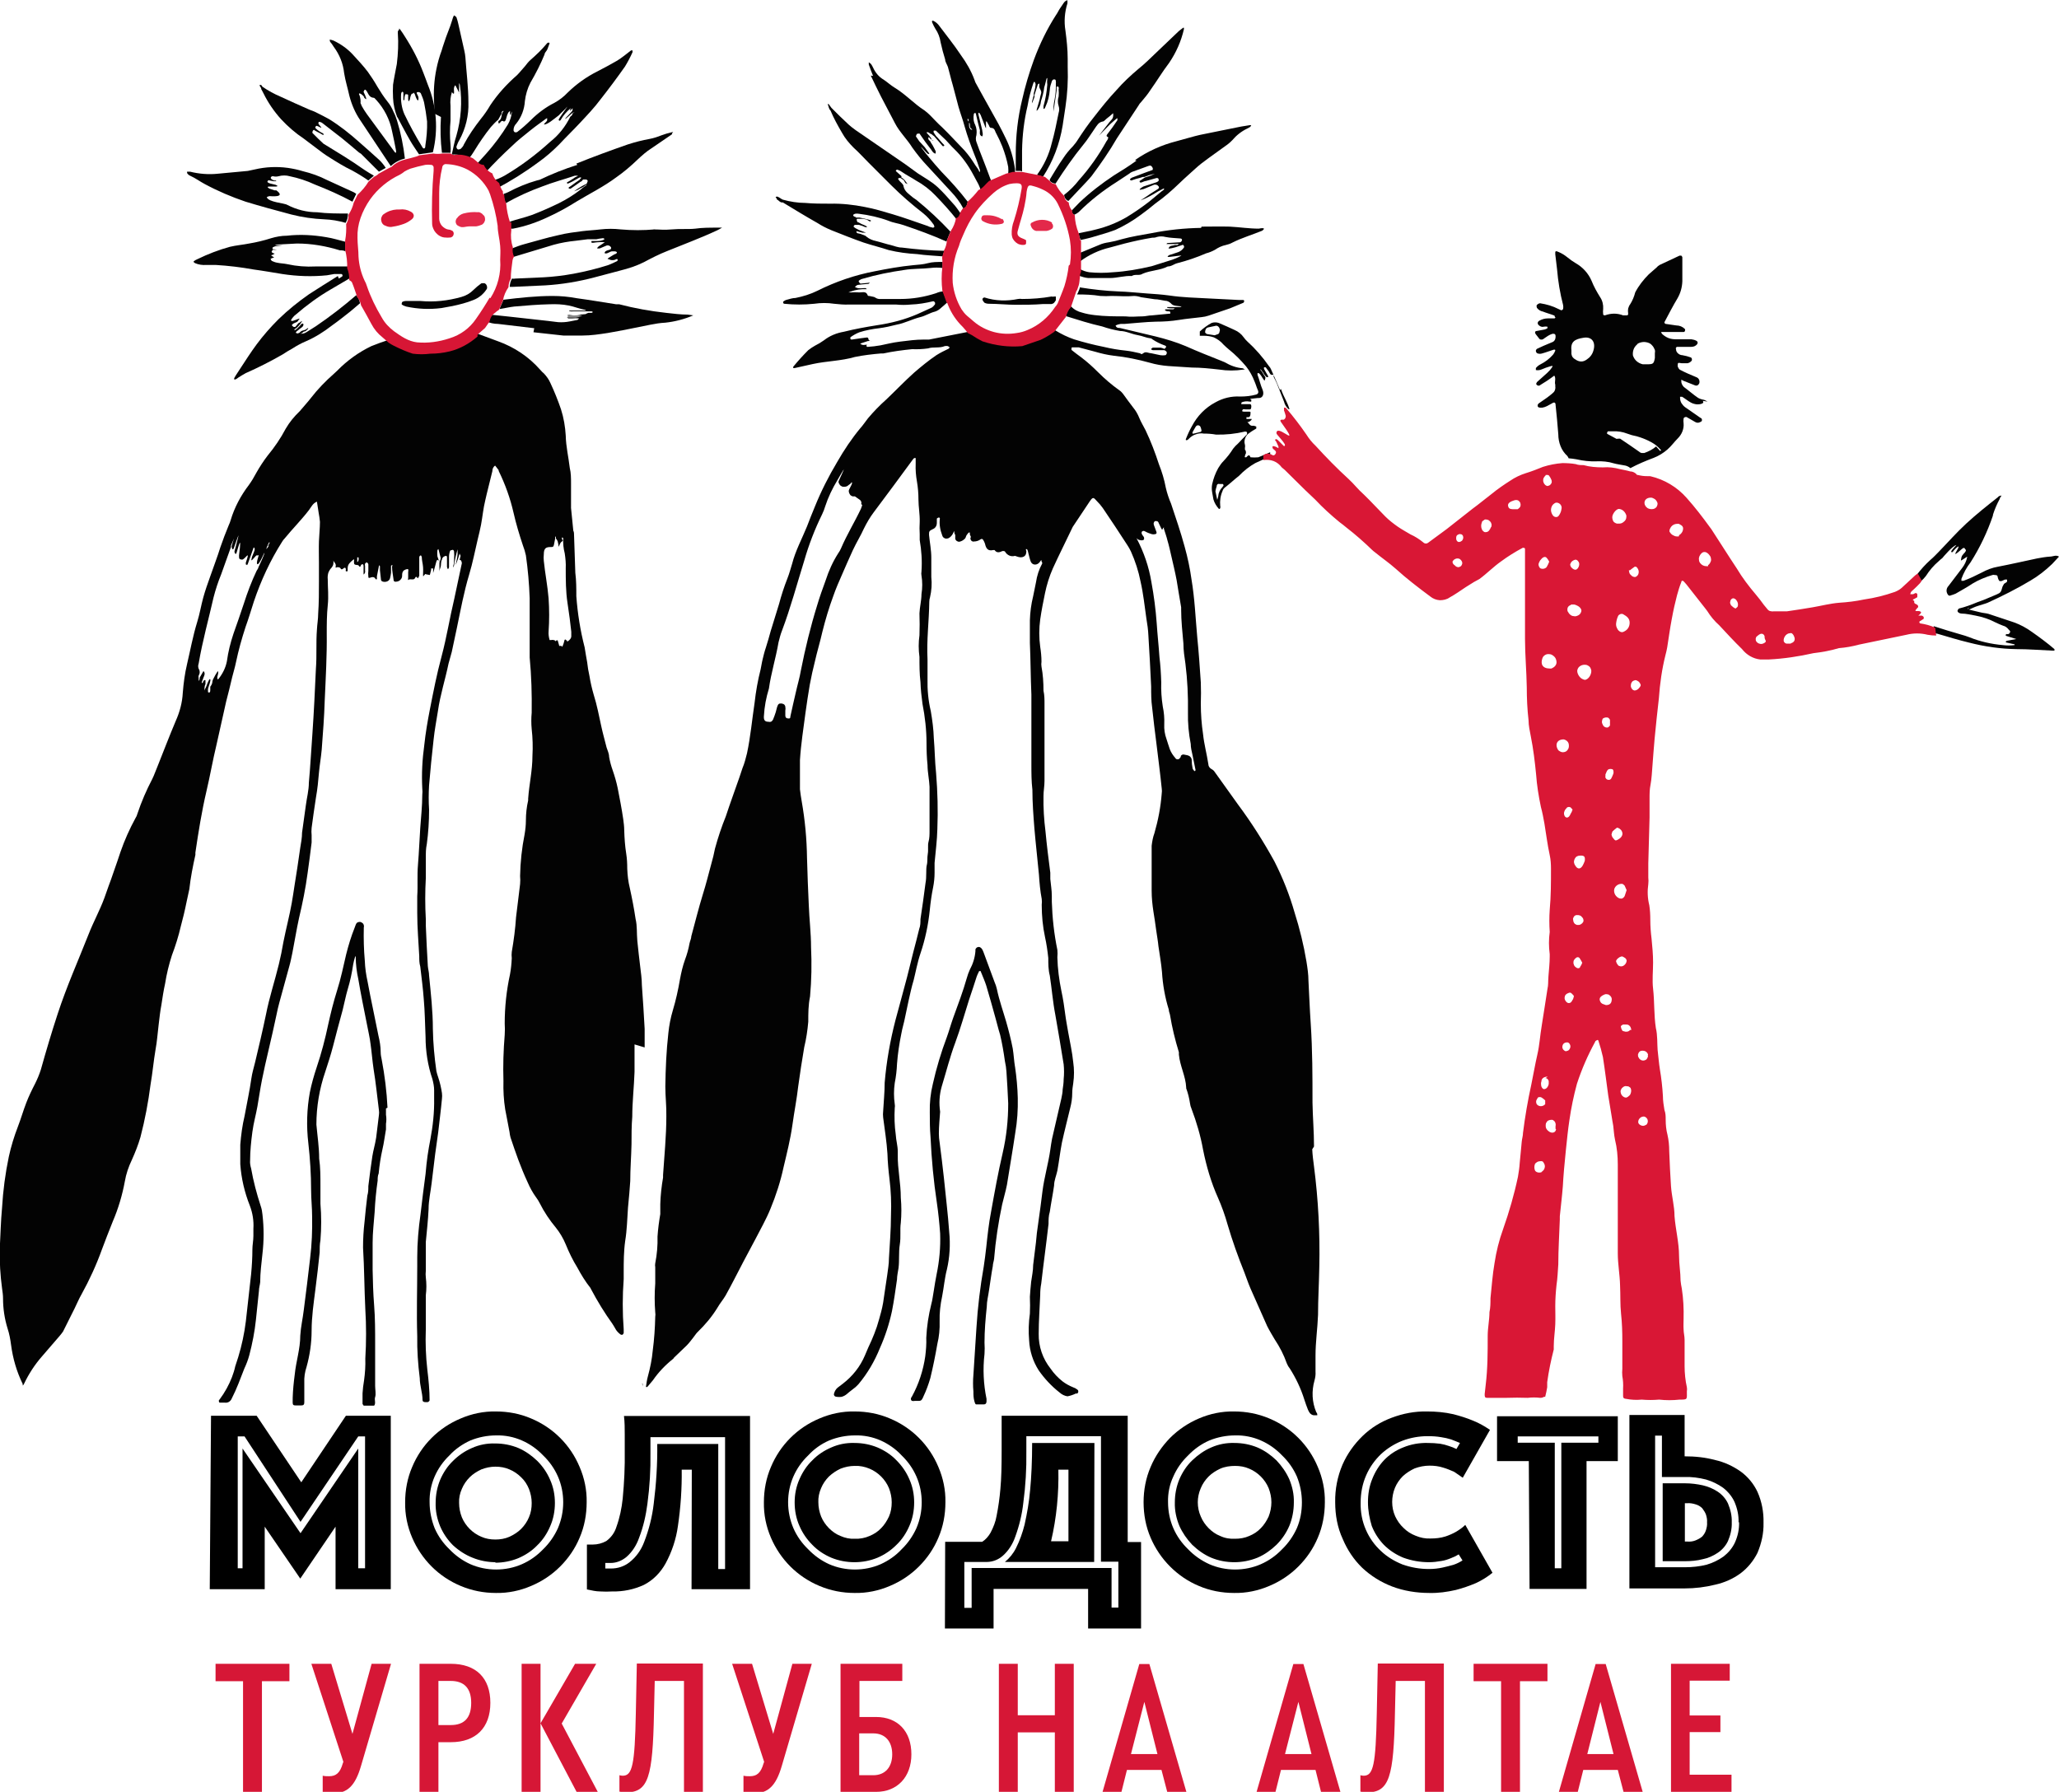 <?xml version="1.0" encoding="utf-8"?>
<!-- Generator: Adobe Illustrator 26.0.1, SVG Export Plug-In . SVG Version: 6.00 Build 0)  -->
<svg version="1.1" id="Слой_1" xmlns="http://www.w3.org/2000/svg" xmlns:xlink="http://www.w3.org/1999/xlink" x="0px" y="0px"
	 viewBox="0 0 816.7 710.8" style="enable-background:new 0 0 816.7 710.8;" xml:space="preserve">
<style type="text/css">
	.st0{fill:#D61736;}
	.st1{fill:#030303;}
	.st2{fill:#D91735;}
	.st3{fill:#D71635;}
	.st4{fill:#E3294A;}
</style>
<g>
	<g>
		<path class="st0" d="M96.4,666.9H85.5V660h29.3v6.9h-10.9v44h-7.5V666.9z"/>
		<path class="st0" d="M155.1,660l-11.9,40.5c-2.3,7.9-5.4,10.9-11.2,10.9c-1.2,0-2.6-0.1-4-0.5v-6.5c0.9,0.2,1.7,0.2,2.5,0.2
			c2.8,0,4.4-1.3,5.5-5.2l0.2-0.5L123.5,660h7.9l8.4,27.8l7.6-27.8H155.1z"/>
		<path class="st0" d="M166.4,660h12.4c10,0,15.7,5.6,15.7,15.5s-5.8,15.6-15.7,15.6h-4.9v19.8h-7.5V660z M178.8,684.3
			c5.4,0,8.1-2.9,8.1-8.8c0-5.8-2.8-8.7-8.1-8.7h-4.9v17.5H178.8z"/>
		<path class="st0" d="M214.4,660v50.8h-7.5V660H214.4z M237.1,710.8h-8.4l-14.3-27.2l13.7-23.6h8.4l-13.7,23.7L237.1,710.8z"/>
		<path class="st0" d="M278.8,660v50.8h-7.5v-44h-11.6l-0.3,12.9c-0.5,25.1-2.2,31.3-11,31.3c-1,0-1.8-0.1-2.7-0.3v-6.5
			c0.4,0.1,0.8,0.2,1.3,0.2c3.8,0,4.8-4.2,5.2-24.8l0.4-19.7H278.8z"/>
		<path class="st0" d="M322,660l-11.9,40.5c-2.3,7.9-5.4,10.9-11.2,10.9c-1.2,0-2.6-0.1-4-0.5v-6.5c0.9,0.2,1.7,0.2,2.5,0.2
			c2.8,0,4.4-1.3,5.5-5.2l0.2-0.5L290.4,660h7.9l8.4,27.8l7.6-27.8H322z"/>
		<path class="st0" d="M333.4,660h24.5v6.8h-17v14.3h6.6c8.5,0,14,5.6,14,14.8c0,9-5.6,14.9-14,14.9h-14.1V660z M346.4,704.2
			c4.6,0,7.5-3.1,7.5-8.3c0-5.1-2.8-8.3-7.5-8.3h-5.6v16.6H346.4z"/>
		<path class="st0" d="M396.2,660h7.5v20.4h14.7V660h7.5v50.8h-7.5v-23.6h-14.7v23.6h-7.5V660z"/>
		<path class="st0" d="M460.7,702.1H447l-2.2,8.8h-7.5l14.6-50.8h4l14.7,50.8h-7.6L460.7,702.1z M448.6,695.8h10.5l-5.2-20.7
			L448.6,695.8z"/>
		<path class="st0" d="M521.8,702.1h-13.7l-2.2,8.8h-7.5l14.6-50.8h4l14.7,50.8H524L521.8,702.1z M509.7,695.8h10.5l-5.2-20.7
			L509.7,695.8z"/>
		<path class="st0" d="M572.7,660v50.8h-7.5v-44h-11.6l-0.3,12.9c-0.5,25.1-2.2,31.3-11,31.3c-1,0-1.8-0.1-2.7-0.3v-6.5
			c0.4,0.1,0.8,0.2,1.3,0.2c3.8,0,4.8-4.2,5.2-24.8l0.4-19.7H572.7z"/>
		<path class="st0" d="M595.4,666.9h-10.9V660h29.3v6.9h-10.9v44h-7.5V666.9z"/>
		<path class="st0" d="M641.7,702.1H628l-2.2,8.8h-7.5l14.6-50.8h4l14.7,50.8h-7.6L641.7,702.1z M629.6,695.8H640l-5.2-20.7
			L629.6,695.8z"/>
		<path class="st0" d="M662.8,660h23.3v6.7h-15.9v13.8h12.2v6.6h-12.2v16.9h16.6v6.8h-24V660z"/>
	</g>
	<g>
		<path class="st1" d="M474.4,306.1c-0.4-0.1-0.7-0.3-1-0.6c-0.2-0.3-0.4-0.7-0.4-1c-0.2-0.9-0.3-1.9-0.3-2.8c0-0.5-0.1-1-0.5-1.4
			c-0.3-0.4-0.8-0.6-1.2-0.7c-0.5-0.1-1-0.2-1.5-0.3c-0.2,0-0.4,0-0.6,0.1c-0.2,0.1-0.3,0.2-0.5,0.4c0,0,0,0.6-0.4,0.9
			c-0.1,0.1-0.2,0.3-0.4,0.4c-0.2,0.1-0.3,0.1-0.5,0.1c-0.2,0-0.4,0-0.5-0.1c-0.2-0.1-0.3-0.2-0.4-0.4c-0.9-1-1.7-2.2-2.2-3.5
			c-0.4-1.3-0.9-2.6-1.3-4c-0.7-1.9-1-3.9-0.9-5.9c0.1-2.4-0.1-4.7-0.6-7.1c-0.5-3.2-0.7-6.4-0.6-9.6c-0.1-3.3-0.3-6.6-0.7-9.9
			c-0.3-4.5-0.8-8.9-1.1-13.5c-0.4-5.5-1.1-10.9-2.1-16.3c-1-6.1-3-11.9-5.9-17.4c0.3,0.3,0.7,0.6,1.1,0.7c0.4,0.1,0.9,0.2,1.3,0.1
			c0.1,0,0.2-0.1,0.3-0.1c0.1,0,0.2-0.1,0.2-0.2c0.1-0.1,0.1-0.2,0.1-0.3c0-0.1,0-0.2,0-0.3c0-0.5-0.6-0.9-0.8-1.4
			c-0.1-0.2-0.2-0.4-0.2-0.6c0-0.2,0.1-0.4,0.2-0.6c0.2-0.1,0.4-0.2,0.6-0.2s0.4,0.1,0.6,0.2c0.9,0.5,1.7,0.8,2.7,1.1
			c0.4,0.1,0.8,0.1,1.2,0c0.5,0,0.8-0.4,0.6-0.9c-0.2-0.5-0.7-1.8-1-2.7c-0.1-0.2-0.1-0.5-0.1-0.8c0.1-0.3,0.2-0.5,0.4-0.7
			c0.1-0.1,0.3-0.1,0.5-0.1c0.2,0,0.3,0,0.5,0.1c0.2,0,0.3,0.1,0.4,0.3c0.1,0.1,0.2,0.3,0.2,0.4c0.4,0.7,0.7,1.6,1.1,2.3
			c0.4,0.7,0.4,0,0.5,0c0.1,0,0-0.4,0.4-0.5c0.4-0.1,0,0,0,0.3c0.5,1.6,1.1,3.2,1.5,4.9c0.5,1.6,1.1,4.3,1.6,6.5
			c0.5,2.2,1.4,5.9,2,9.1c0.5,3.2,1.2,7.2,1.8,10.8v0.9c0,4.5,0.5,9,0.9,13.5c0,2.7,0.4,5.3,0.8,8c0.8,6.4,1.1,12.8,1,19.3
			c-0.1,4.2,0.3,8.4,1.1,12.5c0,1.5,0.4,3,0.7,4.4c0.3,1.5,0.8,4,1.2,5.9c0,0.4-0.4,0.8-0.8,0.7 M342,200.4l-0.5,1.4
			c-2.5,5.3-5.6,10.3-7.9,15.7c-0.3,0.7-0.7,1.4-1.2,2.1c-2.1,3.3-3.7,6.9-4.9,10.6c-1.2,3.3-2.4,6.6-3.4,10
			c-2.6,8.4-4.7,17-6.4,25.6c-0.5,3-1.4,5.9-2.1,9.1c-0.7,3.2-1.4,5.9-2.1,9.3c0,0.4,0,0.9-0.8,0.8c-0.8,0-1.2-0.4-1.2-1.1
			c0-0.7,0-1.3,0-2c0.1-0.5,0.1-1,0-1.5c0-0.3-0.2-0.7-0.4-0.9c-0.2-0.2-0.5-0.3-0.9-0.4c-0.3-0.1-0.7,0-1,0
			c-0.3,0.1-0.6,0.4-0.7,0.7c-0.4,0.8-0.5,1.8-0.8,2.7c-0.3,1-0.7,2-1.1,3c-0.2,0.3-0.4,0.6-0.8,0.8c-0.3,0.1-0.7,0.1-1.1,0
			c-1.4,0-1.8-0.8-1.7-2.2c0.2-3.8,0.9-7.4,2-11c0.8-5.9,2.7-11.9,3.8-18.3c0.4-1.6,0.8-3.2,1.4-4.7c3.4-9,5.9-18.4,8.8-27.7
			c1.8-6.3,4.2-12.5,7.1-18.4c0.5-1,0.9-2.1,1.2-3.1c1.2-3.7,2.9-7.2,4.9-10.5c0.4-0.7,2.4-4.2,2.5-4.2c0.1,0-1.8,4.1-1.9,4.3
			c-0.1,0.2-0.2,0.4-0.2,0.7c0,0.2,0.1,0.4,0.2,0.6c0.2,0.4,0.4,0.7,0.7,0.9c0.3,0.2,0.7,0.4,1,0.4c0.4,0,0.8,0,1.1-0.1
			c0.4-0.1,0.7-0.3,1-0.6l0.7-0.5l0.5-0.6c0.4,0.3,0,0.6,0,0.9l-0.7,1.4c-0.2,0.3-0.3,0.6-0.4,0.9c-0.1,0.3,0,0.7,0.1,1
			c0.1,0.3,0.3,0.6,0.5,0.9c0.2,0.2,0.6,0.4,0.9,0.5c0,0,0.7,0,0.9,0l2,1.4c0.2,0.2,0.4,0.4,0.5,0.7c0.1,0.3,0.1,0.6,0,0.9
			 M521.2,454.8c0-5.9-0.5-11.5-0.6-17.4c0-10.5,0-20.8-0.7-31.3c-0.4-5.9-0.6-11.4-0.9-17c0-2.6-0.4-5.2-0.8-7.7
			c-1.1-6.6-2.7-13.1-4.7-19.4c-2-7-4.7-13.8-8-20.3c-4.3-7.8-9.1-15.4-14.4-22.5l-9.3-13c-0.3-0.5-0.8-0.9-1.4-1.2
			c-0.3-0.2-0.6-0.5-0.8-0.8c-0.2-0.3-0.3-0.7-0.3-1c-0.6-4-1.7-8-2.1-11.9c-0.6-4-0.9-8.1-0.9-12.2c0.1-2.8,0.1-5.6,0-8.4
			c-0.4-5.9-0.8-11.9-1.4-17.8c-0.7-7.7-1-15.4-2.3-23.1c-0.6-4.3-1.5-8.6-2.7-12.9c-1.6-5.9-3.5-11.4-5.4-17.1
			c-0.9-2.1-1.6-4.2-2.1-6.4c-0.6-3.2-1.5-6.2-2.7-9.2c-1.5-4.6-3.2-9.1-5.3-13.5c-0.8-1.6-1.8-3.2-2.5-4.9
			c-0.6-1.5-1.4-2.9-2.4-4.1c-1.4-1.8-2.7-3.6-4-5.4c-0.4-0.5-0.8-1-1.4-1.4c-3.1-2.2-5.9-4.6-8.6-7.3c-2.1-2.1-4.3-4.1-6.7-5.9
			c-1.3-0.9-2.5-1.9-3.8-2.9c0,0,0-0.4,0-0.6c0-0.2,0-0.4,0.4-0.4c0.8,0,1.7,0,2.5,0l6.4,1.7c2.4,0.7,4.9,1.3,7.4,1.6
			c4.9,0.5,9.7,1.5,14.4,2.8c2.4,0.7,4.8,1.1,7.3,1.3l9.3,0.6c3.7,0,7.3,0.4,10.9,0.8c3.2,0.5,6.4,0.5,9.6,0h0.6
			c-0.2-0.1-0.5-0.3-0.8-0.5c-2.6-0.2-5-1.1-7.2-2.4l-1.2-0.5c-4.8-1.9-9.6-3.8-14.3-5.9c-3.8-1.6-7.8-2.8-11.8-3.8l-14.3-3.4
			c-0.6,0-1.4,0-1.7-1c0.6-0.3,1.3-0.5,2-0.6c0.5,0,1,0,1.5,0c4.1-0.3,8.3-0.8,12.5-0.9c3.1,0,6.1-0.2,9.2-0.7
			c3-0.5,5.9-0.7,8.9-1.1c1-0.1,1.9-0.3,2.8-0.6l8.5-2.9l5.3-2.2c0.1-0.1,0.2-0.2,0.2-0.3c0.1-0.1,0.1-0.3,0.1-0.4
			c0,0,0-0.4-0.4-0.4h-1.6l-11.8-0.6c-5.4-0.3-10.7-0.4-16-1.2c-3-0.4-5.9-0.6-8.9-0.8c-3-0.2-7.5-0.7-11.2-0.8
			c-5.1-0.2-10.3-0.8-15.3-1.6c0,0.6-0.4,1.2-0.6,1.8c-0.2,0.6-0.4,0.7-0.5,1c3.1,0,6.2,0.1,9.2,0.6c1.5,0.1,3,0.1,4.5,0
			c3,0,5.9,0.3,8.9,0c0.9,0,1.9,0.2,2.8,0.5l5.4,0.8c1.4,0,2.7,0.4,4.1,0.6c0.5,0,0.9,0.1,1.3,0.3c0.4,0.2,0.8,0.5,1.1,0.8
			c0.8,1,2.3,0.9,3.6,1.1c0.2,0,0.4,0,0.6,0c0,0-0.4,0.3-0.6,0.3h-3.6h-1.4c-0.4,0-0.4,0.5,1.5,0.5h0.9c0.2,0,0.4,0,0.5,0
			c-0.2,0.1-0.4,0.3-0.6,0.4h-1.9h-1c-0.8,0-0.4,0.8,1,0.8h0.3c0,0,0.4,0,0.4,0.5s0,0.4,0,0.4l-7.3,0.7c-1.3,0-2.5,0.4-3.8,0.4
			c-2.2,0-4.4,0.3-6.7,0c-4.1,0-8.1,0-12.2-0.5c-1.7-0.2-3.4-0.5-5-1c-1.7-0.4-3.2-1.2-4.4-2.5c-1,1.1-1.7,2.4-2,3.9
			c4.8,1.5,9.5,3,14.4,4.1c2.3,0.8,4.7,1.4,7.1,1.8c2.3,0,4.5,1.2,6.8,1.6c2.3,0.4,3.4,1.1,5.2,1.3c0.3,0,0.6,0.2,0.8,0.4
			c1.5,1,3.1,1.8,4.8,2.4c0.9,0.3,0.8,0.7,0,1.4c-0.5-0.2-1-0.4-1.5-0.5c-1.1,0-2.1,0-3.2,0c0,0-0.4,0.3-0.6,0.5
			c-0.2,0.2,0.5,0.5,0.7,0.5h4.5c0.3,0.1,0.6,0.3,0.8,0.5c0.5,0.5,0,1.5-0.4,1.5c-0.6,0.1-1.3,0.1-1.9,0l-3.8-0.8c-1,0-2-0.8-3,0
			c-1,0.8-1,0-1.5,0c-1.8-0.4-3.5-0.8-5.3-1c-3-0.3-6-0.8-8.9-1.5c-4-0.8-7.9-1.8-11.8-3c-2.6-0.9-5.1-2.1-7.5-3.6
			c-1.7,1.3-3.5,2.4-5.4,3.3l-7.3,2.5c-5.3,0.5-10.7-0.1-15.8-1.9c-1.4-0.7-2.8-1.5-4.1-2.4c-0.6-0.3-1.1-0.7-1.7-0.9l-15.7,3.1
			h-2.2c-3.1,0-5.9,0.4-9.2,0.8c-3.3,0.4-5.3,1-7.9,1.5c-1.7,0.3-3.4,0.5-5.1,0.6c0,0-0.4,0-0.4-0.4c0-0.3,0-0.4,0.4-0.5
			c0.4,0,0.4,0,0.6,0h2.2h-2.2h-0.4c-1.1,0-2.2,0.5-3.1-0.4l3-1c0.6-0.1,1.3-0.1,2,0h0.9h-0.9c-0.5,0-1.2,0-1.5-0.3
			c-0.4-0.3,0-1.3-1.1-1.1l-2.3,0.3l-3.5,0.5c-0.1,0-0.2,0-0.3-0.1c-0.1-0.1-0.2-0.1-0.2-0.2c0,0,0-0.6,0-0.6c1.1-0.8,2.3-1.5,3.6-2
			c2.5-0.8,5.2-1.3,7.8-1.6c2.3-0.3,4.6-0.8,6.9-1.4c3.3-0.6,5.9-2.1,9.4-3c2.1-0.5,3.8-1.7,5.9-2.2c0.9-0.3,1.7-0.8,2.4-1.5
			c0.8-0.7,1.7-1.4,2.4-2.1l-1.6-4.4c-0.9,0-1.9,0.3-2.8,0.7c-4.6,1.5-9.3,2.3-14.1,2.3c-2.5,0-5.1,0-7.7,0
			c-0.9,0.1-1.7-0.1-2.4-0.6c-0.4-0.3-1.1-0.3-1.8-0.5c-0.7-0.2-1,0-1.1-0.3c-0.6-1.8-2-1.2-3.3-1.2c-1.2-0.1-2.3-0.1-3.5,0h-0.9
			l0.8-0.3c2.1-0.8,4.3-1.1,6.5-1l-0.4-0.4h-0.9c-0.7,0.1-1.5,0.1-2.2,0c-0.4-0.1-0.8-0.2-1.2-0.5c0.4-0.3,0.8-0.8,1.3-0.8
			c0.5-0.1,2.7-0.3,4.1-0.4c0,0,0,0,0.4-0.4c0.4-0.3-0.3,0-0.5,0l-3.1,0.3c0,0-0.5-0.4-0.6-0.6c0-0.1-0.1-0.2-0.1-0.3
			c0-0.1,0-0.2,0.1-0.3c0.4-0.3,0.9-0.6,1.4-0.7c5.4-1.6,10.9-2.7,16.5-3.5c3.5-0.6,7-0.4,10.5-0.8c1.6-0.2,3.2-0.2,4.8,0
			c0-0.8,0-1.6,0-2.4c-2.1,0-4.1,0-5.9,0.5c-1.8,0.5-3.8,0.6-5.9,0.8c-5.1,0.5-10.1,1.4-15.1,2.4c-7.9,1.5-15.5,4.1-22.7,7.7
			c-2.8,1.4-5.8,2.3-8.8,2.9c-1.1,0-2.3,0.4-3.4,0.7c-0.5,0.1-1,0.4-1.4,0.7c0,0.1-0.1,0.2-0.1,0.3c0,0.1,0,0.1,0.1,0.2
			c0,0,0,0.4,0.4,0.4c3.9,0.4,7.9,0.4,11.8,0c2.7-0.4,5.4-0.4,8,0c2,0.2,3.9,0.4,5.9,0.3c5.9,0,12.4,0,18.6,0c2,0.2,3.9,0.2,5.9,0
			c3-0.1,5.9-0.6,8.8-1.3c0.2,0,0.3,0,0.4,0.1c0.1,0.1,0.2,0.2,0.3,0.3c0.1,0.1,0.1,0.3,0.1,0.5c0,0.1,0,0.3-0.1,0.4
			c-0.4,0.5-0.8,1-1.4,1.3l-5.5,2.5c-5.1,2.2-10.5,3.6-16,4.4c-4.4,0.7-8.8,1.5-13.2,2.6c-2.9,0.5-5.6,1.6-7.9,3.4
			c-1.1,0.8-2.3,1.5-3.5,2.1c-0.9,0.5-1.8,1.1-2.7,1.8c-2.1,2.1-4.1,4.3-5.9,6.5c-0.1,0.1-0.1,0.2-0.1,0.3c0,0.1,0,0.2,0.1,0.3
			c0,0,0.4,0,0.5,0l7.2-1.6c5.5-1.2,11.2-1.2,16.7-2.8c3.4-0.7,6.9-1.1,10.4-1.4c0,0,0.6,0,0.9,0c3.7-0.8,7.5-1.3,11.4-1.7
			c2.1,0.1,4.2,0,6.3-0.3c2.1-0.7,4.5,0,6.6-0.9c0.4-0.1,0.9-0.1,1.3,0c0,0,0.4,0.3,0.7,0.5l-0.4,0.5c-1.7,0.8-3.3,1.6-4.9,2.6
			c-3.1,2.1-6,4.5-8.8,6.9c-3.8,3.4-7.4,7.2-11.1,10.7c-2.6,2.3-5,4.8-7.2,7.4c-1.1,1.4-2,2.8-3.1,4c-3.4,4.1-6.4,8.6-9.1,13.3
			c-3.4,5.7-6.4,11.6-8.9,17.8c-1.1,2.6-2.1,5.2-3.1,7.8c-2,4.9-4.6,9.7-5.9,14.8c-0.6,1.9-1.1,3.9-1.9,5.9
			c-1.3,3.3-2.4,6.7-3.3,10.1l-3.3,10.7c-0.6,2.2-1.2,4.3-1.9,6.5c-0.7,2.1-0.9,3.1-1.3,4.7c-0.4,1.6-0.5,2.7-0.8,4
			c-1.1,4.3-1.9,8.8-2.4,13.3c-1,6.7-1.6,13.4-3,20c-0.5,2-1,4-1.8,5.9l-1.2,3.6c-1.8,5.2-3.7,10.3-5.4,15.5
			c-1.7,4.2-3.1,8.4-4.3,12.8c-0.4,2.1-0.9,4.1-1.5,6.2c-1.1,4.1-2.1,8.1-3.3,11.9c-1.7,5.5-3.1,11.2-4.6,16.7
			c0,0.9-0.5,1.8-0.7,2.8c-0.4,2.2-1,4.4-1.8,6.5c-0.9,2.5-1.5,5.1-2,7.8c-0.7,4.1-1.6,8.2-2.8,12.2c-0.9,3-1.5,6.1-1.8,9.1
			c-0.8,7.1-1.1,14.1-1.2,21.2c0,4,0.5,8,0.4,11.9c0,7.8-0.8,15.5-1.3,23.2c0,0.3,0,0.7,0,1c-0.6,3.5-1,7-1.1,10.6
			c0,1.3,0,2.5,0,3.9c-0.5,2.9-0.9,5.9-1.1,8.9c0.1,3.5-0.2,7.1-0.9,10.6c-0.1,0.5-0.1,1.1,0,1.6c0,2.1,0,4.3,0,6.4
			c-0.3,3.9-0.3,7.7,0,11.5c0.1,0.6,0.1,1.1,0,1.7c-0.1,4.5-0.4,9-1,13.5c-0.3,3.4-1,6.8-1.9,10.1c-0.4,1.4-0.6,2.9-0.8,4.3
			c0,0,0.4,0,0.5,0c0.1,0,1.5-1.8,2.3-2.7c2.2-3.2,4.9-6,7.9-8.4c0.2-0.1,0.3-0.3,0.4-0.5l5.1-4.9c0.9-0.9,1.7-2,2.5-3
			c0.8-1,1.1-1.6,1.8-2.3c3-2.9,5.7-6.1,7.9-9.7c0.9-1.6,2.2-3.1,3.2-4.8c2.4-4.3,4.6-8.7,6.9-13.1l5-9.4c2-3.9,4.2-7.7,5.9-11.9
			c2.2-5.3,4-10.9,5.2-16.5c1.3-5.5,2.7-11,3.5-16.7c0.8-5.7,1.7-10.1,2.3-15.3c0.7-5.1,1.5-10.4,2.4-15.6c0.8-3.3,1.3-6.7,1.6-10.1
			c0-3.3,0-6.6,0.7-10c0.6-6.5,0.7-13.1,0.4-19.6c0-5.6-0.7-11.1-0.9-16.7c-0.3-5.6-0.5-12.4-0.7-18.7c-0.1-7.5-0.8-15-2.1-22.4
			c-0.3-1.6-0.5-3.2-0.7-4.8c0-1.7,0-3.4,0-5.1c0-1.7,0-4.3,0-6.5c0.4-6.4,1.4-12.6,2.2-18.8c0.5-3.8,1.1-7.4,1.7-11.1
			c0.7-3.7,1.2-5.9,2-9.1c0.9-4,2.1-7.9,3-11.9c1.2-4.8,2.6-9.5,4.3-14.1c1-2.9,2.3-5.9,3.5-8.6c1.2-2.7,2.8-6.5,4.3-9.7
			c1.5-3.2,3.1-5.7,4.4-8.6c1.1-2.2,2.3-4.3,3.8-6.3l7.9-10.6l7.8-10.6c0.1-0.2,0.3-0.3,0.5-0.4h0.5c0,0,0,1.5,0,2.3
			c-0.1,2.4,0.1,4.7,0.5,7c0.4,2.3,0.6,4.7,0.6,7.1c0,3,0.6,5.9,0.5,9c-0.1,1.6-0.1,3.2,0,4.8c0,0.8,0,1.6,0,2.3
			c0.7,4.1,1,8.3,0.7,12.5c-0.1,0.6-0.1,1.1,0,1.6c0.4,2.4,0.4,4.9,0,7.4c0,2.5-0.7,5.1-0.8,7.6c0.1,2.9,0.1,5.8,0,8.7
			c-0.4,2.8-0.4,5.7,0,8.6c0,3.3,0,6.6,0.4,10c0.1,2.9,0.4,5.7,0.8,8.6c1,5.1,1.6,10.4,1.6,15.6c0,2.9,0.1,5.8,0.4,8.7
			c0,2.8,0.7,5.9,0.8,8.6c0,5.9,0,11.8,0,17.4c0,1.5,0,3-0.4,4.4c-0.4,1.5,0,3.2-0.3,4.8c-0.3,1.6,0,3-0.4,4.5
			c-0.4,1.6,0,4.7-0.5,7.1c-0.6,4.8-1.3,9.6-2,14.3c0,1.3,0,2.6-0.5,3.9c-0.8,3.1-1.5,6.2-2.4,9.4c-1.1,4.3-2.1,8.7-3.3,13
			c-1.1,4.3-2.5,9.1-3.7,13.7c-2.1,8.1-3.6,16.5-4.3,24.9c0,3.8-0.4,7.5-0.6,11.3c-0.1,0.8-0.1,1.7,0,2.5c0.6,4.8,1.4,9.5,1.7,14.4
			c0.1,3.3,0.4,6.6,0.8,9.9c0.6,4.8,0.8,9.7,0.6,14.5c0,5.9-0.5,11.4-0.8,17c0,2.3-0.4,4.5-0.7,6.8c-0.5,3.5-1.1,7.2-1.6,10.8
			c-0.2,1.3-0.5,2.5-0.8,3.7c-0.5,2-1.1,3.9-1.7,5.9c-0.7,2-1.3,3.6-2.1,5.4c-0.8,1.7-1.8,3.9-2.6,5.9c-1.9,4.5-4.9,8.3-8.8,11.3
			l-2.1,1.6c-0.7,0.6-1.2,1.5-1.4,2.4c-0.1,0.2,0,0.5,0.1,0.7c0.1,0.2,0.3,0.3,0.5,0.4c0.8,0.2,1.6,0.2,2.4,0.1
			c0.8-0.2,1.5-0.6,2.1-1.1c1.1-1,2.3-1.8,3.5-2.8l1.1-1.1c3.6-4.3,6.4-9.1,8.5-14.3c2.1-4.7,3.7-9.6,4.8-14.7
			c0.8-4.1,1.4-8.4,2-12.6c0-1.5,0.4-3,0.6-4.5c0.4-3.1,0-6.2,0.5-9.3c0.5-3.1,0-5.9,0.4-8.6c0.3-3.3,0.3-6.7,0-10
			c0-5.9-1.3-11.4-1.2-17c0-0.4,0-0.9,0-1.3c0-2.3-0.7-4.5-0.8-6.7c-0.5-3.5-0.6-7.1-0.4-10.6c0.1-0.5,0.1-1,0-1.5
			c-0.4-2.8-0.4-5.6,0-8.4c0.5-2.5,0.8-5.1,0.9-7.6c0.3-4,0.9-8,1.7-11.9c0.4-2.3,1.1-4.4,1.5-6.6c0.5-2.2,0.9-4.4,1.4-6.6
			c0.5-2.2,1.2-5.5,2-8.1c0.7-2.7,1.5-7.1,2.7-10.6c1.9-5.6,3.1-11.4,3.7-17.2c0.3-3,0.7-6,1.3-8.9c0.4-2,0.6-4,0.6-5.9
			c0-1.3,0-2.5,0-3.9c0.4-4.4,1-9,1.1-13.4c0.3-7.4,0.1-14.8-0.5-22.2c-0.5-4.6-0.5-9.2-0.9-13.8c-0.1-3.6-0.6-7.3-1.2-10.8
			c-1-4.2-1.4-8.5-1.3-12.8c0-2.6,0-5.2,0-7.7c-0.4-7.7,0.6-15.2,0.7-22.8c0-0.7,0.1-1.3,0.3-1.9c0.6-2.6,0.8-5.3,0.5-8
			c0-1.7,0-3.4,0-5.2c0-1.7,0-1.7,0-2.5c0-3-0.6-5.9-0.9-9c0-1.4,0-1.6,1.5-2.3c0.5-0.2,0.9-0.5,1.2-1c0.3-0.5,0.4-1,0.4-1.6
			c0-0.5,0-1,0-1.6c0,0,0.5-0.4,0.7-0.4c0.2,0,0.5,0,0.5,0.4c-0.3,2.2,0.1,4.5,0.9,6.6c0.1,0.3,0.2,0.6,0.4,0.8
			c0.2,0.2,0.5,0.4,0.8,0.5c0.3,0.1,0.6,0.1,0.9,0c0.3,0,0.6-0.2,0.9-0.4c0.4-0.3,0.8-0.7,1.1-1.2c0.2-0.5,0.5-0.9,0.7-1.4
			c0,0.5,0,1,0.4,1.6c0,0.5,0,1,0,1.5c0,0.2,0.1,0.4,0.3,0.6c0.1,0.2,0.3,0.3,0.5,0.4c0.2,0.1,0.4,0.2,0.6,0.2s0.4,0,0.6-0.1
			c0.7-0.2,1.3-0.6,1.8-1.1c0.4-0.3,0.4-1,0.7-1.4c0.3-0.4,0.7-1.1,1.1-1.1c0.4,0,0,0.8,0.4,1.3c0.4,0.5,0,0.8,0,1.2
			c0.1,0.3,0.2,0.6,0.5,0.9c0.3,0.2,0.6,0.3,0.9,0.2c1,0,1.9-0.3,2.7-0.9c0.5-0.3,0.8,0,1,0.3c0.3,0.5,0.5,0.9,0.7,1.5
			c0.4,1.8,1.1,3,3.2,2.5c0.1,0,0.2,0,0.3,0c0.1,0,0.2,0,0.3,0c0.9,1.3,2,0.9,3.1,0.4c0.2,0,0.4,0,0.6,0c0.2,0,0.4,0.1,0.5,0.3
			c0.4,0.7,1,1.2,1.7,1.5c0.7,0.3,1.5,0.3,2.2,0.1c0,0,0.8,0.3,1.2,0.4c1.6,0.5,3.4,0,3.3-2.3c0,0-0.4-0.8,0-0.8
			c0.4,0,0.5,0.5,0.6,0.8c0.1,0.3,0.4,1.8,0.7,2.8c0.3,0.9,0.4,1.9,1.4,2.4c1,0.4,2.1,0,2.8-1.1c0.7-1.1,0.5,0,0.5,0
			c0.1,0,0.4,0.7,0.3,0.8c-1.3,2.4-2.1,4.9-2.5,7.6c-0.4,1.8-0.7,3.6-1.1,5.4c-0.8,3.2-1.2,6.4-1.3,9.6c0,3,0,5.9,0,8.9
			c0.3,6.9,0.3,13.8,0.6,20.6c0,1.3,0,2.5,0,3.9c0,3.4,0,6.9,0,10.3c0,4.5,0,8.9,0,13.5c0,3.3,0,6.6,0.4,10c0,5.1,0.4,10.3,0.8,15.4
			c0.5,5.9,1.2,11.9,1.8,18.3c0.2,3.2,0.5,6.5,1.1,9.6c0.1,0.8,0.1,1.5,0,2.3c0,4.3,0.4,8.6,1.3,12.8c0.6,2.7,1,5.5,1.3,8.3
			c0,2.3,0,4.7,0.6,7c0.8,5.2,1.2,10.5,2.2,15.6c1.2,6.6,2.2,13,3.3,19.6c0.2,2,0.2,4,0,5.9c0,1.4-0.2,2.8-0.4,4.1
			c0,1.2-0.3,2.4-0.5,3.5l-3.7,16c-0.3,1.5-0.5,3-0.7,4.4c-0.8,5.6-2.4,10.9-3.1,16.4c-0.5,4.3-1.1,8.5-1.7,12.8
			c-0.4,2.5-0.7,5.1-0.9,7.6l-1.1,8.9c0,2.3-0.5,4.5-0.8,6.7c-0.2,2.2-0.4,3.9-0.5,5.9c0.1,2.3,0.1,4.5,0,6.7
			c-0.5,3.5-0.6,7.1-0.3,10.6c0.2,4.2,1.5,8.3,3.8,11.9c2.3,3.3,5.1,6.3,8.3,8.8c0.9,0.8,1.9,1.3,3.1,1.5c1.1-0.2,2.3-0.6,3.3-1.1
			c0.2,0,0.4,0,0.6,0c0.1-0.1,0.2-0.2,0.3-0.4c0.1-0.1,0.1-0.3,0.1-0.4c0-0.2,0-0.3-0.1-0.5c-0.1-0.1-0.2-0.2-0.3-0.3
			c-0.5-0.4-1.1-0.7-1.7-0.9c-1.5-0.6-2.9-1.4-4.1-2.3c-1.9-1.5-3.5-3.2-4.8-5.1c-3.1-3.9-4.8-8.8-4.7-13.8c0-5.1,0.4-10.3,0.6-15.4
			c0-1.5,0.1-3,0.4-4.5c0.9-7.9,2-15.8,2.9-23.7c0-1.6,0-3.2,0.5-4.8c0.5-3.5,1.2-6.9,1.7-10.4c0-2,0.9-4,1.3-5.9
			c0.7-3.8,1.1-7.5,1.8-11.1c1-4.6,2.2-9.2,3.3-13.8c0.5-1.9,0.8-3.9,0.8-5.9c0-1.3,0.2-2.6,0.4-3.9c0.4-2.8,0.4-5.6,0-8.3
			c-0.4-4-1.3-8-2-11.9c-0.4-2.4-0.9-4.9-1.2-7.3s-0.8-5.9-1.5-9.1c-0.9-4.4-1.5-8.9-1.6-13.4c0.1-0.9,0.1-1.9,0-2.9
			c-1.3-6.3-2-12.7-2.2-19.1c0-0.8,0-1.6,0-2.3c0-2.3-0.4-4.5-0.6-6.7c0-0.9,0-1.6,0-2.5c-0.7-5.4-1.4-10.9-1.9-16.3
			c-0.6-4.7-0.9-9.5-0.8-14.2c0-1.9,0.4-3.9,0.4-5.9c0-10.2,0-20.4,0-30.6c0-1.7,0-3.4-0.4-5.2c0-3.2-0.2-6.4-0.8-9.6
			c-0.1-0.6-0.1-1.3,0-1.9c0-2-0.2-4-0.5-5.9c-0.5-3.6-0.5-7.3,0-10.9c0.5-3.5,1.2-7,1.9-10.4c0.7-3.4,1.7-6.6,3.1-9.8
			c2.5-5.5,5.3-11,7.9-16.5l6.8-10.2c1.2-1.7,1.4-1.6,2.8,0c0.8,0.8,1.6,1.7,2.3,2.7c3.3,4.9,6.6,9.8,9.8,14.8
			c0.5,0.8,1,1.6,1.4,2.5c1.7,3.8,3,7.8,3.8,11.9c1.1,4.8,1.6,9.7,2.3,14.6c0.4,2.3,0.7,4.5,0.8,6.7c0.4,6.7,0.8,13.5,1.1,20.3
			c0,2.8,0,5.6,0.4,8.4c0.5,4.8,1.1,9.6,1.7,14.3c0.7,5.9,1.5,11.8,2.1,17.8c0.1,0.7,0.1,1.3,0,1.9c-0.4,5.3-1.4,10.6-2.9,15.8
			c-0.6,1.6-0.9,3.3-1.1,5c0,5.9,0,11.9,0,17.8c0,5.9,1.2,10.5,1.8,15.7c0.3,2.1,0.7,4.3,0.9,6.4c0.5,3.4,1.1,6.8,1.4,10.2
			c0.3,5,1.2,10.1,2.7,14.9c0,0.8,0.4,1.5,0.5,2.2c0.8,4.9,2,9.8,3.5,14.7c0,0.3,0,0.7,0,0.9c0.4,4.5,2.7,8.6,2.9,13.1
			c0,0,0,0,0,0.3c0.7,1.9,1.2,3.9,1.5,5.9c0.1,0.8,0.3,1.5,0.6,2.2c2,5.3,3.6,10.7,4.6,16.3c1.3,6.5,3.2,13,5.9,19
			c1.5,3.4,2.8,7,3.8,10.6c1.9,6.5,4.2,12.9,6.7,19.1c0.8,2.1,1.5,4.2,2.4,6.3c2.2,4.9,4.4,10,6.6,14.9c0.9,1.8,2,3.6,3,5.3
			c2,3,3.6,6.1,4.8,9.5c0.3,0.7,0.6,1.3,1.1,1.9c2.5,3.9,4.5,8.1,5.9,12.6c0.4,1.3,0.9,2.6,1.4,3.9c0.2,0.5,0.5,1,0.8,1.4
			c0.4,0.4,0.8,0.7,1.4,0.8h1.5c0-0.4,0-0.8-0.4-1.2c-1.7-4-1.9-8.4-0.7-12.6c0.3-1.1,0.5-2.3,0.4-3.5c0-2.2,0-4.3,0-6.4
			c0-5.4,0.8-10.7,1-16.1c0-6.3,0.4-12.7,0.5-19c0.3-13.3-0.4-26.7-2.1-39.9c-0.3-2.3-0.6-4.5-0.7-6.8"/>
		<path class="st1" d="M225.2,254.4c-0.6,0.3,0-0.3-0.5-0.4c-0.5-0.1,0-0.3-0.5-0.3c-0.1,0-0.2,0-0.2,0.1c-0.1,0.1-0.1,0.1-0.1,0.2
			c-0.2,0.8-0.4,1.5-0.7,2.2c-0.5,0.8-0.4,0-0.5,0c-0.1,0-0.6,0-0.8,0c-0.1,0,0,0.6,0,0.6c0-0.7-0.4-1.6-0.7-2.8
			c-0.5,0-0.6,0-0.8,0.4c-0.2-0.3-0.5-0.5-0.8-0.5c-0.3-0.1-0.7-0.1-1,0H218c-0.3-1.1-0.5-2.3-0.4-3.4c0.3-4.3,0.3-8.7,0-13.1
			c-0.4-5-1.4-9.9-1.9-14.9c-0.1-0.9-0.1-1.7,0-2.6c0-2.6,1-2.9,2.8-2.9c0.7,0,1,0,1.2-0.8l0.5-2.5v-0.6l0.3-0.4c0,0,0,0,0,0.3v0.6
			c0.3,0.3,0.5,0.7,0.7,1.1c0.2,0.7,0.3,1.5,0.4,2.2c0.4-0.7,0.5-1.6,1.3-2.1c0.8-0.5,0-0.7,0-1c0-0.2,0-0.4,0-0.6
			c0,0,0.5,0,0.5,0.4c-0.1,2,0.1,4,0.6,5.9c0.3,2,0.5,4,0.4,5.9c0,4.6,0,9.2,0.7,13.8c0.7,4.6,1.1,7.7,1.5,11.4c0,0.7,0,1.3,0,1.9
			C226.6,253.1,226,253.9,225.2,254.4 M174.6,224.1c0,0,0,0,0-0.5c-0.4-0.9-0.8-1.9-1.1-2.9c-0.1-0.9-0.1-1.7,0-2.5c0,0,0,0,0.4-0.4
			l0.9,3.5c0,0.6-0.3,1.2-0.4,1.6c0,0.3,0,0.6,0,0.8 M142.1,222.6c0,0,0,0-0.4,0.4c0-0.1,0-0.3,0-0.4c0,0,0,0,0-0.7
			c0-0.3,0-0.5,0-0.8h0.5C142.3,221.6,142.3,222.1,142.1,222.6 M106.7,216.4c0,0-0.9,1.4-1.1,1.4c0.2-0.6,0.4-1.2,0.7-1.8
			c0.2-0.4,0.3-0.7,0.6-1v0.5l-0.7,1.2 M102.5,225c0,0.4-0.4,0.9-0.7,1.4c-2,4.2-3.7,8.7-5.1,13.1c-1.3,4-2.7,7.9-4.1,11.9
			c-1.2,3.6-2.1,7.2-2.6,10.9c-0.5,2.6-1.7,5-3.4,7.1h-0.4c0-0.3,0-0.6,0-0.9c0.8-2.6,0-2.3,0-2c-0.6,0.9-1.1,1.8-1.6,2.8
			c-0.7,1.4,0,1.5-1.2,3.1c0,0.4,0,0.8,0,1.2c0,0.4,0,1.1-0.4,1.1c-0.4,0-0.5,0-0.5-0.5v-0.9c0-0.4,1.4-3.7,0.8-3.9
			c-0.5-0.2-1.5,3.2-1.7,3.4c-0.2,0.3-0.4,0.7-0.5,1.1c0,0,0-0.4,0-0.6c0-0.1,0-1.2,0.4-1.9c0-0.4,0-0.8,0-1.2v-0.4c0,0-0.4,0-0.5,0
			c-0.3,0.3-0.5,0.7-0.6,1.1c0,0,0,0-0.4,0c0-0.4,0.6-1.7,0.7-2.1c0.1-0.4,1-1.7,0-2.6l-1.5,2.6c0,0,0,0.3,0,0.6l-0.4,0.8
			c0-0.4,0-0.8,0-1.2c-0.1-0.3-0.1-0.7,0-1c0.2-0.4,0.4-0.8,0.4-1.3c0-0.5-0.1-1-0.4-1.4c-0.1-0.3-0.2-0.7-0.2-1
			c0-0.4,0.1-0.8,0.2-1.1c1.5-8.9,4-17.8,5.9-26.2c0.8-3.1,1.8-6.2,3-9.1l3.9-10.9c0,0,0-0.4,0-0.6l1.2-2.8c0,0-0.9,2.9-0.9,3
			c0,0.2,0,1.4,0.6,1.3c0.2-0.3,0.3-0.6,0.4-0.9c0,0,1.5-4.4,1.7-4.6c0.1-0.1-1.2,4.8-1.2,4.9c-0.2,0.5-0.3,0.9-0.4,1.5
			c0,0.5,0.4,1.2,0.7,0.8c0.3-0.4,2.5-9.9,1.1,0.7c0,1.3,0,1.6,1.2,1.7c1.2,0,3.5-4.5,1.5,1.2c0,0,0,0.5,0,0.7c0,0.1,0.4,0,0.5,0.3
			c0.2-0.3,0.4-0.7,0.5-1.1l2.1-5.9c0,0,0.4,0,0.4,0.4c0,0.4,0,0.4,0,0.6c0,0.1-0.5,1.4-0.8,2.1c-0.3,0.6-0.4,1.2-0.5,1.8
			c0,0.9,1.9-2.2,2.3-1.8c0.4,0.3,0.7-0.5,0.6,0c-0.1,0.5-1.1,3.2-0.5,3.5c0.7,0.4,2.7-4.7,2.8-4.5c0.2,0.2-2.3,5.6-2.5,5.9
			 M255.7,415.5c0-2.5,0-4.9,0-7.4c-0.3-5.9-0.7-11.5-1.1-17.3c0-2.5-0.4-5.1-0.7-7.7c-0.3-2.6-0.8-6.6-1.1-9.8
			c-0.3-3.3,0-5.9-0.7-8.8c-0.6-4.1-1.4-8.2-2.3-12.3c-0.6-2.4-0.9-5-1-7.6c0-2-0.1-4-0.4-5.9c-0.5-3.1-0.7-6.2-0.8-9.3
			c0-1.5-0.2-3-0.4-4.5c-0.6-4.1-1.4-8.2-2.2-12.3c-0.5-2.4-1.2-4.8-2-7.1c-0.6-1.7-1.1-3.5-1.4-5.3c0-1.2-0.6-2.5-1-3.7
			c-0.7-2.8-1.5-5.6-2.1-8.4c-0.9-4.1-1.7-8.4-3-12.5c-0.7-2.4-1.3-5-1.7-7.5c-0.4-1.7-0.7-3.6-0.9-5.4c-0.3-1.8-0.7-3.8-1-5.9
			c-1.7-6.6-2.8-13.4-3.3-20.3c0-3.1,0-6.2-0.4-9.3l-0.5-14.8c0-0.7,0-1.3-0.3-1.9l-0.9-9c0-0.5,0-1.1,0-1.6c0-1.3,0-2.5,0-3.9
			c0-1.3,0-3,0-4.5c0-1.5,0-3.9-0.5-5.9c-0.5-4.3-1.5-8.4-1.6-12.8c-0.2-3.5-0.8-7.1-1.9-10.5c-1.2-3.5-2.6-7-4.2-10.4
			c-0.6-1.4-1.5-2.6-2.5-3.7c-0.6-0.5-1.1-1-1.6-1.6c-4.5-5.1-10.2-8.9-16.6-11.2l-8.1-3c-3.1,2.8-6.9,4.9-11.1,5.9
			c-2.5,0.6-5.1,0.9-7.6,0.9c-2.3,0.3-4.7,0.3-7,0c-2.5-0.8-5-1.8-7.4-3.1c-0.8-0.4-1.5-0.8-2.2-1.3c-2.4,0.8-4.7,1.6-6.9,2.5
			c-5,2.4-9.6,5.7-13.5,9.7l-1.4,1.3c-3.3,2.9-6.4,6.1-9.1,9.6c-1.4,1.8-2.9,3.4-4.4,5.2c-2.2,2.1-4.1,4.4-5.6,7
			c-2,3.8-4.4,7.3-7.2,10.7c-1.6,2.1-3.1,4.4-4.4,6.7c-0.9,1.7-1.9,3.4-3,4.9c-3.2,4.2-5.7,8.9-7.2,13.9c-0.2,0.7-0.5,1.5-0.8,2.1
			c-1.2,2.9-2.3,5.8-3.3,8.7c-1.2,3.9-2.7,7.7-4,11.5c-1,2.8-2,5.6-2.8,8.5c-0.8,2.9-1.4,6.5-2.4,9.7c-1.7,5.5-2.7,11.1-4,16.6
			c-0.9,3.8-1.4,7.6-1.7,11.4c-0.2,3.9-1.2,7.6-2.8,11.2c-2.5,5.9-4.9,12.2-7.3,18.2c-0.7,1.6-1.2,3.2-2,4.8
			c-2.3,4.4-4.3,9-5.9,13.8c-0.2,0.7-0.4,1.2-0.8,1.8c-2.3,4.2-4.3,8.7-5.9,13.3c-0.8,2.5-1.7,5-2.6,7.6c-0.9,2.6-1.4,4.1-2.1,5.9
			l-1.7,4.8c-1.8,4.9-4.4,9.6-6.3,14.5c-4.1,10.4-8.7,20.7-12.2,31.4c-2.4,7.3-4.6,14.7-6.7,22.2c-0.6,1.9-1.4,3.8-2.3,5.6
			c-1.3,2.5-2.5,5-3.5,7.6c-1.2,3.1-2.1,6.3-3.3,9.4c-1.5,3.9-2.7,7.8-3.6,11.9c-1.4,6.7-2.3,13.5-2.7,20.4
			c-0.5,5.3-0.6,10.6-0.9,16.1c-0.1,5.3,0.2,10.5,0.9,15.7c0.2,1.4,0.4,2.7,0.4,4.1c0,4,0.6,8,1.8,11.9c0.7,2.1,1.1,4.3,1.4,6.6
			c0.7,5.3,2.2,10.5,4.6,15.4c0,0.2,0,0.4,0,0.6c0.2-0.1,0.4-0.3,0.5-0.6c1.9-4,4.3-7.7,7.2-11l6.9-8c0.5-0.6,1-1.2,1.4-1.8l4.6-9.2
			c0.9-1.8,1.7-3.8,2.7-5.5c3.2-5.8,5.9-11.7,8.1-17.8c1.4-3.7,2.8-7.4,4.3-11.1c2.2-5.1,3.8-10.5,4.8-15.9c0.5-3,1.5-5.9,2.8-8.6
			c1.3-2.9,2.5-5.9,3.4-9c1.8-6.9,3.1-13.8,4-20.8c0.8-4.6,1.2-9.3,2-14c0.6-3.2,0.8-6.4,1.2-9.6c0.4-3.2,0.6-5.4,1.1-8
			c0.4-2.7,0.9-5.9,1.5-8.6c0.6-3.8,1.5-7.5,2.7-11.2c1.4-3.7,2.6-7.5,3.5-11.4c0.4-1.6,0.8-3.1,1.2-4.7c0.8-3.3,1.4-6.7,2.2-10.1
			c0.5-4.6,1.4-9.1,2.4-13.6c0-0.3,0-0.7,0-0.9c1.2-8.1,2.5-16.3,4.4-24.4c1.4-5.9,2.5-12.3,4-18.5c1.4-6.2,2.5-11.3,3.8-17
			c0.8-3.2,1.7-6.5,2.4-9.7c0.5-2,1.1-3.9,1.5-5.9c1-4.8,2.3-9.4,3.8-14c1.2-3.3,2.2-6.7,3.3-10.1c2.8-8.3,6.5-16.3,11.2-23.7
			c0.3-0.5,0.6-0.9,1-1.3c3.1-3.8,6.6-7.3,9.6-11.2c0.9-1.2,1.6-2.8,3.2-3.4l0.7,4.5c0.2,1.1,0.4,2.3,0.5,3.5c0,2.5-0.3,5.1-0.4,7.7
			c-0.1,2.6,0,5.9,0,8.7c0,2.7,0,4.7,0,7.1c0,4.3,0,8.6-0.3,12.9c0,2.1-0.4,4.3-0.5,6.4c-0.4,5.2,0,10.3-0.4,15.4
			c-0.4,8.8-0.8,17.4-1.4,26c-0.5,6.5-0.8,12.9-1.4,19.3c0,3-0.8,5.9-1.2,9c-0.4,3-1,7.2-1.5,10.8c0,2-0.4,4.1-0.7,5.9l-1.2,8.2
			c-0.8,4.7-1.4,9.3-2.2,13.9c-0.8,4.6-2.3,10.3-3.3,15.4c-0.5,3-1.1,5.9-1.8,8.8c-1.6,6.6-3.8,13.2-5.1,19.9
			c-1.4,6.7-2.8,12.6-4.3,18.9c-0.5,2.1-1.2,4.3-1.5,6.5c-0.7,5-1.8,9.9-2.7,14.9c-0.9,3.8-1.4,7.6-1.7,11.4c0,2.5,0,5.1,0,7.7
			c0.4,5.7,1.7,11.2,3.8,16.5c1.1,2.9,1.6,6,1.4,9.1v2.9c0,1.8-0.4,3.6-0.4,5.4c0,3.3-0.2,6.5-0.5,9.7c-0.7,6.3-1.4,12.6-2.1,18.8
			c-0.6,4.8-1.6,9.5-3,14.1l-1.2,3.7c-0.3,1.5-0.8,2.9-1.3,4.3c-1.2,3.1-2.8,6-4.8,8.7l-0.4,0.5c0,0.4,0,0.9,0.4,0.9
			c0.4,0,1.3,0,1.9,0c0.6,0.1,1.2,0,1.7-0.3c0.5-0.3,0.9-0.8,1.1-1.3c2-3.9,3.4-7.8,5-11.9c0.8-1.7,1.5-3.5,2-5.4
			c1.2-4.6,2.1-9.2,2.6-13.9c0.4-3.9,0.8-7.7,1.2-11.5c0-1.2,0.4-2.4,0.5-3.5c0-3.7,0.5-7.5,0.9-11.3c0.6-5.1,0.6-10.3,0-15.5
			c-0.1-1.1-0.3-2.3-0.7-3.4c-1.6-4.9-2.9-9.8-3.8-14.9c-0.3-1-0.5-2.1-0.4-3.2c0-3.7,0.4-7.5,0.9-11.3c0.5-3.7,1.4-6.7,2-10.1
			c0.6-3.4,1.1-7,1.8-10.5c0.7-3.4,1.7-8.1,2.7-12.2c1-4.1,2.1-9.2,3.1-13.8c0.3-1.6,0.7-3.2,1.1-4.7c1.3-4.9,2.7-9.7,4-14.6
			c0.5-1.7,0.8-3.5,1.2-5.3c0.9-4.5,1.6-9.1,2.6-13.6c1.4-5.9,2.6-11.8,3.4-17.8c0.6-4.1,1.1-8.2,1.6-12.2c0-0.9,0-1.9,0-2.9
			c-0.1-0.9-0.1-1.9,0-2.9c0.5-3.9,1.1-7.9,1.7-11.9c0.7-4,0.9-6.5,1.2-9.9c0.3-3.3,0.8-5.9,1.1-9.2c0.5-6.6,1-13,1.2-19.6
			c0.4-8.8,0.9-17.8,0.8-26.4c0-3.7,0-7.5,0.4-11.3c0.4-3.7,0-6.9,0-10.3c-0.1-0.9,0-1.7,0.2-2.5c0.3-0.8,0.7-1.5,1.3-2.1
			c0.3-0.4,0.6-0.8,0.7-1.4c0.1-0.6,0.1-1.1,0-1.6c0,0.5,0.7,1,0.9,1.6c0.2,0.5,0,0.9,0,1.2c0,0.4,0.5,0,0.7,0c0.2,0,1.1,0,1.3,0.5
			c0.2,0.5,0.7,0.4,1.1,0c0.4-0.4,0.8-0.4,0.9,0c0.2,0.4,0,0.6,0,0.9c0,0.1,0.1,0.2,0.2,0.2c0.1,0,0.2,0.1,0.2,0.1
			c0,0,0.4,0,0.4-0.4c0-0.3,0-0.6,0-0.9c0-1.6,1-2.3,2-3.2c0.9-0.9,0.3,0,0.5,0c0.2,0,0,0,0,0.4c0,1.4,0,1.4,1.7,1.6
			c0,0,0.3,0.3,0.4,0.5s0.4,0,0.5,0c0.1,0,0-0.6,0.5-0.8c0.5-0.2,0.7,0,0.7,0.8s0,1.3,0,1.9c0,0.4,0,0.9,0,1.3
			c0.2-0.1,0.4-0.3,0.5-0.6c0.1-0.2,0.2-0.5,0.1-0.8c0-0.7,0-1.3,0-2c-0.1-0.3-0.1-0.6,0-0.9c0,0,0.4-0.5,0.6-0.5
			c0.2,0,0.7,0.4,0.7,0.8c0,0.4,0,1.7,0,2.5c-0.1,0.8-0.1,1.5,0,2.3c0,0.3,0,0.7,0.6,0.5c0.6-0.2,1.8-0.7,2.3,0.6h0.5
			c0-0.4,0-0.8,0-1.2c0.3-1.4,0.5-2.7,0.8-4.1c0,0,0,0,0-0.3l0.4,0.4c0,0.6,0,1.1,0,1.6l0.4,3.6c0,0.7,0.5,0.9,1.1,1
			c0.5,0.1,2.1,0,2.5-1.4c0.2-0.7,0.3-1.5,0.4-2.2c0-0.8,0-1.5,0-2.3c0-0.8,0-0.5,0.4-0.7c0.4-0.2,0,0.4,0,0.6
			c0,1.7,0.4,3.4,0.6,5.1c0,0.8,0.5,1,1.4,0.8c0.5-0.1,1-0.3,1.4-0.8c0.4-0.4,0.6-0.9,0.6-1.5c0-0.6,0-1.2,0.4-1.8
			c0.4-0.6,1.7-1,2-0.8c0.1,0.4,0.1,0.8,0,1.1c0,0.8,0,1.7,0,2.5c-0.1,0.2-0.1,0.4,0,0.7c0.8-0.8,2.2,0.4,2.8-0.9c0,0,0-0.3,0.4-0.4
			l0.7,0.6c0.2-0.3,0.3-0.7,0.5-1c0-0.7,0-1.3,0-1.9c0-1.8,0-3.6,0-5.4c0,0,0-0.5,0.4-0.7c0.4-0.3,0.5,0.4,0.6,0.6
			c0,1.3,0.4,2.5,0.5,3.9c0.1,1.3,0,2.2,0,3.2c0,1.1,0.4,0,0.5,0c0.2,0,0.3-0.5,0.4-0.4c0.1,0.1,1.2,0.3,1.8,0.4l0.5-2
			c0-0.2,0-0.4,0-0.6h0.3c0,0,0.4,0,0.5,0c0,0.2,0,0.3,0,0.5c0,0.4,0,0.9,0,1.3l0.4-1.3c0.3-1.1,0.6-2.3,0.9-3.3
			c0.4-1.1,0.5-0.4,0.8-0.4c0.3,0,0.4,0,0.4,0.4c0,0.4,0,1.3,0,1.9v2.2c0-0.7,0.3-1.3,0.5-2c0.2-0.7,0-1.9,0.5-2.8
			c0-0.3,0.2-0.7,0.4-0.9c0.3-0.3,0.7-0.5,1.1-0.6c0.6,0,0.5,0.6,0.5,0.9c0,0.4,0,2.3,0,3.5c0.1,0.3,0.2,0.7,0.4,0.9
			c0,0,0.4-0.5,0.4-0.8c0-1.2,0-2.5,0-3.9c0-0.9,0.1-1.6,0.4-2.5c0-0.3,0.7-0.4,1.1-0.5c0.1,0,0.2,0.1,0.3,0.2
			c0.1,0.1,0.1,0.2,0.2,0.4c0.1,1,0.1,2.1,0,3.2c0,0.8,0,1.6-0.3,2.5c-0.3,0.9,0,0.6,0,0.5c0.1-0.2,0.2-0.4,0.3-0.6
			c0.3-2.2,0.8-4.3,1.4-6.4c0,0,0,0,0,0.3c0,0.5,0,1,0,1.6c0,1.1-0.7,3.9-0.7,3.9s0,0.5,0,0.3c0.6-1.4,1.1-2.9,1.5-4.4l0.4,0.9
			l-0.4,1.6c0.7,0,0.8,0.7,0.9,1.3c-1,4.7-2,9.4-3,14.1c-1.8,7.5-3,15.2-5,22.7c-2,7.4-3.3,14.2-4.7,21.3c-0.9,4.6-1.7,9.3-2.2,14
			c-0.8,5.8-1.1,11.5-0.8,17.3c0.1,0.8,0.1,1.7,0,2.5c0,4.4-0.5,8.8-0.8,13.1c-0.3,4.4-0.5,9.7-0.9,14.5c-0.4,4.8,0,8.3-0.3,12.6
			c0,2.2,0,4.5,0,6.7c0,5.9,0.5,11.4,0.8,17.1c0,1.4,0,2.8,0.4,4.1c0.5,4.4,1.1,8.8,1.4,13.1c0.4,4.4,0.5,9.8,0.7,14.8
			c0,5.7,0.9,11.4,2.7,16.7c0.4,1.5,0.7,3,0.7,4.5c0,1,0,2.1,0,3.3c0.1,5.5-0.5,10.9-1.5,16.2c-0.4,2.1-0.8,4.3-1.1,6.4
			c-0.3,2.1-0.6,4.9-0.8,7.3c-0.7,5.3-1.4,10.6-2,16c-0.8,5.6-1.3,11.3-1.3,17c0,1.2,0,2.4,0,3.6c0,9.2-0.3,18.5,0,27.7
			c-0.1,5.6,0.3,11.1,1,16.7c0,2.9,1.1,5.9,1.1,8.6c0,0.7,0.5,0.9,1.1,0.9c0.6,0,0.7,0,0.9,0c0.3,0,0.8-0.5,0.8-0.7
			c0-4-0.4-8.1-0.9-12.2c-0.6-5.3-0.8-10.6-0.6-16v-9.4c0-1.4,0-2.8,0-4.1c0.3-2.3,0.3-4.7,0-7.1c-0.1-0.8-0.1-1.7,0-2.6
			c0-2,0-4,0-5.9c0-1.9,0-3.6,0-5.5c0.4-4.3,0.9-8.7,1.1-13.1c0-3.4,0.8-6.8,1.2-10.2l1.4-11.5c0.4-2.8,0.8-5.9,1.2-8.6
			c0.5-4.5,1.1-9,1.5-13.4c0.1-0.8,0.1-1.5,0-2.3c-0.3-2.1-0.8-4.2-1.5-6.3c-0.3-0.8-0.5-1.6-0.7-2.4c-0.8-5.6-1.3-11.1-1.4-16.7
			c0-7.1-0.8-14.1-1.5-21.2c0-1.3-0.4-2.5-0.5-3.8c-0.3-5.4-0.6-10.7-0.8-16.1c0-0.8,0-1.7,0-2.5c-0.3-5.4-0.3-10.8,0-16.2
			c0-2.5,0-5.1,0-7.7c0-2.6,0-3.9,0.4-5.9c0.6-4.5,0.9-9,0.9-13.6c-0.2-3.2-0.2-6.4,0-9.7c0.5-5.9,1.1-12.2,1.8-18.2
			c0.4-3.8,1.1-7.4,1.7-11.2c0.9-6.4,2.9-12.5,4.2-18.8c0.4-1.6,0.9-3.1,1.3-4.7c0.7-3.1,1.3-6.3,2-9.4c1.5-7.2,2.8-14.3,4.9-21.3
			c1.4-4.6,2.3-9.4,3.4-14c0.5-1.9,0.9-3.8,1.3-5.7c0.6-3.2,0.9-6.6,1.7-9.8c0.7-3.2,1.9-7.7,2.8-11.5c0-0.8,0.3-1.7,1.1-2.2
			l1.4,1.8c0,0,0,0,0,0.3c2.6,5.3,4.6,10.9,5.9,16.6c1,4.4,2.3,8.7,3.7,12.9c0.5,1.3,0.9,2.6,1.2,4c0.8,5.6,1.3,11.3,1.5,17
			c0,4.8,0,9.7,0,14.5c0,3,0,5.9,0,9c0.7,7.3,0.9,14.6,0.8,21.9c-0.2,2.2-0.2,4.3,0,6.5c0.4,3.5,0.5,7.1,0.3,10.6
			c0,5.9-1.3,11.3-1.7,17c0,0.2,0,0.4,0,0.7c-0.6,2.6-0.9,5.3-0.9,8c0,1.8-0.2,3.6-0.5,5.4c-1.1,5.5-1.7,11.1-1.8,16.6
			c0.1,1.1,0.1,2.1,0,3.2c-0.5,4.4-1.1,8.8-1.6,13.1c-0.3,4.6-0.9,9.2-1.7,13.8c-0.1,0.8-0.1,1.7,0,2.5c-0.1,2.1-0.3,4.3-0.7,6.4
			c-1.4,6.4-2.1,13-2.1,19.5c0.1,1.5,0.1,3,0,4.5c-0.5,6.1-0.7,12.2-0.5,18.3c-0.1,3.8,0.1,7.5,0.7,11.3c0.6,2.9,1.1,5.9,1.7,8.9
			c0.1,0.8,0.2,1.5,0.4,2.2c1,3,2,5.9,3.1,8.9c1.1,2.9,2.3,5.9,3.7,8.9c0.9,2.1,2,4.1,3.3,5.9c0.6,0.8,1.1,1.6,1.5,2.4
			c1.7,3.4,3.9,6.7,6.4,9.7c1.6,2,2.9,4.2,3.9,6.6c1.3,3.2,2.8,6.3,4.6,9.2c1.5,2.8,3.2,5.6,5.2,8.1l0.3,0.6
			c2.5,4.7,5.3,9.3,8.4,13.6c0.5,0.8,1,1.6,1.5,2.5c0.5,0.7,1.1,1.3,1.8,1.8c0.1,0,0.3,0.1,0.4,0.1c0.2,0,0.3,0,0.4-0.1
			c0.1-0.1,0.2-0.2,0.3-0.4c0.1-0.1,0.1-0.2,0.1-0.4c0-0.4,0-0.8,0-1.3c-0.5-6.6-0.5-13.3,0-19.9c0-0.8,0-1.7,0-2.6
			c0-4.2,0-8.3,0.6-12.6c0.7-4.2,0.8-8.8,1.1-13.1c0.4-4.4,0.7-7.1,0.9-10.6c0-4.9,0.4-9.7,0.5-14.6c0-3.6,0-7.3,0.3-10.9
			c0-5.9,0.7-11.9,0.9-17.8c0-3.6,0-7.3,0-10.9"/>
		<path class="st1" d="M656.9,177.1c-1.4,1.2-3,2-4.7,2.6c-0.4,0-0.7,0-1.1,0c-0.4-0.1-0.7-0.3-0.9-0.5c-2.5-1.8-5.1-3.5-7.6-5.2
			c-0.5,0-0.9,0-1.4,0.1l-3.7-2c0-0.1-0.1-0.2-0.1-0.3c0-0.1,0-0.1,0.1-0.2c0-0.1,0.1-0.2,0.1-0.3c0.1-0.1,0.1-0.1,0.2-0.2h2
			c1.9-0.1,3.8,0.2,5.6,0.9c0.6,0.2,1.2,0.4,1.8,0.6c3,0.6,6,1.7,8.6,3.3c1,0.6,1.9,1.4,2.7,2.3c0,0,0.7,0.4,0,0.7 M649.5,136.4
			c0.6-0.4,1.3-0.6,2-0.7c0.7-0.1,1.4,0,2.1,0.2c0.7,0.2,1.3,0.6,1.7,1.1c0.5,0.5,0.8,1.1,1.1,1.8c0.1,0.4,0.1,0.8,0,1.3
			c0,0.6,0,1.2,0,1.9c-0.4,2.3-0.7,2.5-3,2.5h-1.8c-0.9-0.2-1.7-0.6-2.4-1.2s-1.2-1.4-1.5-2.3c-0.1-0.9,0-1.7,0.3-2.5
			c0.3-0.8,0.9-1.5,1.5-2 M632.1,138.8c-0.2,0.8-0.5,1.5-1,2.2c-0.5,0.7-1.1,1.2-1.7,1.6c-0.7,0.5-1.4,0.8-2.2,0.8
			c-0.8,0-1.6-0.3-2.3-0.8c-0.4-0.2-0.8-0.5-1.1-0.9c-0.3-0.4-0.4-0.8-0.5-1.3c0-0.6,0-1.1,0-1.5c-0.4-3.4,1.5-4.4,4.7-4.9
			C631.1,133.4,633,135.4,632.1,138.8 M677.3,159.3c-0.4-0.2-0.9-0.5-1.4-0.7c-0.8-0.1-1.7-0.4-2.4-0.8c-1.9-1.3-3.7-2.9-5.6-4.3
			c-0.5-0.5-0.9-1.2-1-1.9v-1l0.7,0.4l1.5,0.6l3.3,1.3c0.3,0.1,0.5,0.1,0.8,0c0.3-0.1,0.5-0.3,0.6-0.5c0.2-0.2,0.3-0.5,0.3-0.8
			c0-0.3,0-0.6-0.1-0.8c-0.1-0.3-0.2-0.5-0.5-0.8c-0.2-0.2-0.5-0.3-0.7-0.4c-2.2-0.9-4.3-1.8-6.4-2.9c-0.4-0.2-0.6-0.6-0.8-1
			c-0.2-0.4-0.2-0.8-0.1-1.3c0-0.8,1-0.3,1.6-0.3c0.6,0,1.5,0,2.2,0c0.5-0.1,1-0.3,1.4-0.7c0.1-0.1,0.2-0.2,0.3-0.3
			c0.1-0.1,0.1-0.3,0.1-0.5c0-0.1,0-0.3-0.1-0.5c-0.1-0.1-0.2-0.2-0.3-0.3c-1.1-0.4-2.2-0.7-3.4-0.9c-0.6,0-1.3-0.3-1.7-0.7
			c-0.5-0.4-0.8-1-0.8-1.6c0-0.1-0.1-0.3-0.1-0.4c0-0.1,0.1-0.2,0.1-0.3c0.1-0.1,0.2-0.2,0.3-0.3c0.1,0,0.3,0,0.4,0
			c1.7,0,3.4,0,5.1,0c0.7,0,1.5-0.1,2.1-0.6c0.9-0.7,0.9-1.5,0-1.9c-0.6-0.3-1.2-0.4-1.8-0.5h-5.9c-1.1,0-2.2-0.1-3.2-0.5
			c-1-0.4-1.9-1-2.7-1.8c0,0,0-0.4-0.3-0.6h0.6h5.9h2.5c0,0,0.5,0,0.5-0.4c0.1-0.1,0.1-0.3,0.1-0.4c0-0.1,0-0.3-0.1-0.4
			c-0.9-0.9-2.1-1.4-3.4-1.4l-4.1-0.6c-0.1,0-0.2,0-0.3-0.1c-0.1-0.1-0.2-0.1-0.2-0.2c-0.1-0.1-0.1-0.2-0.1-0.3c0-0.1,0-0.2,0.1-0.3
			c1.7-3.2,3.3-6.3,5.1-9.3c1.2-2.1,1.8-4.3,1.9-6.7c0-1.7,0-3.5,0-5.2c0-1.7,0-2.8,0-4.2c0-0.1,0-0.3-0.1-0.4
			c-0.1-0.1-0.1-0.2-0.2-0.3c-0.1-0.1-0.2-0.1-0.4-0.1s-0.3,0-0.4,0l-7.9,3.7c-0.5,0.3-0.9,0.6-1.2,1l-3.1,2.7
			c-2.1,2.1-4,4.5-5.4,7.2c-0.4,1.6-1.1,3.3-2,4.7c-0.4,0.5-0.6,1.1-0.8,1.7c-0.1,0.6-0.1,1.3,0,1.9c0,0.6,0,0.8-0.7,0.8
			c-0.4,0-0.9,0-1.3,0c-2.3-0.9-4.8-0.9-7.2,0c0,0-0.7,0-0.7-0.4c-0.1-0.8-0.1-1.5,0-2.2c0.1-1.6-0.3-3.3-1.2-4.6
			c-1.3-2.1-2.5-4.2-3.4-6.5c-1.3-3-3.5-5.4-6.3-7c-1.2-0.7-2.3-1.5-3.4-2.4c-1-0.8-2.1-1.5-3.3-2c-1.3-0.6-1.5-0.5-1.4,0.9l0.7,5.9
			c0.4,4.8,1.2,9.6,2.4,14.2c0.1,0.5,0.1,1.1,0,1.6c0,0-0.4,0.5-0.7,0.5l-1.1-0.5c-2.3-1.2-4.8-1.9-7.3-2.3c-0.4,0-1,0.3-1.3,0.7
			c-0.3,0.3,0,0.8,0,1.1c0.6,0.8,1.4,1.3,2.4,1.5c1.5,0.6,3.1,1,4.6,1.6c0,0,0,0.5,0.4,0.8l-0.4,0.3H614c-1.2,0-2.3,0.3-3.4,0.9
			c-0.9,0.5-0.9,1.4,0,2c0.2,0.2,0.5,0.3,0.8,0.4c0.3,0.1,0.6,0.1,0.9,0c0.5-0.1,1-0.1,1.5,0c0,0,0,0.4,0,0.6
			c-0.3,0.2-0.7,0.4-1.1,0.5l-3.2,0.6c-0.6,0-0.8,0.6-0.4,1.2l1.4,1.8c0.1,0.1,0.2,0.2,0.3,0.3c0.1,0,0.2,0.1,0.4,0.1
			c0.1,0,0.3,0,0.4,0c0.1,0,0.3-0.1,0.4-0.1c0.6-0.4,1.1-0.8,1.6-1.1c0.7-0.5,1.5-0.9,2.3-1.1c0.5,0,1,0,1.1,0.7
			c0.1,0.7,0,1.9-1,2.5l-3.8,1.6c-0.9,0.4-1.8,0.8-2.6,1.2c-0.1,0.1-0.2,0.2-0.3,0.4c-0.1,0.1-0.1,0.3-0.1,0.5
			c0.1,0.4,0.3,0.8,0.7,0.9c0.6,0.2,1.2,0.2,1.8,0c1.5-0.4,3-1,4.6-1.5c0,0,0.4,0,0.5,0c0,0.1,0.1,0.2,0.1,0.3c0,0.1,0,0.2-0.1,0.3
			c-0.2,0.5-0.4,0.9-0.8,1.4c-1.4,1.6-3.1,2.9-5.1,3.9c-0.6,0.3-1.2,0.8-1.7,1.4c0,0,0,0.7,0,0.8c0.5,0.1,1,0.1,1.5,0
			c1.1-0.3,2.2-0.9,3.3-1.2c0,0,1.7-0.6,1.8-0.4c0.2,0.2-0.9,1.4-1,1.6c-0.7,0.8-1.5,1.5-2.3,2.2l-2.9,2.6c0,0.3-0.6,0.6,0,1.1
			c0.2,0.2,0.4,0.3,0.7,0.3c0.3,0,0.5-0.1,0.7-0.3l2.7-1.7c1-0.7,1.9-1.3,2.8-2c0.8,1.1,0,2.5,0.4,3.6c0,0.2,0,0.4,0,0.7
			c0.1,0.5,0,1.1-0.2,1.6c-0.2,0.5-0.6,0.9-1,1.2c-1.5,1.3-3,2.3-4.6,3.4c-0.5,0.4-1.2,0.6-1.2,1.4c0,0.8,0.8,0.9,1.9,0.8
			c0.6-0.1,1.2-0.3,1.8-0.6c0.8-0.4,1.5-0.8,2.2-1.2c0.1-0.1,0.2-0.1,0.4-0.2c0.1,0,0.3,0,0.4,0c0.1,0,0.2,0.1,0.3,0.3
			c0.1,0.1,0.1,0.2,0.1,0.4c0.4,3.9,0.8,7.8,1.1,11.9c0,1.6,0.3,3.2,0.9,4.7c0.6,1.5,1.5,2.8,2.7,3.9c0.2,0.3,0.4,0.6,0.5,0.9
			c1.1,0.1,2.1,0.2,3.1,0.4c2.6,0.6,5.3,0.9,7.9,0.8c2.3-0.1,4.7,0.1,6.9,0.8c1.4,0.4,2.7,0.5,4.1,0.8c0.9,0.1,1.8,0.5,2.5,1.1
			c3-1.6,6.1-2.9,9.3-4.1c2-0.8,3.8-1.9,5.4-3.3c1.5-1.3,2.7-3,4.1-4.4c0.8-0.8,1.4-1.7,1.8-2.7c0.4-1,0.6-2.1,0.5-3.2
			c-0.1-0.7-0.1-1.3,0-2c0-0.1,0.1-0.2,0.2-0.3c0.1-0.1,0.2-0.2,0.3-0.2c0.1,0,0.3-0.1,0.4-0.1c0.1,0,0.3,0,0.4,0.1l3.3,1.9
			c0.3,0.2,0.7,0.3,1,0.3c0.4,0,0.7-0.1,1-0.3c0.2,0,0.4-0.1,0.5-0.3c0.1-0.1,0.2-0.3,0.2-0.5c0-0.2-0.1-0.4-0.2-0.6
			c-0.1-0.1-0.3-0.2-0.5-0.3l-5.9-4.1c-0.6-0.4-1.1-1-1.5-1.6c-0.4-0.6-0.6-1.4-0.6-2.1c0,0,0-0.5,0-0.5s0.6,0,0.8,0
			c1.2,0.7,2.2,1.6,3.5,2.3c0.7,0.4,1.5,0.6,2.3,0.7c0.8,0,1.6,0,2.3-0.4c0.1,0,0.2-0.1,0.2-0.2c0.1-0.1,0.1-0.2,0.1-0.3
			c0-0.1,0-0.2-0.1-0.3c0-0.1-0.1-0.2-0.2-0.2"/>
		<path class="st1" d="M153.7,439.4c-0.3-6.4-1.1-12.8-2.3-19.1c-0.2-0.9-0.4-1.9-0.4-2.9c0-2.3-0.4-4.5-0.9-6.6
			c-1.4-7.2-3-14.3-4.3-21.4c-0.6-2.7-1-5.5-1.1-8.3c-0.4-4.4-0.5-8.8-0.4-13.2c0.1-0.3,0.1-0.6,0-0.9c-0.1-0.4-0.3-0.7-0.6-0.9
			c-0.3-0.2-0.6-0.4-1-0.4c-0.3,0-0.6,0.1-0.9,0.2c-0.3,0.2-0.5,0.4-0.6,0.7c-0.2,0.4-0.3,0.8-0.5,1.3c-1.4,3.5-2.5,7.1-3.4,10.7
			c-1.1,4.7-2.1,9.6-3.6,14.3c-1.5,4.8-2.5,8.9-3.5,13.4c-1.2,5.7-2.7,11.5-4.6,17.1c-1.1,3.3-2,6.5-2.7,9.9
			c-1.2,6.6-1.4,13.5-0.6,20.2c0.7,6.2,1.1,12.4,1.1,18.7c0,3.4,0.4,6.9,0.4,10.3c0.1,5.6-0.1,11.1-0.8,16.7
			c-0.8,6.8-1.6,13.6-2.5,20.4c-0.4,3.4-1.2,6.8-1.4,10.2c0,5.3-1.7,10.3-2.2,15.5c-0.4,3-0.7,6-0.8,9c0,3.7-0.5,3.2,3.5,3.2
			c0.8,0,1.1-0.4,1.1-1.2c0-2.6,0-5.2,0-7.7c-0.1-2.2,0.2-4.3,0.9-6.4c1.3-4.7,2-9.5,2-14.3c0-5.5,0.8-10.9,1.5-16.4
			c0.7-5.5,1.2-9.8,1.7-14.7c0-1.6,0-3.2,0.3-4.8c0.4-4.8,0.4-9.7,0-14.5c0-2.4,0-4.9,0-7.3c0-3.5,0-7.1-0.5-10.6
			c0-4.5-0.7-9-1.1-13.5c0-7.1,1.2-14.2,3.5-20.9c1.1-3.4,2.2-6.7,3.1-10.2c1.2-4.8,2.5-9.5,3.8-14.3c0.7-2.7,1.2-5.5,2-8.2
			c1-3.3,1.7-6.6,2.2-10c0.2-0.9,0.4-1.9,0.7-2.8c0.1-0.2,0.2-0.3,0.3-0.5c0,0.1,0,0.3,0,0.5c0,2.8,0.4,5.9,1,8.6
			c1,5.9,2.2,11.8,3.4,17.8c0.5,2.7,1.2,5.5,1.5,8.2c0.4,2.7,0.7,6.6,1.2,9.9c0.9,5.4,1.4,10.8,2.1,16.2c0.1,0.6,0.1,1.3,0,1.9
			c-0.4,3-0.7,5.9-1.1,9c-0.5,3.1-1.1,4.8-1.5,7.3c-0.6,3.9-1.1,7.8-1.6,11.9c0,1.2,0,2.5-0.4,3.8c-0.4,3.4-0.8,6.8-1.1,10.3
			c-0.4,3.4-0.6,6.8-0.6,10.3c0.5,8.1,0.5,16.3,0.9,24.4c0.4,6.5,0.4,13.1,0,19.6c0.1,2.9-0.1,5.8-0.5,8.7c-0.3,1.7-0.5,3.4-0.6,5.1
			c0,1.4,0,2.8,0,4.2c0,0,0.4,0.7,0.5,0.7h4.1c0.8-1,0-2.3,0.4-3.4c0.4-1.2,0-3,0-4.5c0-1.6,0-2.8,0-4.2s0-3.7,0-5.4
			c0-1.8,0-4.8,0-7.2c0-5,0-10.1-0.4-15.1c-0.4-5-0.5-9.4-0.6-14.1c0-3.6,0-7.2,0-10.7c0-4.1,0.5-8.1,0.8-12.2
			c0.2-4.2,0.6-8.4,1.2-12.5c0-0.9,0-1.9,0.4-2.8c0.3-3.3,0.8-6.5,1.5-9.6c0.6-2.5,0.9-5.2,1.4-7.9c0-0.7,0-1.5,0-2.2
			c0.2-1.2,0.2-2.4,0-3.6c0-0.8,0-1.7,0-2.5"/>
		<path class="st1" d="M402.6,423.2c-0.4-2.4-0.5-4.9-0.9-7.3c-0.7-3.6-1.6-7.1-2.6-10.6c-1-3.5-2.8-8.6-3.7-13
			c-0.2-0.9-0.5-1.8-0.9-2.7l-4.4-11.9c-0.2-0.6-0.5-1.2-0.9-1.6c-0.2-0.2-0.4-0.3-0.6-0.4c-0.2-0.1-0.5-0.1-0.7,0
			c-0.2,0-0.4,0.1-0.6,0.3c-0.2,0.2-0.3,0.4-0.4,0.6c0,0.2,0,0.5,0,0.7c-0.2,2.6-1,5.1-2.2,7.3c-0.5,1.1-0.9,2.2-1.2,3.3
			c-1.5,5.3-3.5,10.6-5.4,15.8c-0.9,2.5-1.6,5.1-2.5,7.6c-2.3,6.1-4.2,12.4-5.6,18.7c-0.9,3.7-1.3,7.4-1.2,11.2c0,3.3,0,6.6,0.3,10
			c0.4,8.7,1.2,17.3,2.5,25.9c0.6,4.1,1,8.1,1.3,12.2c0.2,5.5-0.3,10.9-1.4,16.2c-0.4,2.2-0.8,4.2-1.1,6.4c-0.4,2.1-0.5,3.6-1,5.4
			c-1.1,4.4-1.8,8.9-2,13.4c0.1,2.4-0.1,4.9-0.4,7.3c-0.8,5.6-2.6,11.1-5.3,16c-0.2,0.2-0.4,0.6-0.4,0.9c0,0.3,0.1,0.6,0.4,0.8
			c0.4,0.1,0.8,0.1,1.2,0c2.4,0,2.5,0.3,3.4-1.8c1.1-2.3,2-4.8,2.7-7.2c1.1-4.5,2-9,2.8-13.6c0.7-2.9,1-5.9,0.9-9
			c-0.1-3.3,0.3-6.6,1-9.9c0.7-3.6,1-7.3,1.9-10.7c1.1-4.8,1.4-9.8,0.9-14.8c-0.5-7.1-1.4-14.3-2.1-21.4c-0.5-4.7-1.1-9.4-1.7-14.1
			c-0.2-1.2-0.3-2.4-0.3-3.5c0-2.9,0.3-5.9,0.5-8.7c-0.5-3.3-0.3-6.7,0.6-9.9c1.8-5.9,3.3-11.9,5.4-17.5c2.1-5.7,3.7-11.4,5.5-17.1
			c1-3,2-5.9,3-9.1c0.2-0.6,0.5-1.2,0.8-1.8c0,0,0-0.4,0.4-0.4s0.4,0,0.5,0.4c0.7,1.8,1.5,3.5,2.1,5.4c1.3,4.3,2.5,8.7,3.7,13
			c0.6,2.1,1.1,4.3,1.8,6.5c0.8,3.4,1.4,6.9,1.9,10.5c0.3,1.3,0.5,2.7,0.6,4.1c0.3,4.2,0.5,8.3,0.7,12.6c0,6.6-0.7,13.2-2.2,19.7
			c-1.8,7.7-3.2,15.5-4.6,23.3c-0.9,4.6-1.4,9.3-1.9,14c-0.3,2.5-0.6,5.2-1,7.7c-1.4,8-2.4,16.1-2.9,24.3
			c-0.4,6.2-0.8,12.4-1.2,18.6c-0.2,2.3-0.2,4.5,0,6.7c0,1.3,0,2.5,0.4,3.9c0.4,1.3,0.4,1.2,1.2,1.2h2.5c0.8,0,1.1-0.5,1.1-1.2
			c0-0.3,0-0.7,0-1c-1.2-5.8-1.5-11.8-0.8-17.8c0.1-1.5,0.1-3,0-4.5c0-4.7,0.4-9.5,0.9-14.2c0-2.2,0.6-4.4,0.9-6.6
			c0.5-3.2,0.9-6.4,1.5-9.6c0-0.9,0.4-1.9,0.5-2.8c0.6-7.3,1.7-14.5,3.2-21.6c0.6-2.6,1.4-5.2,1.9-7.8c1.1-6.9,2.3-13.8,3.3-20.6
			c0.8-4.6,1.1-9.2,1-13.8c-0.1-4.2-0.5-8.4-1.1-12.5"/>
		<path class="st1" d="M174.9,46.4c-0.3,4.7-0.2,9.5,0.4,14.2h3.4c0.1-1.1,0.1-2.2,0-3.2c-0.3-3.2-0.3-6.4,0-9.5c0-2,0-4.1,0-5.9
			c-0.2-1.9,0-3.8,0.6-5.6c0-0.6,0-1.2,0-1.7c0,0,0,1.2,0,1.8c0.1,0.2,0.2,0.4,0.3,0.5c0.5,0.4,0.5,0,0.5-0.3c0.1-0.4-0.4-2,0.5-2.9
			c0.5,1,1.1,2,1.5,3c0.1,0.2,0.1,0.4,0,0.6v0.3v-0.3v-3.9c0-0.2,0-0.4,0-0.6c0.1,0.2,0.2,0.4,0.3,0.7c1,6.8,0.5,13.7-1.4,20.3
			c-0.8,2.4-1.2,4.9-1.8,7.4h0.3c2.3-0.1,4.6,0.4,6.6,1.5c0.7-0.9,1.4-1.9,2-2.9c2-3.3,4.2-6.5,6.6-9.5c0.9-1,1.8-2,2.9-2.9l1.4-2.5
			c0-0.2,0-0.4,0-0.6c0,0,0,0,0.4-0.3c0.4-0.4,0.4,0.3,0,0.3c-0.1,0.4-0.2,0.7-0.4,1c0,0.5-0.1,1-0.3,1.5c-0.2,0.5-0.5,0.9-1,1.1
			v0.9c0,0,0.7,0,0.7-0.3c0.1-0.3,0.8-1,1.4-0.4c0.1,0,0.3,0,0.4-0.1c0.1-0.1,0.2-0.2,0.3-0.3c0.4-0.9,0.5-1.9,0.9-2.7
			c0.4-0.9,0.7-0.8,0.9-1.1v1.2c0,0,0,0.3,0.4,0.4c0-0.2,0-0.3,0-0.5l0.4-0.9c-0.2,1.8-0.7,3.5-1.6,5.1c-2.5,4.1-5.4,8-8.6,11.6
			l-3.8,4.2c0.7,1.6,1.9,2.7,3.4,3.4c3.4-3.7,6.9-7.2,10.6-10.6c2.3-2.3,4.9-4.2,7.3-6.2c2.5-2,3.9-2.9,5.9-4.4c0,0,0.5-0.4,0.7-0.4
			c0.1,0,0,0.6,0,0.9s-1.4,1.4-1.2,1.6c1.4,0,3.7-2,5.9-3.7c0.5-0.6,1.1-1.1,1.7-1.7c0.6-0.5,1.1-1.1,1.6-1.7c0,0.3-3.6,4.9-3.4,5.3
			c0.2,0.3,0.4,0.5,0.8,0c1-1.8,2.4-3.4,4-4.7c0,0-1,2.2,0.7,0c0,0.3,0,0.5,0,0.8c0,0.5-2.8,3-2.9,3.4c-0.1,0.5,2.8-2.4,3-2.4
			c0.2,0,0.5,0,0.6-0.3c0,0,0,0.3-0.4,0.4c-0.4,0.1-0.4,0.6-0.5,0.9l-0.7,0.6c-1.9,3.9-4.6,7.3-7.9,9.9c-5.6,5.1-11.7,9.7-18.2,13.5
			c-1.6,0.9-3.3,1.6-5,2c0.3,1.2,0.8,2.4,1.5,3.3c5.9-3.1,11.5-6.6,16.9-10.6c3-2.1,5.7-4.5,8.3-7.1c2.7-2.9,5.6-5.7,8.3-8.6
			c2.7-2.9,5.6-5.9,8.2-9.4c3.3-4.2,6.5-8.5,9.6-12.9c1.1-1.8,2.1-3.7,3-5.7c0,0,0-0.5,0-0.7c-0.2,0-0.4,0-0.6,0
			c-1.8,1.4-3.5,2.8-5.4,4c-2,1.2-5.2,2.9-7.9,4.3c-4.4,2.2-8.3,5-11.8,8.4c-1.5,1.6-3.3,3-5.3,4.1c-3.4,1.7-6.6,4.1-9.3,6.8
			c-0.9,0.9-1.8,1.7-2.8,2.6c-0.9,0.8-1.8,1.5-2.7,2.2c-0.1,0-0.3,0.1-0.5,0.1c-0.2,0-0.3,0-0.5-0.1c-0.1-0.1-0.2-0.2-0.3-0.4
			c-0.1-0.1-0.1-0.3-0.1-0.4c0-1,0.4-1.9,1.1-2.6c2-2.5,3.2-5.6,3.4-8.9c0.3-2.5,1-5,2.2-7.3c2.1-3.6,4-7.3,5.6-11.2
			c0-0.7,0.8-1.3,1.1-2c0.3-0.8,0.6-1.6,0.9-2.4c0,0,0-0.3-0.4-0.3c-0.3,0-0.6,0.2-0.8,0.5c-1.9,2.3-4.1,4.4-6.4,6.4
			c-0.8,0.7-1.5,1.6-2.1,2.4c-1.1,1.2-2.1,2.5-3.2,3.6c-4,3.5-7.6,7.4-10.6,11.9c-1.1,1.9-2.4,3.8-3.8,5.5
			c-2.5,3.2-4.8,6.5-6.7,10.1c-0.2,0.6-0.6,1.1-1.1,1.6c-0.1,0.1-0.3,0.2-0.5,0.3c-0.2,0-0.4,0.1-0.6,0.1c-0.5,0-0.9-0.8-0.7-1.3
			c0.3-0.8,0.6-1.6,1.1-2.4c2.5-4.6,3.8-9.8,3.6-15.1c0-5.9-0.8-11.9-1.2-17.8c-0.1-0.9-0.2-1.7-0.4-2.5c-0.8-3.6-1.6-7.1-2.4-10.7
			c-0.2-0.9-0.4-1.6-0.7-2.5c0-0.3-0.5-0.5-0.8-0.8c-0.2-0.3-0.5,0.4-0.6,0.7c-0.1,0.3-0.7,2.3-1.1,3.4c-0.4,1.1-1.1,3-1.7,4.5
			c-0.5,1.6-1.2,3.4-1.7,5.2c-0.9,2.4-1.6,4.9-2.1,7.4c-0.9,4.4-1.2,9-0.9,13.5c0.1,1.4,0.1,2.8,0,4.1"/>
		<polyline class="st1" points="224.6,45.8 224.6,45.8 224.5,45.8 		"/>
		<path class="st1" d="M484.9,193.2c-1,1-1.6,2.3-1.7,3.7c-0.1,0.5-0.2,0.9-0.4,1.4v0.5c0,0,0-0.4,0-0.6l-0.7-3.3
			c0.1-0.7,0.3-1.4,0.5-2c0-0.8,0.6-1.1,1.2-0.9c0.4,0,0.8,0,1.2,0c0.1,0,0.2,0.1,0.2,0.2c0,0.1,0.1,0.2,0.1,0.3
			c0,0.1,0,0.2-0.1,0.3c0,0.1-0.1,0.1-0.2,0.2 M476.3,171.3l-2.8,0.7h-0.5c0-0.2,0-0.4,0-0.5c0.4-0.8,0.8-1.4,1.2-2.1
			c0.1-0.2,0.2-0.3,0.4-0.5c0.2-0.1,0.4-0.2,0.6-0.2c0.2,0,0.4,0.1,0.6,0.2c0.2,0.1,0.3,0.3,0.4,0.5c0.2,0.5,0.3,0.9,0.4,1.5
			L476.3,171.3 M483.2,132.5l-1.4,0.5l-3.1-0.5c0,0-0.7-0.4-0.7-0.7c0-0.4,0.1-0.9,0.3-1.3c0.2-0.3,0.5-0.5,0.8-0.6l3.3-0.7
			c0.6,0,1.2,0.5,1.4,1.3c0.1,0.3,0.1,0.7-0.1,1.1C483.7,132,483.5,132.3,483.2,132.5z M507.7,154.7c-1.1-2.7-2.3-5.4-3.5-8.1
			c-0.2-0.5-0.5-1-0.9-1.4c-2.5-3.6-5.4-6.9-8.6-9.8c-0.5-0.5-1-1-1.4-1.6c-0.9-1.3-2.2-2.3-3.6-2.9c-2.1-1-4.2-1.9-6.3-2.8
			c-0.9-0.3-1.9-0.3-2.8,0c-1.7,0.9-3.3,2.1-4.7,3.4c0,0.2,0,0.3,0,0.5c0,0.4,0,1.1,0,1.2h1.7c1.3,0,2.6,0.2,3.8,0.6
			c1.5,0.7,2.8,1.6,3.9,2.9c0.7,0.7,1.4,1.3,2.1,1.9c2.5,2,4.8,4.3,6.9,6.8c1.4,1.8,2.5,3.8,3.3,5.9c0.5,1.1,0.8,2.3,1.3,3.4
			c0.5,1.1,0,1.6-0.6,1.8c-2.1,0.6-4.3,0.8-6.4,0.8c-3.4-0.2-6.8,0.6-9.8,2.3c-4,2.1-7.2,5.4-9.3,9.4c-0.9,1.6-1.7,3.3-2.4,5.1
			c-0.1,0.2-0.1,0.3,0,0.5c0.1,0,0.1,0,0.2,0c0.1,0,0.1,0,0.2,0c0.3-0.1,0.6-0.3,0.8-0.6c0.8-0.8,1.7-1.4,2.7-1.7
			c1-0.4,2.1-0.5,3.2-0.3c1.6,0,3.2,0.1,4.8,0.4c3.9,0.1,7.7-0.3,11.5-1.2c0.3,0,0.7,0,0.8,0.3c0.1,0.2,0.1,0.5,0,0.8
			c-1.2,1.2-2.4,2.4-3.5,3.6c-0.7,0.6-1.4,1.3-2,2.1c-1.1,1.8-2.4,3.4-3.8,4.9c-0.8,0.8-1.5,1.8-2.1,2.8c-1.1,2-1.9,4.1-2.4,6.4
			c-0.2,1-0.2,2.1,0,3.2l0.5,2.8c0.4,1.4,1.2,2.7,2.2,3.8c0,0,0.5,0,0.5-0.4c0.1-0.3,0.1-0.6,0-0.8c-0.2-2,0.1-4.1,0.9-5.9
			c0.2-0.7,0.6-1.2,1.2-1.6c1.8-1.4,3.5-3,5.4-4.5c1.9-2,4.1-3.7,6.4-5l5.9-2.7v-1.6c-1.6,0.7-3.1,1.4-4.7,2c-1,0.1-2.1,0.1-3.1,0
			c-0.5-1.5-1.1-0.5-1.7,0c0,0-0.4,0-0.5,0c-0.1-0.2-0.1-0.3,0-0.5c0.1-0.4,0.2-0.8,0.4-1.1c0-0.6,0-1.1-0.4-1.4c0-0.2,0-0.5,0-0.8
			c0.1-0.4,0.1-0.8,0-1.2c-0.3-0.9-0.2-1.8,0.1-2.6c0.3-0.8,0.9-1.6,1.6-2c0.9-0.7,1.8-1.2,2.8-1.8c0-0.1,0-0.3,0-0.4v-0.4
			c-0.5-0.2-1-0.4-1.6-0.3c-1.1,0-1.2-1.1-2-1.4c0.6,0,1.8-0.7,1.8-1.3h-2.1c0-0.1,0-0.2,0-0.3c0-0.1,0-0.3,0-0.4c0.2,0,0.4,0,0.7,0
			c0.7,0,0.9-0.7,0.9-1.4c0.1-0.8,0-0.8-0.5-0.8h-1.5c-1,0-1.5,0-1.2-0.6c0.2-0.6,0.8-0.3,1.3-0.3h1.4c0.5,0,0.7,0,0.8-0.8
			c0.1-0.8,0-1.3-0.7-1.3h-3.1c-0.4,0,0-0.5,0-0.7c1-0.4,2-0.5,3.1-0.3c0.2,0,0.4,0,0.7,0c0,0,0-0.1,0-0.2c0-0.1,0-0.1,0-0.2
			c0.1-0.1,0.1-0.3,0-0.4H496v-0.3l2.8-0.3h0.5c1.6,0,2.2-1.6,1.5-3.3c-0.8-1.8-1.3-4.1-2-5.9v-0.7h0.4c0.9,0.5,1.3,1.6,1.9,2.4
			c0.6,0.8,0.4,0.8,0.7,0c0.3-0.8,0-0.7,0-1l-0.4-0.5l-0.8-1.4l-0.6-0.7c0,0,0,0,0-0.4l0.5,0.7c0.4,0.4,0.7,0.9,0.9,1.4l0.5,0.6
			l0.5,0.5h0.6c0-0.1,0-0.3,0-0.4l-1.6-2.8c-0.1-0.2-0.1-0.5,0-0.7c0,0,0.5,0,0.6,0s0.7,1,1.1,1.4c0.4,0.4,0.6,1.7,1.5,1.6
			c0.9-0.2,0.5,0.5,0.6,0.8c0.5,0.9,0.9,1.8,1.3,2.7l2.8,7.1c0.3,1.2,0.9,2.2,1.8,3h0.4c-0.4-1.2-0.9-2.4-1.5-3.6
			c-0.7-1.4-1.4-2.9-1.9-4.4"/>
		<path class="st1" d="M385.3,51.5l-0.4-0.3c-0.7-0.8-0.5-1.7-0.5-2.7c-0.2-0.3-0.5-0.6-0.6-0.9c0,0,0-0.4,0-0.5
			c0-0.2,0.4,0.3,0.4,0.5c0,0.3,0,0.6,0,0.9c1,0.5,0,1.8,1,2.5c1,0.7,0,0.3,0,0.5 M345.4,30c1.3,2.8,2.7,5.6,4.1,8.4
			c1.8,3.5,3.7,7,5.5,10.5c1.8,3.5,4.8,6.3,6.9,9.7c1.8,2.5,3.7,4.9,5.9,7.2c3.1,3.4,6.3,6.8,9.4,10.2c1.9,2,3.6,4.2,4.9,6.7
			c1.3-0.4,1.5-1.6,1.8-2.6c-3.2-4.2-6.7-8.1-10.4-11.9c-1.7-1.9-3.4-3.8-5.1-5.9c-0.3-0.3-1.8-2.2-3.2-4.1l0.6,0.5
			c0,0,1.8,2,2.1,2.2c0.2,0.2,0.7,0.3,0.7,0l-1.8-2.5l-2.2-2.4l-1.3-1.9c0.1-0.4,0.2-0.7,0.4-1c0.3,0,1-0.3,1.1,0
			c0.8,1.1,1.5,2.2,2.3,3.3l1.9,2.5c0.3,0.3,0.5,0.7,0.7,1c0,0,0.6,0.8,0.8,0.8c0.2,0.1,0.6,0.5,0.6,0c0.1-0.2,0.1-0.5,0-0.8
			l-0.6-1.2c-0.4-0.8-0.8-1.5-1.3-2.2c0-0.4-0.7-0.8-0.9-1.2c-0.2-0.4,0-0.7,0-0.9c0.2,0.1,0.4,0.2,0.5,0.4c0,0,0,0,0.4,0.4
			c0.2,0.2,0.4,0.4,0.7,0.5c0,0,0.7,0,0.4,0l-0.9-0.3v-0.5c-0.6-0.8-1.2-1.6-1.9-2.3c0.4-0.4,0.7,0,0.9,0l0.7,0.5
			c0.5,0,0.9,0.7,1.4,0.9l0.6,0.7l1.4,1.6l1.1,1.3c0.1,0.1,0.2,0.3,0.4,0.4c0,0,0.9,0,0.4-0.6l-0.6-0.6l-1.9-2.2l-0.5-0.5
			c-0.4-0.5-0.7-1-1-1.5c-0.1-0.1-0.1-0.2-0.1-0.4c0-0.1,0-0.2,0.1-0.4c0,0,0.7,0,0.8,0l4,3.8c1.1,1.1,2.1,2.4,3.3,3.5
			c3.1,3,5.6,6.5,7.6,10.3l2,3.7c0.4,0.8,0.7,1.6,0.9,2.4c1.8-0.7,2.8-2.4,4.2-3.6c-1.5-4.1-3.1-8.2-4.7-12.3
			c-0.4-1.1-0.8-2.2-1.2-3.3c-0.3-0.8-0.3-1.8,0-2.7c0.2-1.4,0.1-2.8-0.5-4.1c-0.7-1.3-0.8-2.9-0.5-4.4c0.1-0.1,0.2-0.2,0.4-0.3
			c0,0,0.4,0,0.4,0.4c0.5,2.2,1,4.4,1.6,6.5c0,0.8-0.4,2,0.9,2.4c0.5-0.9,0-1.7,0-2.5c-0.5-2.1-1-4.1-1.5-6.2c0,0,0-0.4,0-0.6
			c0-0.2,0.5,0,0.7,0.5c0.2,0.3,0.3,0.6,0.4,0.9c0.5,1.2,0.9,2.4,1.4,3.6c0.1,0.4,0.3,0.8,0.5,1.1c0-0.5,0-1,0-1.5v-1.2
			c0,0,0,0,0.3,0l0.9,1.6c0,0.3,0.5,1,0.7,0.9c1.7,0,1.6,1.4,2.2,2.3c0.9,1.7,1.7,3.4,2.4,5.2c1,2.6,1.8,5.3,2.3,8
			c0.1,0.9,0.1,1.9,0,2.8l2.7-0.7c0-0.4,0-0.8,0-1.3c-0.6-4.2-1.8-8.4-3.7-12.2c-1.8-3.8-3.8-7.4-5.9-11.1
			c-2.1-3.7-3.7-6.7-5.6-10.1c-0.4-0.6-0.7-1.3-0.9-2c-1.3-3.5-3.2-6.8-5.4-9.8c-2.7-4.1-5.9-8-8.8-11.9c-0.6-0.7-1.2-1.2-2-1.6
			c-0.1,0-0.2-0.1-0.3-0.1c-0.1,0-0.2,0-0.3,0.1c0,0,0,0.4,0,0.5c0.4,0.9,0.8,1.8,1.3,2.6c1.1,1.6,1.8,3.4,2.1,5.4
			c0.5,2.3,1.1,4.6,1.8,6.8c0,1,0.8,2,1.1,3c0.7,2.4,1.2,4.8,1.9,7.1c0.7,2.4,1.5,5.9,2.3,8.7c0.8,2.8,1.7,5,2.4,7.7
			c1.1,3.9,2.5,7.7,4,11.5c0.8,1.9,1.5,4,2.1,5.9c0,0,0,0.3,0,0.6c0,0.2-0.4,0-0.4-0.3c-0.1-0.4-0.9-1.6-1.4-2.2
			c-1.3-2.1-2.7-4.1-4.3-5.9c-3-3.1-5.9-6.3-8.9-9.2c-1.7-1.5-3.2-3.2-4.8-4.8c-0.7-0.7-1.4-1.3-2.2-1.9c-4.1-2.6-7.5-6.4-11.8-9
			c-1.5-0.9-2.9-2.2-4.4-3.2c-1.9-1.1-3.3-2.8-4.2-4.8c-0.2-0.5-0.5-0.9-0.8-1.4c-0.3-0.3-0.6-0.5-0.9-0.7c0,0.3,0,0.6,0,0.9
			c0.5,1.5,1.1,3,1.7,4.5"/>
		<path class="st1" d="M134,109.5c-3.8,2.4-7.6,4.7-11.4,7.2c-4.3,3-8.4,6.3-12.2,10c-3.1,3.1-6,6.4-8.6,9.9
			c-2.3,3.1-4.4,6.4-6.5,9.6c-0.8,1.3-1.7,2.5-2.4,3.8c0,0,0,0.4,0,0.5c0,0.1,0.4,0,0.5,0c0.4-0.2,0.8-0.4,1.1-0.7
			c1-0.6,2-1.3,3-1.8c5-2.2,9.9-4.7,14.6-7.4c1.2-0.8,2.5-1.6,3.8-2.3c1.7-1.1,3.5-2.1,5.4-2.9c3.7-1.6,7.2-3.8,10.4-6.3
			c2.4-1.7,4.8-3.6,7.2-5.5l3.9-3.3c-0.2-1.2-0.7-2.3-1.5-3.2c-5.1,4.4-10.4,8.5-16,12.3l-3.8,2.4c-0.8,0.5-1.7,0.7-2.5,0.5
			c0.4,0,0.7,0,1.2-0.5c0.5-0.6,0.7,0,1.4-0.8c0.7-0.7,0.4-0.3,0.6-0.6c0.2-0.2,0-0.4-0.5,0c-0.4,0.4-1,0.6-1.5,0.7
			c-0.5,0.1-1,0.4-1.4,0.9l-0.8,0.3l-0.7-0.3c0.1-0.2,0.2-0.4,0.4-0.6c0.8-0.5,0.9-0.8,1.7-1.3c0.7-0.5,1.1-1.1,0.8-0.9
			c-0.2,0.2,0.5-0.4,0-0.8c-0.5-0.3-1.2,0.8-1.2,0.8l-1.1,1.1c-0.3,0.3-0.7,0.6-1.1,0.7c0,0,0,0,0-0.3c0.2-0.2,0.4-0.4,0.7-0.5
			c0.9-0.8,1.7-1.7,2.3-2.8c0-0.3-1.1,0.8-1.2,0.7c-0.2-0.1-0.9,1-1.5,1.6c-0.1,0-0.2,0-0.3,0c-0.1,0-0.2,0-0.3,0l-0.4-0.3
			c-0.1,0-0.1-0.1-0.2-0.2c0,0-0.1-0.1-0.1-0.2c0-0.1,0-0.2,0.1-0.2c0-0.1,0.1-0.1,0.2-0.2c0.5-0.6,1.7-0.6,2.1-1.3
			c0.4-0.7,0.7-0.8,0.6-0.9c-0.1-0.1-1.4,0.5-1.5,0.5l-1.2,0.4c-0.2,0-0.4,0-0.6,0c0,0,0-0.4,0-0.5c0.5-0.7,1-1.4,1.7-1.9
			c4.4-3.8,9-7.2,14-10.1l7.5-4.4c0-1.6-0.3-3.2-0.8-4.7h-3.8c-3,0-5.9,0-9,0c-3.7,0.2-7.5-0.1-11.1-0.9c-1.4-0.3-2.8-0.3-4.1-0.6
			c-0.7-0.1-1.4-0.4-2.1-0.7c0,0-0.4-0.5-0.5-0.8l0.8-0.4c0.4,0,1,0,0-0.6c-1-0.6-0.4-0.4,0-0.6l0.9-0.5c-0.3,0-0.6-0.2-0.9-0.3
			c0,0-0.4-0.3-0.4-0.4c0.1,0,0.3-0.7,0.5-0.8c0.6,0,1.3,0,1.9,0h0.6c-0.3,0-0.5,0-0.8,0l-1.8-0.3c0,0,0-0.5,0-0.6
			c0.3-0.2,0.7-0.4,1.1-0.5l3-0.4h-3.2c0.4-0.2,0.8-0.3,1.2-0.3l7.6-0.4c5.8,0,11.5,1,17,2.7c0.7,0,1.5,0,2.2,0.4v-3.8
			c-2.5-0.6-4.9-1.4-7.5-1.8c-5.2-0.9-10.5-1.2-15.7-0.6c-2.1,0-4.3,0.4-6.3,1c-2.8,0.9-5.7,1.6-8.7,2.1c-2.5,0.5-5.1,0.7-7.6,1.3
			c-4.4,1.2-8.8,2.9-12.9,4.9c-0.5,0.2-1,0.5-1.4,0.8c0,0-0.1,0.1-0.1,0.2s0,0.1,0.1,0.2c0,0.1,0.1,0.2,0.2,0.2
			c0.1,0.1,0.2,0.1,0.3,0.2c1.4,0.6,2.9,0.8,4.4,0.7h3.8c5,0.3,10,0.9,15,1.8c3.8,0.5,7.6,1.2,11.4,1.8c5.9,0.9,11.8,1.1,17.7,0.5
			l2.8-0.5c1,0,1.9,0,2.9,0c0.2,0,0.3,0.1,0.4,0.3c0.1,0.2,0.1,0.4,0,0.6l-1.4,0.9"/>
		<path class="st1" d="M780.6,242c1.4-0.6,2.7-1.3,4.1-1.7c1.4-0.5,2.5-0.7,3.7-1.2c5.9-2.7,11.5-5.5,17-8.8c3.1-1.8,6-4.1,8.6-6.6
			c0.9-0.9,1.8-2,2.7-2.9c-1.2-0.8-2.4,0-3.6,0c-1.7,0.1-3.3,0.4-5,0.7c-5.2,1.1-10.4,2.3-15.6,3.3c-2.3,0.4-4.4,1.2-6.4,2.3
			c-2.4,1.2-4.8,2.4-7.3,3.3H778v-0.8c0.9-2.4,2.1-4.6,3.6-6.5c3.7-5.8,6.7-12.1,8.9-18.6c0,0,0,0,0-0.3c0.7-2.2,1.6-4.3,2.7-6.3
			c0-0.5,0.8-1.3,0.7-1.3c-0.1,0-1,0-1.4,0.6c-4.3,3.4-8.6,6.8-12.6,10.5c-4,3.7-7.3,7.5-10.9,11.2c-1.1,1.1-2.1,2.2-3.3,3.2
			c-2,1.8-3.8,3.8-5.4,5.9l1.5,2.7c0.8-0.7,1.5-1.4,2.1-2.2c1.4-2.2,3.1-4.2,5.1-5.9c0.5-0.5,0.9-0.8,1.4-1.2
			c0.4-0.5,4.1-4.9,5.6-5.2c-0.7,0.7-1.9,2.1-2,2.4c-0.1,0.2,0,0.3,0,0.4c0,0.1,0.4,0,0.5,0c0.4-0.6,0.9-1.1,1.4-1.6l0.9-0.7
			c0,0.1,0,0.3,0,0.5c0,0.3-1.4,2.3-1.2,2.5c0.1,0.3,2.1-1.5,2.2-1.6c1.8-1.7,1.4,0,2,0c0,0.9-0.8,1.3-1.2,1.9
			c-0.5,0.6-0.6,0.8-0.8,2.3c0,0.3,2.6-1.7,2.5-1.4c-0.3,1.6-1,3.1-2,4.4c-1.8,2.4-3.6,4.7-5.4,7.1c-0.5,0.5-0.8,1.2-0.8,1.9
			c0,0.7,0.3,1.4,0.8,1.9c0.1,0,0.3,0.1,0.4,0.1c0.1,0,0.3,0,0.4-0.1c0.7-0.2,1.3-0.4,2-0.7c2.2-1.3,4.5-2.5,6.7-4
			c2.5-1.5,5.2-2.6,7.9-3.4c0.3-0.1,0.6-0.1,0.9,0c0.5,0,1.2,0,1.2,0.9c0.1,0.5,0.3,1,0.7,1.5c0.1,0,0.2,0,0.4,0c0.1,0,0.2,0,0.4,0
			c0.4-0.2,0.9-0.4,1.4-0.6c0.3,0,0.6,0,0.8,0c0,0,0,0.6,0,0.8c0,0.2-0.8,0.6-1.2,0.9c-0.2,0.4-0.4,0.8-0.6,1.1
			c-0.6,2.2-0.7,2.4-2.3,3.1c-2.6,1.1-5.1,2.2-7.7,3.1c-2.4,1-4.8,1.9-7.3,2.5c0,0-0.4,0.4-0.5,0.7c-0.1,0.2,0,0.4,0,0.5
			c0.2,0.3,0.4,0.5,0.7,0.6c0.3,0.1,0.6,0.2,0.9,0.2c1.8,0,3.7,0.5,5.5,0.8c2.7,0.5,5.4,1.4,7.9,2.7c1,0.5,2,0.9,3,1.3
			c0.9,0.2,1.7,0.8,2.2,1.5c0.3,0.4,0.9,0.6,0.5,1.3c-0.1,0.2-0.3,0.4-0.5,0.5c-0.2,0.1-0.5,0.1-0.7,0l-0.5,0.3c0,0,0,0.4,0.4,0.5
			l3.9,1.2h0.6h-0.7l-3.7,0.7c-0.2,0.1-0.3,0.2-0.5,0.4l0.4,0.3l3.2,0.7v0.3c-1.6,0.2-3.2,0.2-4.7,0c-4.5-0.4-9-1.4-13.2-3.1
			c-1.1-0.4-2.2-0.8-3.4-1.1l-5.4-1.6l-5.4-1.7v2.7l1.5,0.3c4.1,1.2,8.3,2.5,12.5,3.5c6.2,1.6,12.5,2.5,18.9,2.6
			c4.7,0,9.5,0.4,14.2,0.6h0.8c0,0,0-0.5,0-0.6c-2.8-2.4-5.9-4.7-8.9-6.8c-2.2-1.6-4.6-2.9-7.1-3.8l-10.2-3.4
			c-1.1-0.3-2.1-0.3-3.2-0.6l-4.6-1.1c0,0-0.3,0-0.3-0.3c0-0.1,0-0.2,0.1-0.3c0.1-0.1,0.1-0.2,0.2-0.2"/>
		<path class="st1" d="M259.7,91c-4.5,0.4-9,0.4-13.5,0c-2.7-0.3-5.3-0.3-8,0c-2.4,0.3-4.9,0.4-7.3,0.7c-2.4,0.3-6.4,0.8-9.5,1.6
			c-4.6,1-9.1,2.4-13.6,3.6c-1.5,0.4-3,1-4.6,1.6c-0.2,1.2,0,2.4,0.5,3.4l15.9-4.8c2.9-0.8,5.8-1.3,8.8-1.6l4.8-0.6
			c0.6,0,3.3,0,3.4,0c0.8-0.2,1.6-0.3,2.4-0.4c0.5,0,0.7,0,0.7,0.5c-0.8,0.4-1.7,0.6-2.7,0.6h-2.4c0,0,0,0,0,0.5s1.5,0,2.4,0
			c1-0.1,1.9-0.1,2.9,0l-2.4,1.6c-0.3,0.2-0.5,0.5-0.7,0.8c0.4,0.1,0.8,0.1,1.2,0l2.6-1.1c0.3-0.1,0.6-0.1,0.9,0
			c0.3,0.1,0.6,0.3,0.8,0.6c0.1,0.1,0.1,0.2,0.1,0.4c0,0.1-0.1,0.3-0.1,0.4c-0.5,0.5-2.4,0.4-2.5,1.6c0.9,0.6,2.2-0.8,3.1-0.7
			c0.8,0,0.6,0,0.9,0c0.3,0,0.6,0.1,0.9,0.3c0,0,0,0.6-0.5,0.7c-0.5,0.1-1.8,1-2.8,1.6c-0.2,0.1-0.3,0.3-0.4,0.5c0.2,0,0.4,0,0.5,0
			c0.4,0.3,0.9,0.4,1.5,0.4c0.5,0,1-0.1,1.4-0.4c0,0,0.4,0,0.5,0c0.2,0,0,0.7,0,0.7c-1.1,0.6-2.3,1.1-3.5,1.6
			c-4.6,1.5-9.2,2.6-14,3.5c-3.9,0.7-7.9,1.2-11.8,1.4l-11.2,0.5c-0.4,0.1-0.9,0.1-1.3,0c-0.6,1-0.9,2.2-0.9,3.3h1l13.1-0.6
			c6.6-0.4,13.2-1.5,19.6-3.2l10.2-2.7c3.2-0.8,6.3-1.8,9.3-3.3c3-1.6,5.9-3.1,9.2-4.4c6.6-2.7,13.4-5.2,19.8-8.2
			c0.7-0.3,1.3-0.7,2-1.1h-2c-2.9,0-5.9,0-8.6,0.4c-2.7,0.3-6.2,0-9.3,0.3c-3.1,0.3-5,0-7.4,0"/>
		<path class="st1" d="M450.8,63.7c-3,2.2-5.9,4-9,5.9c-4.8,3.2-9.4,6.7-13.6,10.7l-3.1,3.2c0,0.3,0,0.7,0.2,1
			c0.2,0.3,0.5,0.6,0.8,0.7c0.7-0.3,1.3-0.7,1.8-1.1c4.5-4.5,9.6-8.5,15-11.9l5-3.3c0.3-0.3,0.7-0.5,1.1-0.7l6.6-2.4
			c0.8-0.3,1.2,0,1.6,0.8c0.1,0.2,0.1,0.5,0,0.8l-3.3,1.2l-5,1.9c0,0-0.7,0.5-0.7,0.6c0.1,0.1,0,0.8,1.1,0.3
			c0.9-0.3,1.8-0.6,2.7-0.8c0.4-0.1,0.9-0.3,1.3-0.4c0,0,0.5,0,0.6,0l1.9-0.7l2.3-0.6l-1.8,0.8l-2.2,0.7c0,0-2,1.4-2.1,1.4
			c0,1.4,1.6,0,2.5,0l4.3-1.2c0,0,0.7,0,0.7,0.4c0.1,0.1,0.1,0.2,0.1,0.4s0,0.3-0.1,0.4c-0.3,0.3-0.7,0.5-1.1,0.6l-4.9,1.6
			c-0.5,0.3-1,0.6-1.4,1c-0.4,0.6,1.2,0,1.5,0l4.1-1.7c0.3-0.1,0.6-0.1,0.9,0c0.3,0,0.6,0.2,0.8,0.5c0.1,0,0.1,0.1,0.2,0.2
			c0,0.1,0.1,0.2,0.1,0.3c0,0.1,0,0.2-0.1,0.3c0,0.1-0.1,0.2-0.2,0.3c-1.5,1-2.8,1.7-4.3,2.8l-2.7,1.8c2.4-0.9,4.8-2.2,7-3.6
			l2.3-1.2c0,0,0,0.5,0,0.5c-0.6,0.4-1.2,0.9-1.8,1.4l-4.1,3.4c-3,2.3-6,4.4-9.2,6.3c-3.7,2.1-7.7,3.7-11.8,4.7
			c-2.2,0.6-4.6,1-6.9,1.5c0,0.9,0.4,1.8,0.7,2.7c1.9-0.4,3.7-0.8,5.6-1.4c2.8-0.8,5.5-1.6,8.2-2.6c3.5-1.6,6.9-3.6,10-5.9
			c2.1-1.5,4.1-3.1,5.9-4.6c3.4-2.4,6.5-5.1,9.5-8c1.3-1.3,2.7-2.5,4-3.7c1.4-1.2,3.1-2.9,4.8-4.2c3.4-2.6,6.9-5,10.3-7.5
			c0.7-0.5,1.3-1.1,1.9-1.7c1.6-1.9,3.6-3.5,5.9-4.6l1.1-0.6c0.2-0.2,0.4-0.4,0.5-0.7c-0.3-0.1-0.6-0.1-0.9,0l-3.1,0.5l-9.4,1.9
			c-2.3,0.5-4.6,0.9-6.9,1.4c-2.3,0.5-5.9,1.6-9.3,2.5c-5.9,1.5-11.5,4-16.5,7.5"/>
		<path class="st1" d="M211.6,131.8l11.8,1.3h1.3c2.1,0,4.3,0,6.4,0c3.3,0,6.6-0.5,9.9-1c5.9-1,11.4-2.2,17-3.3
			c2-0.4,3.9-0.7,5.9-0.8c3.8-0.4,7.6-1.4,11.1-2.9h0.6H275l-2.2-0.3c-2.8,0-5.9-0.4-8.6-0.7c-6.3-0.7-12.5-1.8-18.6-3.4h-1.2
			c-5.2-0.8-10.4-1.7-15.6-2.4c-3.2-0.6-6.4-0.9-9.6-0.9c-6.5,0-13,0.7-19.5,1.5l-1.6,3.7c2-0.3,4-0.8,5.9-1c4.7-0.4,9.3-0.8,14-0.9
			c2.6-0.1,5.1,0,7.6,0.5c2.1,0.4,4.2,1.3,6.4,1.7c0.2,0,0.3,0.2,0.5,0.3H232h-4.3c-0.6,0-1.3,0-2,0c0,0.5,1.6,0.3,2,0.3h7l0.5,0.3
			l-0.5,0.3h-1.3c-0.4,0.1-0.8,0.3-1.1,0.5c-1.6,0.2-3.3,0.3-5,0.3h-2.1c0,0-0.6,0.4,2.2,0c1.2-0.1,2.5,0,3.7,0.4H229h-3.8v0.3h1.8
			h3.5c-0.7,0.1-1.5,0.3-2.2,0.3c0,0-3,0-3.3,0c-0.4,0,0,0,0.4,0.4c0.5,0,1,0,1.5,0c0.9-0.1,1.9-0.1,2.8,0l-0.6,0.6l-3.1,0.6
			c-1.5,0.3-3,0.4-4.6,0.3l-4.1-0.5l-15.3-1.7l-7.6-0.8l-1.8,2.6c1.6,0.7,3.3,1.1,5,1.1l14.3,1.7"/>
		<path class="st1" d="M441.7,44.9h-0.4v-0.4v0.4 M416.4,71.6c0.2,0.4,0.6,0.7,1,0.9c0.4,0.2,0.8,0.3,1.3,0.3
			c3.4-5.3,7-10.5,11-15.4c1.7-2,3.1-4.4,4.6-6.5c0.8-1.1,1.4-2.4,3.1-2.7c0.5,0,1-0.7,1.5-1.1c0.5-0.4,1.8-1.4,2.6-2.2
			c0.1,0.5,0.1,0.9,0,1.4c-0.1,0.5-0.3,0.9-0.7,1.3c-0.5,0.6-1,1.1-1.4,1.7l-3.5,4.5c0,0,4.3-4.4,4.4-4.5c0.2-0.1,1.5-1.4,2.4-2.1
			c0.8-0.7,0.4,0,0.5,0c0.1,0,0,0.4,0,0.5l-2,2.9l-2.1,2.8c-0.4,0.6,0,0.8,0.4,1c0,0.1,0.1,0.2,0.1,0.2c0,0.1,0,0.2-0.1,0.3
			c-0.1,0.4-0.3,0.8-0.6,1.1c-3.1,5.6-6.7,10.7-10.9,15.4c-1.7,2.2-3.7,4.2-5.9,5.9c0,0.6,0.2,1.1,0.5,1.5c0.3,0.4,0.7,0.8,1.2,0.9
			l4.8-5.1c1.5-1.6,3-3.1,4.4-4.8c3.6-4.8,7-9.7,10-14.9l8.5-12.9c0.3-0.6,0.7-1.1,1.2-1.6c1.3-1.5,2.6-3.1,3.7-4.8
			c2.5-3.5,4.7-7.2,7.3-10.6c2.8-4.1,4.8-8.6,5.9-13.4c0,0,0-0.4,0-0.6h-0.3c-0.6,0.5-1.4,1-2,1.6l-8.6,8.2
			c-2.3,2.2-4.6,4.5-7.1,6.5c-3.1,2.6-6.1,5.4-8.8,8.5c-3.1,3.3-5.9,6.8-8.7,10.4c-2.8,3.5-4.4,5.9-6.5,9.1c-0.6,1-1.3,1.9-2.1,2.8
			c-1.4,1.4-2.7,3-3.8,4.7c-1.9,2.7-3.6,5.6-5.3,8.4"/>
		<path class="st1" d="M229,65.4c-5.1,1.6-10.1,3.6-14.9,5.9c-0.4,0.1-0.8,0.2-1.2,0.3c-3.9,1.1-7.7,2.7-11.3,4.6
			c-0.6,0.3-1.2,0.5-1.8,0.7c0,1.3,0.2,2.5,0.8,3.7c4.6-2.6,9.4-4.8,14.4-6.6c4.3-1.7,8.6-2.8,13-4.3c0.3,0,0.6,0,0.8,0
			c0,0,0.4,0,0.5,0l-0.5,0.3l-0.8,0.4l-0.4,0.3c-1.1,0.7-2.3,1.5-2.6,1.6c-0.3,0.1,0,0.3,0,0.5s0,0,0.3,0c1.3-0.5,2.5-1.2,3.7-1.9
			l0.7-0.4c0.5-0.3,0.8,0,0.9,0l-0.8,0.9c-1.6,1-3.7,2.7-4,2.8c-0.3,0.2-0.5,0.4,0,0.6c0.5,0.2,0.4,0,0.6,0L229,73l1.4-1
			c0.1,0,0.2,0,0.3-0.1c0.1,0,0.2-0.2,0.2-0.3l0.4-0.4h1.1c0.4,0,0.8,0.4,0.7,0.7c-0.1,0.3-0.3,0.7-0.4,1c-1.8,0.8-3.4,1.8-5,3
			l1.7-0.7l0.8-0.5c0.8-0.3,1.5-0.8,2.2-1.3h0.4l-0.7,0.4l-1.1,0.8l-0.7,0.6c-2.7,2.1-5.6,3.9-8.6,5.4c-3.5,1.7-7.1,3.3-10.8,4.7
			c-2.8,1-5.9,1.7-8.6,2.6v2.8h1.2c4.9-0.9,9.7-2.6,14.3-4.8c3.7-1.7,7.3-3.7,10.8-5.9c5.3-3.2,10.8-5.9,15.9-9.7
			c3-2.1,5.8-4.5,8.4-7c1.7-1.6,3.5-3.2,5.4-4.4l8.2-5.6c0,0,0-0.5,0.4-0.8c0.4-0.3-0.4,0-0.6,0c-1.3,0.3-2.7,0.7-4,1.2
			c-1.5,0.6-3,1.1-4.6,1.4c-2.9,0.5-5.9,1.3-8.7,2.2c-6.9,2.4-13.7,4.9-20.4,7.6"/>
		<path class="st1" d="M75.6,69.8c2,0.9,3.7,2.2,5.6,3.2c5.2,2.8,10.6,5.1,16.2,7c5.9,1.8,11.8,3.4,18.2,5.1c4.3,1.1,8.6,1.7,13,1.9
			c2.9,0.1,5.7,0.6,8.5,1.4c0.6-1.1,1-2.4,0.9-3.7c-4.1,0-8.2,0-12.2-0.5c-4.1,0-8.1-1-11.8-2.9c-1.2-0.8-7.5-1-8.2-3.1
			c0.3-0.2,0.7-0.3,1.1-0.4c0.4,0,6.8,0.7,2.7-2.3h-0.7l-2.1-0.7c0,0,0,0-0.5-0.4c-0.5-0.4,0.5-0.4,0.8-0.4h2.2c0,0,1.7,0,0-0.7
			l-2.1-0.5c-0.3-0.1-0.6-0.2-0.9-0.4c-0.5-0.3,0-0.9,0.3-0.9l1.9,0.4h1.1c0,0,0-0.3-0.4-0.3h-0.5c-2.2-0.8-1.1-1.8-0.4-1.7
			c0.7,0.2,1.5,0.2,2.2,0c1.5-0.4,3-0.4,4.4,0c3.4,0.7,6.8,1.8,10,3.3c5.1,2,10.1,4.2,14.9,6.8l1.5-3.1c-0.4-0.3-0.7-0.5-1.1-0.7
			l-10.5-4.8c-3.1-1.6-6.3-2.7-9.6-3.5c-1.9-0.6-3.9-1-5.9-1.3c-4.4-0.6-8.8-0.4-13.1,0.6c-0.9,0.2-1.8,0.4-2.8,0.6l-11.8,1.1
			c-3.7,0.4-7.5,0.1-11.1-0.8h-0.9h-0.3c0,0,0,0,0,0.4c0,0.4,0.8,1.1,1.4,1.3"/>
		<path class="st1" d="M405.4,68c0-2.8,0-5.6,0-8.3c0.1-6,0.8-12,2.2-17.8c0.5-3.1,1.3-6,2.3-9c0.1-0.2,0.2-0.4,0.4-0.5
			c0.2,0.2,0.3,0.4,0.4,0.7c0.1,0.3,0.1,0.6,0,0.9c0,0.9-0.4,1.8-0.6,2.8c-0.2,0.9,0,0.5,0,0.9c-0.2,0.6-0.4,1.1-0.5,1.7
			c-0.2,0.5-0.3,1.1-0.3,1.6c0,0,0.6-1.2,0.6-1.4c0-0.2,0.4-0.8,0.4-1.1c0.1-0.3,0-0.4,0-0.7c0.5-1.5,0.9-3,1.4-4.4
			c0,0,0.4,0,0.5-0.4c0.1,0.4,0.1,0.8,0,1.2c0,1.1,1.2,1.8,0.7,3.1c-0.2,0.7-0.4,1.4-0.5,2.1c-0.3,1.1-0.9,3-1.2,4.1V44
			c1-1,1.6-2.4,1.7-3.9c0.6-1.8,1.1-3.6,1.3-5.5c0.4-1.1,0.6-2.3,0.9-3.4l0.3-0.3v0.5c-0.1,0.7-0.1,1.5,0,2.2
			c-0.2,2.9-0.7,5.7-1.5,8.5c0,0.4,0,0.8,0,1.1c0.6,0,0.7-0.7,0.8-0.9c1-2.1,1.5-4.3,1.7-6.6c0-1.2,0.5-2.5,0.9-3.7
			c0.1-0.1,0.2-0.2,0.3-0.3c0.1-0.1,0.2-0.2,0.4-0.2c0.5,0,0.8,0,0.8,0.8c0.1,0.8,0,0.5,0,0.8c0.1,2.2-0.1,4.3-0.5,6.4
			c-0.4,1.7-0.5,3.4-0.4,5.1c0,0,0,0.4,0,0.7c0-0.1,0-0.3,0-0.5c0-0.2,0-0.4,0-0.7c0.4-2.7,0.8-5.5,1.2-8.2c0-0.4,0-0.8,0-1.2
			c0,0,0-0.4,0.3-0.4c0.1,0,0.2,0,0.3,0.1c0.1,0,0.2,0.1,0.2,0.2c0.1,0.3,0.1,0.6,0,0.8c0.1,1,0.1,1.9,0,2.9c-0.4,1.2-0.4,2.5,0,3.7
			c0.3,0.9,0.3,1.9,0,2.8c-0.8,4-1.6,8-2.7,11.9c-1.1,4.6-3.1,8.9-5.9,12.7l2.4,0.7c4-6.1,6.6-13,7.8-20.3c0.4-2.4,0.7-4.9,1.1-7.3
			c0.8-5.3,1.1-10.6,0.9-16c0-1,0-2.1,0-3.2c0-3.7-0.4-7.4-0.9-11.2c-0.6-3.6-0.3-7.3,0.8-10.8c0-0.3,0-1.1,0-1.2
			c0-0.1-0.9,0.3-1.2,0.7c-0.3,0.3-1.2,1.8-1.8,2.6c-0.6,0.9-0.9,1.7-1.5,2.5c-3.6,5.6-6.5,11.6-8.8,17.8c-1.9,5.2-3.5,10.6-4.7,16
			c-1.7,7-2.5,14.2-2.5,21.4c0,2.3,0,4.5,0,6.7h1.9"/>
		<path class="st1" d="M476.4,90.4c-6.6,0.1-13.2,0.8-19.7,2.1c-3.9,0.7-7.8,1.3-11.8,2.4c-1.6,0.5-3.3,0.9-5,1.2
			c-1.4,0.2-2.7,0.5-4,1.1l-7.5,3.1v3.4c3.5-2.6,7.5-4.5,11.8-5.5l5.9-1.6c3.6-0.9,7.2-1.7,10.9-2.3c0.6,0,1.2,0,1.9-0.3
			c1.1-0.3,2.3-0.3,3.4,0c1.9,0.4,3.8,0.4,5.9,0.6c0.4,0,0.8,0.3,0.6,0.8c-0.2,0.6-0.4,0.4-0.6,0.7l-5,0.3c0,0-0.4,0-0.5,0.4h0.4
			c1,0,2.1,0,3.1,0c0.7,0,2-0.3,0.8,0.4h-0.7H466c-0.9,0.4-2.1,0-2.5,1.4c0.9,0,1.8-0.3,2.7-0.5l3-1c0.4,0.3,0.6,0.7,0.4,1.1
			c-0.6,0.9-1.5,1.6-2.5,1.9l-2.7,0.9c-0.5,0-1.5,0.7-1.2,0.9c0.2,0.2,5.5-0.7,5.4-0.5c-1.4,0.8-2.9,1.4-4.5,1.9l-7.3,2.3
			c-5.1,1.2-10.2,2.1-15.4,2.4c-3.1,0.3-6.2,0.3-9.3,0c-1.3-0.2-2.5-0.6-3.6-1.2l-0.5,2.6c1.2,0.4,2.4,0.8,3.7,0.9
			c2.8,0,5.9,0,8.6,0c2.7,0,5.9-1,8.6-0.8c1.3-0.9,3,0,4.3-0.9c3.2-1.4,6.9-1.3,10-2.9c1.5,0,2.5-1,3.8-1.3c3.9-1,7.7-2.3,11.4-3.9
			c1.2-0.3,2.4-0.8,3.5-1.4c1.3-0.9,2.8-1.6,4.3-1.9c0.9-0.2,1.8-0.5,2.7-1c3.8-1.9,7.9-3.1,11.8-4.7c0,0,0.4-0.4,0.6-0.6
			c0.2-0.2,0-0.3-0.5-0.4c-0.5,0-1,0.1-1.5,0.2c-3.8,0-7.6-0.6-11.5-0.8c-3.8-0.1-7.5,0-11.2,0"/>
		<path class="st1" d="M144.2,38.4c0,0,2.4,3.1,0-2c0.4-1,0.7-1.2,1.4,0c0.7,1.3,1.1,2.3,2.7,2.4c0.3,0,0.6,0.6,0.9,0.8
			c3.2,3.5,5.4,7.8,6.3,12.4c0.6,2.6,1.1,5.2,1.6,7.8c0,0,0,0.4,0,0.7c0,0.2-0.5,0-0.7-0.4l-11-15c-0.7-1-1.4-2.1-2-3.2
			c0-0.4-0.5-0.9-0.4-1.2c0.1-0.3,0-2.1-0.5-3.1c-0.5-1,0.8-0.6,2.1,1 M132.4,18.6c2.3,3.1,3.7,6.6,4.1,10.4
			c0.5,3.1,1.4,5.9,2.1,9.1c0.9,3.4,2.3,6.7,4.3,9.6l12.1,18.2c1.6-1.5,3.5-2.5,5.6-3c-0.6-5.1-1.6-10.1-3.1-15
			c-0.4-1.2-0.8-2.4-1.4-3.5c-0.6-1.5-1.4-2.9-2.4-4.1c-1.5-1.9-2.8-3.9-4-5.9c-1.2-2.1-2.5-4.1-3.8-5.9c-1.8-2.4-3.9-4.6-5.9-6.8
			c-2.2-2.4-4.8-4.2-7.7-5.6c-0.5-0.2-1-0.3-1.5-0.4c0,0.4,0,0.9,0.5,1.3C131.7,17.5,132,18,132.4,18.6"/>
		<path class="st1" d="M159.2,36.9c0-0.1,0.1-0.2,0.1-0.3c0.1,0,0.1-0.1,0.2-0.2c0.5,0,0.5,0.4,0.5,0.6c0,0.2,0,1.2,0,1.9
			c0,0.2,0,0.4,0,0.7c0,0.4,0.4,0,0.4,0s0-1.5,0.4-2.2c0.1,0,0.2,0,0.3,0c0.1,0,0.2,0,0.3,0c0.1,0,0.2,0,0.3,0.1
			c0.1,0,0.2,0.1,0.2,0.2c0,0.4,0,0.9,0,1.3c0,0.4,0,2.1,0.7,0.4c0.1-0.8,0.3-1.5,0.7-2.2c0,0,0.7,0,0.8-0.5l0.5,0.8
			c0.1,0.5,0.3,0.9,0.5,1.4c0,0,0.9,2.1,0.9,0c0-0.7-0.5-1.3-0.7-1.9c-0.2-0.7,1.2-0.6,1.6,0c0.5,1.1,1,2.4,1.3,3.6
			c0.5,2.4,0.9,5,1.2,7.6c0.1,3.2-0.2,6.4-0.7,9.6c0,0.4,0,1-0.5,1.1c-0.5,0-0.7-0.6-0.9-0.9c-2.5-4.1-4.8-8.3-6.9-12.7
			c-1.1-2.5-1.5-5.4-1.3-8.1 M157.6,46.4c0,0,3.3,6.3,5.1,9.4c1.1,1.9,2.3,3.6,3.5,5.4l5.5-0.8c2.2-8.9,1.5-18.3-2-26.8
			c-0.6-1.6-1.2-3.3-1.8-4.8c-1.9-5-4.4-9.8-7.3-14.3c-0.6-0.9-1.1-1.8-1.8-2.7c-0.7-0.9-0.4-0.3-0.5,0c-0.2,0.1-0.4,0.4-0.5,0.7
			c0,0,0,0.4,0,0.7c0.3,4,0.1,8.1-0.4,12.2c-0.5,2.7-1.1,5.5-1.5,8.2c-0.1,1.7-0.1,3.4,0,5.2c0.1,2.6,0.7,5.3,1.7,7.8"/>
		<path class="st1" d="M308.1,79.1c0.8,0.3,1.3,1.4,2.4,1.2c4.6,2.8,9.2,5.6,13.8,8.2c1.7,1.1,3.5,2,5.4,2.8
			c4.3,1.7,8.5,3.4,12.8,4.9c3.3,1.1,6.7,1.9,10,3c3.7,0.9,7.5,1.4,11.3,1.6c3.4,0.5,6.8,0.6,10.2,0.9c0-0.7,0.4-1.5,0.6-2.2
			c-5.6-0.1-11.3-0.6-16.9-1.3c-1.5,0-2.9-0.6-4.4-1c-1.5-0.3-3.8-1.1-5.9-1.6c-1.4-0.3-2.6-0.8-3.7-1.7c-0.5-0.6-1.5-0.7-2.3-1.1
			c-0.7-0.3-1.8,0-1.7-1.1l2.4,0.6h0.9h0.5l-2.9-1.1l-1.3-0.7c-0.4-0.3-0.8-0.5-0.7-0.7c0-0.1,0.1-0.3,0.2-0.4
			c0.1-0.1,0.3-0.2,0.4-0.2h0.4h1.1l1.3,0.4l1.2,0.5c0,0,0.8,0,0.8,0l-0.4-0.4c-0.6-0.3-1.2-0.6-1.8-0.8l-1.3-0.7c0,0-0.4,0-0.5-0.3
			c-0.1-0.4-0.4-0.9,0-1.1h1h1.3l1.5,0.3l1.1,0.7h0.5v-0.4L344,87l-1.7-0.4l-1.4-0.3h-1.4c0,0,0-0.3-0.7-0.4c-0.1,0-0.2-0.2-0.3-0.3
			c-0.1-0.1-0.1-0.3-0.1-0.4c0,0,0.5-0.3,0.7-0.4c0.5-0.1,1.1-0.1,1.6,0c4,0.5,8,1.4,11.8,2.8c1.8,0.8,3.9,1,5.9,1.7
			c5.9,2,11.4,4,17,6.5l1.6-3.9c-4.2-4.5-8.7-8.7-13.5-12.6l-1.3-0.9c-1.5-1.3-3.3-2.3-3.8-4.4c0-1-1.3-1.7-1.9-2.6
			c-0.6-0.8,0-0.5,0-0.8h0.7l1.3,0.9l0.6,1.1L360,73l-0.7-0.9l-0.5-0.7l-0.8-0.7l-0.5-0.3c0.1-0.2,0.1-0.4,0-0.6l-1.9-1.7
			c0,0-0.6-0.4,0-0.7c0.1,0,0.2-0.1,0.3-0.1c0.1,0,0.2,0,0.3,0.1c0.6,0.2,1.2,0.5,1.7,0.9c1.7,1.2,3.6,2.1,5.4,3.3
			c2.9,1.6,5.5,3.6,7.7,5.9c3,3.1,5.9,6.3,8.5,9.6c1.2,0,1.4-1.3,1.7-2.2c-1.1-1.5-2.1-3.1-3.3-4.3c-1.9-2.2-3.8-4.3-5.9-6.3
			c-1.2-1.1-2.4-2-3.8-2.9l-4.1-2.6l-5.1-3.7l-19.5-13.4c-1-0.7-1.9-1.4-2.8-2.2c-2.4-2.2-4.6-4.4-6.9-6.7l-1.1-1.5
			c-0.1,0-0.1,0-0.2,0c-0.1,0-0.1,0-0.2,0c0.4,0.8,0.4,1.9,1.1,2.5c1.3,3.1,2.9,6,4.6,8.9c1.2,2.2,2.8,4.1,4.6,5.9
			c2,1.8,3.8,3.8,5.9,5.9c3,3,5.9,5.9,9,9c4,4,8.3,7.7,12.8,11.2c1.6,1.3,2.9,2.8,4.1,4.5c0,0.3,0.5,0.7,0,1
			c-0.1,0.1-0.3,0.1-0.4,0.1c-0.1,0-0.3,0-0.4-0.1c-0.5-0.1-1-0.2-1.5-0.5c-4.7-1.6-9.3-3.3-14-4.7c-3.7-1.1-7.3-2.2-11.1-2.9
			c-4.5-0.9-9.1-1.4-13.7-1.3c-3.3,0-6.7,0-9.9-0.3c-3,0-6-0.5-8.9-1.3c-0.7-0.3-1.2-0.8-1.9-1.1c-0.7-0.3-0.5,0-0.8,0
			c-0.3,0,0,0.5,0.3,0.6"/>
		<path class="st1" d="M103.6,35.3l0.9,1.7c1.8,3.7,4.2,7.2,7,10.3c2.7,2.9,5.7,5.5,9,7.7l4.9,3.7c1.7,1.3,3.4,2.6,5.2,3.7
			c3,1.9,5.9,3.7,9.2,5.3c2.2,1.2,4.3,2.5,6.3,3.9l2.2-1.9c-1.3-0.7-2.6-1.6-3.9-2.4c-5.2-3.7-10.7-7-16.1-10.3
			c-1.5-1.4-3-2.8-4.4-4.3c0,0,0-1.1,0.7-1.2c0,0.3,2.4,1.3,3.1,1.8c0.7,0.5,0.9,0,0.4-0.4c-1.1-0.5-2.1-1.2-3-2.1c0,0,0-0.4,0-0.5
			c0-0.1,0.4-0.3,0.5-0.4c0.5,0.2,1.1,0.4,1.5,0.7c0,0,0.4,0,0.4,0c0.1,0-1.2-1.3-1.2-1.6s0-0.9,0.7-0.6c0.4,0.1,0.8,0.3,1.1,0.6
			c2.5,2,5.1,3.9,7.6,5.9c2.5,2,4.4,3.7,6.7,5.6l0.8,0.5l7.1,7.1l2.7-1.5c-0.7-1.1-1.5-2.1-2.4-3c-2.7-2.4-5.4-4.9-8.2-7.3
			c-3.7-3.3-7.6-6.4-11.8-9c-1.6-0.9-3.2-1.7-4.8-2.5c-1.7-0.9-2.2-0.9-3.3-1.4c-3.7-1.6-7.4-3.3-11.1-5c-2.6-1.1-5-2.4-7.3-4
			l-0.5-0.7H103c0,0,0,0,0,0.3l0.6,1"/>
		<path class="st1" d="M255,549.4c-0.1,0.1-0.1,0.3,0,0.5v-0.4V549c-0.1,0-0.2,0-0.4,0"/>
		<path class="st1" d="M417.2,117.6c-3.9,0.7-7.9,1-11.8,1c-0.5-0.1-1.1-0.1-1.6,0c-4.4,0.9-9,0.8-13.3-0.6c-0.4,0-0.9,0.4-0.8,0.8
			c0.1,0.5,0.4,0.9,0.8,1.3c0.6,0.3,1.2,0.4,1.8,0.4c3.5,0,7,0.4,10.6,0.4c3.5,0,7.3,0,10.9-0.3h3.3c0.4-0.1,0.7-0.2,1-0.5
			c0.3-0.3,0.5-0.7,0.7-1c0-0.3,0-1.1,0-1.4c0-0.2-0.9,0-1.4,0"/>
		<path class="st1" d="M192.4,112.4c-0.5-0.1-1-0.1-1.5,0c-1.1,0.8-2.2,1.7-3.2,2.7c-1.3,1.3-2.9,2.2-4.7,2.7
			c-5.3,1.5-10.7,2.1-16.2,1.6h-5.9c-0.4,0-0.8,0.1-1.2,0.3c-0.1,0-0.2,0.1-0.2,0.2c-0.1,0.1-0.1,0.2-0.1,0.3c0,0.1-0.1,0.2-0.1,0.3
			s0,0.2,0.1,0.3c0.5,0.4,1.1,0.6,1.7,0.8c4.6,1,9.3,1.2,14,0.6l4.4-0.8c2.8-0.6,5.6-1.3,8.3-2.4c2.1-0.8,3.9-2.3,5.1-4.1
			c0.2-0.2,0.3-0.5,0.3-0.7c0-0.3,0-0.6-0.1-0.8c-0.1-0.3-0.2-0.5-0.4-0.7c-0.2-0.2-0.4-0.3-0.7-0.4"/>
		<path class="st2" d="M710.5,255.3h-1.9c-0.2,0-0.3-0.1-0.5-0.2c-0.1-0.1-0.3-0.2-0.4-0.4c-0.1-0.1-0.2-0.3-0.2-0.5
			c0-0.2,0-0.4,0-0.5c0.1-0.7,0.4-1.2,0.8-1.7c0.4-0.4,1-0.8,1.6-0.8c0.3-0.1,0.6-0.1,0.8,0c0.4,0.3,0.7,0.7,0.9,1.2
			c0.7,1.5,0,2.5-1.4,2.8 M699.3,255.3c-0.5,0.2-1,0.2-1.5,0c-0.5-0.1-0.9-0.5-1.2-0.9c-0.2-0.3-0.2-0.7-0.2-1.1
			c0.1-0.4,0.2-0.7,0.5-0.9c0.4-0.3,0.8-0.7,1.3-0.9c0.2-0.1,0.4-0.1,0.5-0.1c0.2,0,0.4,0,0.5,0.1c0.2,0.1,0.3,0.2,0.4,0.3
			c0.1,0.1,0.2,0.3,0.3,0.5c0,0.5,0,1,0.4,1.7C700.7,254.7,699.8,255.1,699.3,255.3z M689.3,240.4c0,0.4-0.5,0.6-0.9,1
			c-0.7-0.3-1.3-0.8-1.8-1.3c-0.1-0.2-0.2-0.4-0.3-0.7c-0.1-0.2-0.1-0.5,0-0.7c0-0.2,0.1-0.5,0.2-0.7c0.1-0.2,0.3-0.4,0.5-0.5
			c0.5-0.4,1.4,0,1.8,0.7c0.2,0.3,0.4,0.6,0.5,1C689.4,239.7,689.4,240.1,689.3,240.4z M677.5,224.6h-0.6c-0.5,0-1-0.1-1.4-0.3
			c-0.4-0.2-0.8-0.5-1.1-0.9c-0.3-0.4-0.5-0.8-0.5-1.4c-0.1-0.5,0-0.9,0.2-1.4c1-2,2.4-2.1,3.7-0.7c0.3,0.3,0.5,0.7,0.7,1
			c0.1,0.4,0.2,0.8,0.2,1.2c0,0.4-0.2,0.8-0.4,1.2c-0.2,0.4-0.5,0.7-0.8,0.9 M665.9,212.8c-0.3,0-0.6,0-0.8,0
			c-0.6,0-1.2-0.3-1.7-0.6c-0.5-0.3-0.9-0.8-1.2-1.3c0,0,0-0.4,0-0.6c0.2-0.7,0.6-1.4,1.1-1.8c0.6-0.5,1.3-0.7,2-0.7
			c0.2,0,0.4,0,0.6,0c0.7,0.4,1.6,0.7,1.7,1.7c0,0.6-0.1,1.1-0.4,1.6c-0.3,0.5-0.7,0.9-1.2,1.2 M657,201.2c-0.3,0.3-0.7,0.6-1.2,0.7
			c-0.4,0.1-0.9,0.1-1.4,0c-0.5-0.1-0.9-0.3-1.2-0.6c-0.4-0.3-0.6-0.7-0.8-1.1c-0.5-1.6,0.6-2.8,2.4-2.8c0.6,0,1.1,0.3,1.6,0.6
			c0.5,0.4,0.8,0.9,1,1.4c0.1,0.3,0.1,0.6,0,0.9C657.3,200.6,657.2,200.9,657,201.2z M653.6,418.6c0.1,0.3,0.1,0.6-0.1,0.9
			c-0.1,0.3-0.3,0.6-0.5,0.8c-0.3,0.2-0.8,0.4-1.2,0.4c-0.4,0-0.8-0.1-1.2-0.4c-0.3-0.2-0.5-0.5-0.7-0.9c-0.2-0.3-0.2-0.7-0.2-1.1
			c0.1-0.4,0.3-0.8,0.6-1.1c0.3-0.3,0.7-0.4,1.2-0.4c0.5,0,1,0.1,1.4,0.4c0.4,0.3,0.7,0.7,0.8,1.2 M651.8,446.6
			c-1.1,0-2.1-0.8-2-1.6c0-0.6,0.3-1.1,0.7-1.5c0.4-0.4,1-0.6,1.6-0.6c0.4,0.1,0.8,0.3,1.1,0.7c0.3,0.3,0.4,0.8,0.4,1.2
			c0,0.5-0.2,0.9-0.5,1.3C652.7,446.3,652.2,446.6,651.8,446.6z M648.3,273.9c-0.5-0.1-0.9-0.4-1.1-0.8c-0.3-0.4-0.4-0.9-0.3-1.4
			c0-0.5,0.2-0.9,0.5-1.3c0.3-0.3,0.8-0.5,1.2-0.6c0.5,0,1,0.3,1.4,0.6c0.4,0.4,0.7,0.9,0.8,1.4c-0.1,0.5-0.5,1-0.9,1.4
			C649.4,273.7,648.8,273.9,648.3,273.9z M646.7,408.5c-0.3,0.3-0.7,0.6-1.1,0.7c-0.5,0.1-0.9,0.1-1.4-0.1c0,0-0.7,0-0.8-0.5
			c-0.3-0.4-0.4-0.9-0.5-1.4c0-0.3,0.5-0.6,0.9-0.8h0.9c0.5,0,1,0,1.4,0.3c0.4,0.3,0.7,0.7,0.8,1.2c0.1,0.1,0.1,0.3,0.1,0.4
			c0,0.1,0,0.3-0.1,0.4 M645,435.4c-0.6,0-1.1-0.3-1.5-0.7c-0.4-0.4-0.6-0.9-0.7-1.6c0-0.3,0-0.6,0.2-0.9c0.1-0.3,0.3-0.6,0.6-0.8
			c0.2-0.2,0.5-0.4,0.8-0.5c0.3-0.1,0.6-0.1,0.9,0c0.2,0,0.5,0,0.7,0.1c0.2,0.1,0.4,0.3,0.6,0.4c0.2,0.2,0.3,0.4,0.3,0.6
			c0.1,0.2,0.1,0.5,0.1,0.7c0,0.6-0.2,1.2-0.5,1.7C646,434.9,645.5,435.3,645,435.4z M641.1,381.6c0-0.1-0.1-0.2-0.1-0.3
			c0-0.1,0-0.2,0.1-0.3c0.2-0.5,0.6-0.8,1-1.1c0.4-0.3,0.9-0.5,1.4-0.5c0.4,0.2,0.8,0.4,1.2,0.7c0.2,0.2,0.4,0.5,0.5,0.8
			c0,0.5-0.1,1-0.5,1.5c-0.3,0.4-0.8,0.8-1.3,0.9c-0.5,0.1-1,0-1.5-0.3C641.6,382.6,641.2,382.1,641.1,381.6z M640.3,352.7
			c0.2-0.7,0.6-1.2,1.2-1.6c0.6-0.4,1.2-0.5,1.9-0.5c0.4,0.1,0.7,0.4,1,0.7c0.3,0.6,0.5,1.2,0.8,1.8c-0.3,0.8-0.5,1.6-0.8,2.4
			c-0.2,0.3-0.4,0.6-0.8,0.8c-0.3,0.2-0.7,0.2-1.1,0.1c-0.8-0.2-1.4-0.8-1.8-1.4C640.3,354.3,640.1,353.5,640.3,352.7z M639.6,329.8
			c0.6-0.6,1.2-1,1.8-1.5c0.5,0.1,0.9,0.3,1.2,0.6c0.4,0.3,0.7,0.7,0.8,1.1c0.4,0.9,0,2.1-1.4,2.9c-1.4,0.9-1.4,0.4-2.2-0.5
			c-0.3-0.3-0.5-0.8-0.6-1.3C639.3,330.7,639.4,330.2,639.6,329.8z M637,398.7l-1.4-0.5c-0.3-0.2-0.6-0.4-0.8-0.8
			c-0.2-0.3-0.3-0.7-0.3-1c0-0.7,0.5-1.1,1.1-1.5l0.8-0.4c0.3-0.1,0.6-0.2,1-0.1c0.3,0,0.7,0.1,0.9,0.3c0.3,0.2,0.5,0.4,0.7,0.7
			c0.2,0.3,0.3,0.6,0.3,0.9C639.3,397.8,638.7,398.7,637,398.7z M635.7,285.1c0.4-0.3,0.9-0.5,1.4-0.5c0.3,0,0.7,0,0.9,0.2
			c0.3,0.2,0.5,0.5,0.6,0.8c0,0.4,0,0.8,0,1.3c0,0.3,0,0.6,0,0.9c-0.2,0.3-0.5,0.6-0.9,0.8c-0.4,0-0.8,0-1.1-0.2
			c-0.3-0.1-0.6-0.4-0.8-0.8c-0.2-0.4-0.4-0.8-0.4-1.2C635.4,285.9,635.6,285.4,635.7,285.1 M639.4,305.1c0.5,0,0.8,1,0.5,1.9
			c-0.2,0.6-0.5,1.2-0.8,1.8c-0.1,0.2-0.3,0.4-0.6,0.5c-0.2,0.1-0.5,0.1-0.7,0c-0.3,0-0.6-0.2-0.8-0.5c-0.2-0.2-0.3-0.6-0.2-0.9
			v-0.7c0.2-0.5,0.4-0.9,0.6-1.4c0.2-0.3,0.5-0.6,0.8-0.7C638.7,305,639,305,639.4,305.1z M642.3,201.9c0.7,0.1,1.3,0.4,1.8,0.9
			c0.5,0.5,0.8,1.1,1,1.7c0,0.4,0,0.8-0.1,1.2c-0.1,0.4-0.3,0.7-0.6,1c-0.3,0.3-0.6,0.5-0.9,0.7c-0.4,0.2-0.7,0.3-1.1,0.3
			c-0.4,0-0.7,0-1.1,0c-0.4-0.1-0.7-0.3-1-0.5c-0.3-0.2-0.5-0.6-0.6-0.9c-0.1-0.3-0.2-0.7-0.2-1.1
			C639.5,203.8,641.2,201.7,642.3,201.9z M646.4,247c0,0.8-0.2,1.6-0.7,2.3c-0.5,0.7-1.2,1.1-1.9,1.4c-0.3,0.1-0.6,0.1-0.9,0
			c-0.3-0.1-0.6-0.3-0.8-0.5c-0.4-0.3-0.6-0.8-0.8-1.2c-0.2-0.4-0.3-0.9-0.3-1.4c0.1-1.1,0.3-2.1,0.8-3.2c0.1-0.2,0.2-0.4,0.4-0.5
			c0.2-0.1,0.3-0.2,0.5-0.3c0.2,0,0.4-0.1,0.6-0.1c0.2,0,0.4,0.1,0.6,0.2C645.1,244.4,646.4,245.2,646.4,247z M646.4,226.3
			c0.6-0.5,1.3-1,2-1.5c0.2,0,0.3,0,0.5,0c0.1,0.1,0.3,0.2,0.4,0.3c0.4,0.5,0.7,1.1,0.7,1.7c0,0.7-0.2,1.3-0.7,1.7
			c-0.2,0.2-0.4,0.3-0.7,0.4c-0.6,0-1.2-0.2-1.6-0.7c-0.5-0.4-0.8-0.9-0.8-1.5c0-0.1-0.1-0.2-0.1-0.3c0-0.1,0-0.2,0.1-0.3
			 M628.6,269.7c-0.8-0.2-1.6-0.6-2.1-1.3c-0.5-0.6-0.9-1.5-0.9-2.3c0.1-0.7,0.4-1.3,0.9-1.7c0.5-0.4,1.2-0.7,1.9-0.7
			c0.3,0,0.7,0,1,0.1c0.3,0.1,0.6,0.3,0.9,0.5c0.3,0.2,0.5,0.5,0.6,0.8c0.2,0.3,0.2,0.7,0.3,1C631.2,267.9,629.9,269.6,628.6,269.7z
			 M628.6,341.5c-0.2,0.6-0.5,1.2-0.8,1.8c-0.9,1.6-2.1,1.6-3,0c-0.3-0.4-0.4-0.8-0.5-1.3c0-0.4,0.1-0.9,0.3-1.3
			c0.2-0.4,0.5-0.8,0.9-1c0.4-0.2,0.8-0.3,1.3-0.3h0.6C628.4,339.5,628.8,339.9,628.6,341.5 M626.4,366.9c-0.3,0-0.6,0-0.9,0
			c-0.3-0.1-0.5-0.2-0.8-0.4c-0.2-0.2-0.4-0.4-0.5-0.7c-0.1-0.2-0.2-0.5-0.2-0.9c-0.1-0.2-0.1-0.5,0-0.7c0.1-0.2,0.2-0.4,0.3-0.6
			c0.1-0.2,0.3-0.3,0.6-0.5c0.2-0.1,0.4-0.1,0.7-0.1c0.3,0,0.6,0,0.9,0.1c0.3,0.1,0.6,0.2,0.8,0.5c0.2,0.2,0.4,0.4,0.6,0.7
			c0.1,0.3,0.2,0.6,0.2,0.9C628.1,365.9,627.3,366.7,626.4,366.9z M626.7,383.8c-0.2,0.2-0.5,0.3-0.8,0.3c-0.5-0.1-0.9-0.4-1.2-0.7
			c-0.3-0.3-0.5-0.8-0.6-1.3c0-0.4,0-0.9,0.2-1.2c0.2-0.4,0.5-0.7,0.8-0.9c0.2-0.2,0.4-0.3,0.7-0.3c0.3,0,0.5,0.1,0.7,0.3
			c0.4,0.6,0.8,1.3,1.1,1.9c-0.2,0.6-0.5,1.2-0.9,1.7 M623.8,396.5c-0.3,0.7-0.7,1.4-1.5,1.4c-0.8,0.1-1.8-1.2-1.7-2.1
			c0-0.3,0.1-0.6,0.2-0.9c0.2-0.3,0.4-0.5,0.7-0.7c0.7-0.3,1.3-0.8,2,0c0.3,0.3,0.6,0.6,0.8,0.9c-0.1,0.6-0.3,1.1-0.5,1.6
			 M621.2,417c-0.4,0-0.7-0.2-1-0.5c-0.3-0.3-0.4-0.6-0.5-1c0-0.2,0-0.5,0.1-0.8c0.1-0.3,0.2-0.5,0.4-0.7c0.2-0.2,0.4-0.3,0.7-0.4
			c0.2-0.1,0.5-0.1,0.8-0.1c0.6,0,1.2,0.8,1.2,1.6c0,0.5-0.2,0.9-0.5,1.3C622.2,416.7,621.7,416.9,621.2,417z M617.4,295.6
			c0-1.4,1.1-2.3,2.8-2.3c0.6,0.1,1.1,0.4,1.5,0.8c0.4,0.4,0.6,1,0.6,1.6c0,0.3,0,0.7-0.1,1c-0.1,0.3-0.3,0.6-0.5,0.9
			c-0.2,0.2-0.5,0.5-0.8,0.6c-0.3,0.1-0.6,0.2-1,0.2c-0.7,0-1.3-0.4-1.8-0.8C617.7,297,617.4,296.3,617.4,295.6z M615.3,203.1
			c-0.2-0.8-0.1-1.5,0.2-2.2c0.3-0.7,0.9-1.2,1.6-1.5c0,0,0.4,0,0.6,0c0.5,0.1,1,0.4,1.3,0.8c0.3,0.4,0.5,0.9,0.4,1.5
			c-0.1,0.6-0.2,1.2-0.5,1.8c-0.4,0.8-0.8,1.7-1.8,1.6C616.1,205,615.6,204.1,615.3,203.1 M615.3,265.2h-0.5c-3.1,0-3.8-1.9-3-4.1
			c0.2-0.6,0.6-1,1.1-1.3c0.5-0.3,1.1-0.4,1.7-0.3c0.6,0,1.1,0.3,1.6,0.7c0.5,0.4,0.8,0.8,1,1.4c0.1,0.3,0.2,0.7,0.2,1.1
			c0,0.4-0.1,0.8-0.3,1.1c-0.2,0.3-0.4,0.6-0.7,0.8C616,264.9,615.6,265.1,615.3,265.2 M617.2,447.9c0,0.2-0.1,0.5-0.2,0.7
			c-0.1,0.2-0.3,0.4-0.5,0.5c-0.2,0.1-0.4,0.2-0.7,0.2c-0.2,0-0.5,0-0.7-0.1c-0.3-0.1-0.7-0.3-1-0.6c-0.3-0.2-0.5-0.5-0.7-0.8
			c-0.2-0.3-0.3-0.7-0.3-1.1c0-0.4,0-0.7,0.1-1.1c0.2-0.4,0.5-0.9,0.9-1.1c0.4-0.2,0.9-0.3,1.4-0.3c0.4,0,0.7,0.2,1,0.5
			c0.3,0.3,0.4,0.6,0.5,0.9c0.1,0.4,0.1,0.8,0,1.2c0,0.3,0,0.7,0,1 M612.7,438.2c-0.4,0.4-1,0.6-1.5,0.6c-0.6,0-1.1-0.2-1.5-0.6
			c-0.3-0.3-0.4-0.8-0.4-1.2c0-0.4,0.2-0.8,0.4-1.1c0.1-0.2,0.2-0.3,0.3-0.5c0.1-0.1,0.3-0.2,0.5-0.2c0.2,0,0.4,0,0.5,0
			c0.2,0,0.3,0.1,0.5,0.2c0.5,0.3,1,0.7,1.4,1.1c0,0,0,0.6,0,0.8c0,0.2,0,0.4,0,0.7 M611.5,465c-0.4,0.1-0.9,0.2-1.4,0.1
			c-0.5-0.1-0.9-0.3-1.2-0.7c-0.2-0.4-0.3-0.8-0.3-1.4c0-0.5,0.1-0.9,0.3-1.4c0.3-0.3,0.7-0.6,1.1-0.8c0.4-0.1,0.9-0.2,1.3-0.2
			c0,0,0.7,0,0.9,0.5c0.2,0.3,0.4,0.7,0.5,1c0.1,0.4,0.1,0.8,0,1.1c-0.1,0.4-0.2,0.7-0.5,1c-0.2,0.3-0.5,0.5-0.8,0.7 M613,427.7
			c0.2,0,0.4,0,0.5,0.1c0.2,0.1,0.3,0.2,0.4,0.3c0.1,0.1,0.2,0.3,0.3,0.5c0.1,0.1,0.1,0.3,0.1,0.5c0,0.3,0,0.7,0,0.9
			c-0.3,1.4-1.2,2.2-2.1,2c-0.5-0.3-0.8-0.8-0.9-1.4c-0.1-0.6-0.1-1.1,0.1-1.6c0-1.2,1-1.9,2.5-1.9 M610.5,223.1
			c0.2-0.6,0.6-1.1,1.1-1.6c0.4-0.4,1.1-0.8,1.7-0.4c0.5,0.5,0.9,1.1,1.2,1.7c-0.3,0.8-0.6,1.4-1,2.1c-0.3,0.4-0.7,0.6-1.2,0.7
			c-0.5,0.1-1,0-1.4-0.2c-0.3-0.3-0.5-0.7-0.6-1.1C610.2,223.9,610.3,223.4,610.5,223.1z M613.1,188.4c0,0,0.4,0,0.6,0
			c0.2,0,0.6,0,0.8,0.4c0.3,0.4,0.6,0.9,0.8,1.4c0.1,0.2,0.2,0.5,0.2,0.8c0,0.2,0,0.5-0.2,0.8c-0.1,0.2-0.3,0.4-0.5,0.6
			c-0.2,0.1-0.4,0.3-0.7,0.3c-0.1,0-0.2,0.1-0.3,0.1c-0.1,0-0.2,0-0.3-0.1c-0.4-0.1-0.7-0.4-1-0.8c-0.2-0.4-0.4-0.8-0.4-1.2
			c0-0.4,0-0.8,0.2-1.1c0.2-0.4,0.4-0.7,0.7-0.9 M623.6,321.4c0,0.6-0.5,1.1-0.7,1.6c-0.2,0.5-0.7,1.4-1.5,1.3
			c-0.8-0.1-1.3-1.4-0.9-2.4c0.2-0.6,0.6-1.1,1.1-1.6c0.2-0.1,0.4-0.2,0.7-0.2c0.3,0,0.5,0.1,0.7,0.2c0.3,0.3,0.5,0.6,0.8,0.9
			 M623.1,239.8h1.3c0.4,0.1,0.8,0.2,1.1,0.4c1.2,0.5,2,1.6,1.7,2.4c-0.2,0.7-0.6,1.2-1.2,1.5c-0.6,0.3-1.2,0.5-1.8,0.3
			c-0.5,0-0.9-0.2-1.3-0.5c-0.4-0.3-0.7-0.7-0.9-1.1c-0.2-0.2-0.3-0.5-0.3-0.8c0-0.3,0-0.6,0.1-0.9c0.1-0.3,0.3-0.5,0.5-0.7
			s0.5-0.3,0.8-0.4 M625,222c0.4,0.1,0.8,0.3,1,0.7c0.3,0.3,0.4,0.7,0.4,1.1c0,1.1-0.8,2.2-1.5,2.2c-0.5,0-1-0.3-1.4-0.7
			c-0.4-0.3-0.6-0.8-0.7-1.3c0.1-0.5,0.4-1,0.7-1.3C624,222.3,624.4,222.1,625,222z M602,202h-1.4c-1,0-2,0-2.3-0.9
			c-0.4-1,0-1.7,1.4-2.3c1.4-0.6,2.4-0.7,3.1,0.3c0.2,0.2,0.3,0.5,0.3,0.8c0.1,0.2,0,0.5,0,0.8c-0.1,0.3-0.2,0.5-0.4,0.7
			c-0.2,0.2-0.4,0.4-0.6,0.5 M591.4,209.1c-0.2,0.5-0.4,0.9-0.8,1.4c-0.2,0.2-0.4,0.4-0.7,0.5c-0.3,0.1-0.6,0.1-0.8,0.1
			c-0.3,0-0.6-0.2-0.8-0.4c-0.2-0.2-0.4-0.4-0.5-0.7c-0.2-0.4-0.3-0.9-0.3-1.4c0-0.5,0.1-0.9,0.3-1.4c0-0.6,0.9-0.8,1.1-1.1
			c0.4-0.1,0.8,0,1.2,0.1c0.4,0.1,0.7,0.4,1,0.7c0.3,0.3,0.4,0.7,0.5,1c0.1,0.4,0,0.8-0.1,1.2 M578.7,215c-0.7,0-1.2-0.8-1.1-1.6
			c0-0.2,0-0.5,0.1-0.7c0.1-0.2,0.2-0.4,0.4-0.5c0.2-0.1,0.4-0.2,0.6-0.3c0.2,0,0.4-0.1,0.6,0c0.3,0,0.6,0.1,0.8,0.4
			c0.2,0.2,0.3,0.6,0.3,0.9c0,0.5-0.2,0.9-0.5,1.3C579.6,214.7,579.2,215,578.7,215z M577.7,224.8c-0.2-0.1-0.4-0.2-0.5-0.4
			c-0.9-0.6-1.2-1.2-1-1.8c0.3-0.4,0.6-0.7,1.1-0.9c0.4-0.2,0.9-0.2,1.4-0.1c0.3,0.1,0.6,0.3,0.9,0.7c0.2,0.3,0.4,0.6,0.4,1
			c0,0.3,0,0.5-0.2,0.8c-0.1,0.3-0.3,0.5-0.5,0.6c-0.2,0.1-0.5,0.2-0.7,0.3C578.2,225,577.9,224.9,577.7,224.8z M767.6,249
			c-1.9-0.9-3.9-1.4-5.9-1.7c-0.1,0-0.2-0.1-0.2-0.1c-0.1,0-0.1-0.1-0.1-0.2c0,0-0.1-0.1-0.1-0.2c0-0.1,0-0.2,0.1-0.3l1.6-1
			c0.1-0.3,0.1-0.6,0-0.8c-0.2-0.2-0.4-0.4-0.7-0.5c-0.3,0-0.7,0-0.9,0c-0.2,0-0.4,0-0.5,0c0.2-0.1,0.3-0.3,0.5-0.4
			c0,0,0.7-0.7,0.6-0.9c-0.1-0.3-0.6-0.5-1-0.5h-0.9c-0.5,0-0.4-0.4,0-0.7c0.4-0.3,0-0.3,0.4-0.5c0.4-0.2,0.7-1.1-0.6-1.6
			c-1.3-0.5,0-1.4-1.1-1.4c0,0,0-0.3,0-0.4c0.6-0.2,1.1-0.6,1.7-0.9c0,0,0-0.8,0-1.1c0-0.1-0.1-0.2-0.1-0.3c-0.1,0-0.2-0.1-0.2-0.2
			c-0.1,0-0.2,0-0.3,0c-0.1,0-0.2,0-0.3,0c-0.2,0.2-0.5,0.3-0.8,0.4c-0.4,0-0.7,0-1.1,0c0.1-0.4,0.2-0.8,0.5-1.1
			c0.4-0.4,0.8-0.7,1.2-1.1c0.4-0.4,1.5-1.4,2.2-2.2c0.3-0.3,0.5-0.7,0.6-1.1l-1.5-2.7l-1,0.7c-1.8,1.6-3.6,3.4-5.4,5
			c-0.8,0.7-1.7,1.2-2.7,1.6c-4,1.4-8,2.4-12.2,3c-3.3,0.7-6.6,1.1-9.9,1.3c-3.6,0.3-7,1.2-10.5,1.8c-3.5,0.6-6.8,1.1-10.2,1.6
			c-0.6,0-1.2,0-1.8,0h-3.5c-0.5,0.1-0.9,0-1.4-0.1c-0.4-0.1-0.8-0.4-1.1-0.8l-1.4-1.7c-1-1.4-2-2.7-3.1-4
			c-2.8-3.3-5.4-6.7-7.6-10.4c-3.4-5.1-6.7-10.4-10.1-15.6c-0.2-0.3-0.4-0.5-0.6-0.8c-2.9-4-5.9-7.9-9.2-11.6
			c-3.8-4.3-8.8-7.3-14.4-8.6c-1.4,0-2.7,0-4.1-0.3c-1.4-0.4-1.1,0-1.4-0.5c-0.7-0.7-1.6-1.1-2.5-1.1c-1.3-0.4-2.7-0.6-4-0.9
			c-2.2-0.6-4.5-0.9-6.8-0.7c-2.6,0-5.2-0.2-7.7-0.9c-1,0-2.1,0-3.1-0.4c-1.7-0.3-3.5-0.4-5.3-0.4c-2.6,0.2-5.2,0.7-7.7,1.5
			c-2.2,0.9-4.5,1.8-6.8,2.5c-2.2,0.7-4.3,1.7-6.2,3c-2.5,1.6-5,3.3-7.3,5.2c-2.4,1.8-5.1,4.1-7.6,5.9l-10.3,8.1l-7.2,5.3
			c-0.1,0.1-0.3,0.2-0.5,0.3c-0.2,0.1-0.4,0.1-0.5,0.1c-0.2,0-0.4,0-0.5-0.1c-0.2,0-0.3-0.1-0.5-0.3c-1.6-1.3-3.3-2.4-5.1-3.2
			c-1.7-1-3.5-2-5.1-3.1c-1.7-1.2-3.4-2.5-4.9-4c-2.8-2.8-5.6-5.9-8.3-8.5c-2.8-2.5-4.1-4.4-6.3-6.4c-4.6-4.2-8.9-8.6-13.1-13.2
			c-1.4-1.3-2.6-2.8-3.6-4.4c-2.4-3.5-5-6.9-7.8-10.2l-0.5-0.5h-0.6c0,0.4,0,0.7,0,1.1c0.3,0.7,0.5,1.5,0.7,2.2
			c0,0.3-0.1,0.7-0.2,0.9c-0.2,0.3-0.4,0.5-0.7,0.6c-0.4,0-2-0.3-0.8,1.2c7.2,10,0,2-1.7,3.3c-0.2,0.2-0.3,0.4-0.3,0.7
			c0,0.3,0.1,0.5,0.3,0.7c0.7,0.9,1.4,1.6,2.1,2.5c0.3,0.4,0.6,0.8,0.9,1.3c0.1,0.2,0.1,0.5,0,0.7h-0.4l-1.8-1.8
			c-0.3-0.3-0.6-0.6-0.9-0.8c-0.1,0-0.2-0.1-0.3-0.1c-0.1,0-0.2,0-0.3,0.1c0,0-0.3,0.4,0,0.5c0.3,0.1,0.8,1.6,1.2,2.3v0.7l-0.7-0.4
			c-0.3-0.2-0.7-0.3-1.1-0.4c0,0-0.5,0-0.5,0c-0.1,0.2-0.1,0.5,0,0.8c0.5,0.8,1.9,1.1,1.1,2.3c-0.8,1.2-1.5,0-2.2,0
			c-0.4-0.2-0.9-0.2-1.4-0.1c-0.5,0.1-0.9,0.3-1.2,0.7c0,0.6,0,1.2,0,1.8c1.4-0.2,2.8-0.1,4.1,0.4c1.3,0.5,2.4,1.4,3.2,2.5l1.2,1
			l8.2,8.1l3.9,3.7c3,3.2,6.2,6.1,9.6,8.9c0.9,0.7,1.9,1.4,2.8,2.2c3.5,2.7,6.9,5.7,10.1,8.8c0.4,0.4,0.8,0.7,1.2,1
			c2.7,2.2,5.6,4.2,8.2,6.5c4.4,4,9,7.5,13.7,11c1.1,0.9,2.4,1.4,3.8,1.5c1.4,0,2.8-0.3,3.9-1.1c2.2-1.2,4.3-2.7,6.4-4.1l3.2-2
			c0.7-0.4,1.5-0.8,2.2-1.2c3-2.2,5.6-4.9,8.6-7c2.7-2,5.6-3.8,8.6-5.4c0.5,0,0.9,0,0.9,0.5c0,2,0,4.1,0,5.9c0,1.8,0,3.7,0,5.6
			c0,1.8,0,4.1,0,5.9c0,5.9,0,12.2,0,18.3c0,6.1,0.6,12.8,0.7,19.2c0,4.3,0.2,8.7,0.7,13c0,2.1,0.5,4.3,0.9,6.4c1,5,1.6,10,2.1,15.1
			c0.3,4.3,1,8.6,1.9,12.9c0.6,2.2,1,4.4,1.4,6.6c0.7,4.2,1.2,8.4,2.1,12.5c0.4,1.8,0.5,3.6,0.5,5.5c0,5.4,0,10.8-0.5,16.2
			c-0.2,2.9-0.2,5.8,0,8.8c-0.4,2.9-0.4,5.8,0,8.8c0,0.3,0,0.6,0,0.9c0,2.6-0.3,5.2-0.5,7.8c-0.2,2.6,0,3.4-0.4,5.1
			c-0.7,4.8-1.5,9.5-2.2,14.1c-0.8,4.7-0.9,8-1.8,11.9c-0.9,3.9-1.6,8.1-2.4,11.9c-1.4,6.4-2.5,12.8-3.3,19.2c0,1.2-0.4,2.3-0.5,3.5
			c-0.3,2.8-0.5,5.7-0.8,8.4c-0.1,1.8-0.4,3.7-0.7,5.5c-1.5,7.1-3.5,14-5.9,20.8c-1.6,4.4-2.7,8.9-3.4,13.5
			c-0.8,4.6-1.1,9.2-1.6,13.9c0,1.8,0,3.7-0.4,5.5c0,3.1-0.7,6.2-0.7,9.4c0,6.5,0,13-0.8,19.5l-0.4,3.6c0,1,0,1.5,1,1.5h7.6
			c2.8-0.1,5.6-0.1,8.5,0c1.6-0.2,3.3-0.2,4.9,0c0.5,0,1.1-0.1,1.5-0.4c0.2,0,0.4,0,0.5,0c0.3-1.2,0.6-2.5,0.8-3.8c0-0.7,0-1.3,0-2
			c0.6-4.4,1.5-8.7,2.6-13c0-0.5,0-0.9,0-1.3c0-2.9,0.5-5.9,0.6-8.7c0.1-2.8,0-4.8,0-7.2c0-2.8,0.2-5.6,0.5-8.4
			c0.4-2.6,0.5-5.4,0.7-8.1c0-5.9,0.4-11.9,0.6-17.8c0-0.4,0-0.8,0-1.3c0.4-4,0.9-8,1.2-11.9c0.2-3.9,0.7-9.6,1.2-14.3
			c0.5-4.7,0.8-7.9,1.4-11.9c0.7-4.9,1.7-9.7,3-14.5c1.9-5.8,4.3-11.3,7.2-16.6c0,0,0-0.3,0.4-0.5c0.4-0.2,0.7-0.5,0.9,0
			c0.7,2.1,1.3,4.3,1.8,6.5c0.8,5.1,1.4,10.1,2.1,15.2c0.4,2.5,0.8,4.9,1.2,7.3c0.4,2.4,0.5,3.2,0.8,4.8c0.2,1.6,0.3,3.7,0.7,5.5
			c0.8,3.2,1.1,6.6,1.1,9.9c0,2.8,0,5.7,0,8.5c0,8,0,16.1,0,24.1c0,0.9,0,1.8,0,2.6c0,4.2,0.8,8.4,0.9,12.6c0.2,4.2,0,7.7,0.4,11.4
			c0.4,3.6,0.5,7.2,0.5,10.7v11.1c-0.1,0.9-0.1,1.9,0,2.9c0.3,1.6,0.4,3.3,0.3,4.9c0,0.9,0,1.7,0,2.6c0,0.9,0,1.4,1.2,1.5
			c2,0.4,4.1,0.5,6.2,0.3c2.3,0.2,4.6,0.2,6.9,0c2.7,0.3,5.4,0.3,8.1,0c3.3,0,2.9,0,2.9-3.3c0.1-0.5,0.1-1.1,0-1.6
			c-0.6-2.7-0.9-5.6-0.9-8.4c0-2.6,0-5.2,0-7.8v-2.6c0-1.5-0.4-2.8-0.4-4.2c-0.1-1.4,0-2.8,0-4.2c0.1-4-0.1-8-0.7-11.9
			c-0.2-1-0.4-2.1-0.5-3.2c0-3.2-0.6-6.5-0.6-9.8c0-5.3-1.4-10.5-1.8-15.8c0-3.9-1.1-7.7-1.4-11.9c-0.3-4.1-0.5-9.3-0.7-13.9
			c0-2.2-0.2-4.3-0.7-6.5c-0.5-1.9-0.7-3.9-0.7-5.9c0-1.3,0-2.6-0.5-3.9c-0.3-1.8-0.6-3.7-0.6-5.5c-0.2-3.5-0.6-7.1-1.2-10.6
			c-0.4-2.5-0.6-5.2-0.9-7.7c-0.2-2.5,0-5.9-0.7-8.7c-0.8-5.2-0.5-10.4-1.1-15.6c-0.4-3.4,0-7,0-10.4c0-3.2-0.3-6.3-0.6-9.4
			c-0.3-2.4-0.5-4.9-0.5-7.4c0-2-0.1-4-0.4-5.9c-0.7-2.8-0.8-5.6-0.4-8.4c0.1-0.9,0.1-1.7,0-2.6c0-1.9,0-3.7,0-5.6l0.5-18.2
			c0-2.4,0-4.8,0-7.2c0-2.4,0-3.9,0.4-5.9c0.4-2,0.6-5.4,0.8-8.1c0.2-2.6,0.5-6.7,0.8-10c0.5-5.4,1.1-10.8,1.7-16.1
			c0.4-5.8,1.2-11.5,2.6-17.1c0.3-1,0.5-2.1,0.7-3.1c0.6-3.8,1.1-7.5,1.8-11.2c0.7-3.8,1.3-6.4,2.1-9.5c0.5-1.8,1-3.5,1.7-5.2
			c0-0.7,0.7-0.7,1.2,0l0.8,0.9l7.7,9.8l0.6,0.8c1.3,2.1,2.9,4,4.7,5.6c3,3.2,5.9,6.4,9.1,9.5c1.8,2.3,4.4,3.8,7.2,4.1
			c1.1,0,2.3,0,3.4,0c6-0.3,11.9-1.2,17.7-2.5c3.4-0.4,6.8-1,10.1-2c2.7-0.2,5.4-0.7,8-1.4l18.8-3.9c2.8-0.7,5.6-0.7,8.4,0
			c1.1,0.2,2.2,0.3,3.4,0.3"/>
		<path class="st3" d="M194.2,118.1c-1.7,2.9-3.5,5.7-5.4,8.4c-2.5,3.7-6.2,6.4-10.5,7.7c-4.2,1.4-8.6,2-12.9,1.6
			c-1.7-0.2-3.3-0.8-4.8-1.6c-1.5-0.8-2.9-1.8-4.3-2.8c-2-1.5-3.7-3.3-4.9-5.5c-2.4-4-4.4-8.1-5.9-12.5c-0.2-0.7-0.5-1.4-0.9-2.1
			c-1.4-3-2.2-6.2-2.4-9.5c0-2.5-0.4-4.9-0.4-7.4c-0.1-2.7,0.3-5.3,1.2-7.9c0.9-2.6,2.2-5.1,3.8-7.4c3-4.2,7.1-7.6,11.8-9.8
			c0.7-0.4,1.3-0.8,1.9-1.3c0.7-0.4,1.5-0.8,2.3-1.1c2-0.6,3.9-1.1,5.9-1.5c0.7-0.1,1.5-0.1,2.3,0c0.3,0,0.5,0.1,0.7,0.3
			s0.3,0.5,0.3,0.7c0,0.5,0,0.9,0,1.3c-0.6,7-0.8,13.9-0.6,21c0,0.9,0.3,1.7,0.7,2.5c0.4,0.8,1,1.4,1.7,2c0.7,0.5,1.5,0.9,2.4,1
			c0.9,0.1,1.7,0.1,2.6,0c0.2-0.1,0.5-0.2,0.7-0.4c0.2-0.2,0.3-0.4,0.4-0.7c0.1-0.3,0.1-0.7,0-0.9c-0.1-0.3-0.3-0.6-0.6-0.7
			c-0.4-0.2-0.8-0.4-1.2-0.4c-1.1-0.1-2-0.7-2.8-1.5c-0.7-0.8-1.1-1.9-1.1-2.9c0-2,0-4.1,0-5.9s0-2.8,0-4.2c0-3.4,0.4-6.8,1.2-10.1
			c0-0.8,0.8-1.5,1.5-1.4c3,0.1,5.9,0.8,8.6,2.2c3.5,1.9,6.4,4.8,8.3,8.3c0.2,0.5,0.4,1,0.6,1.5c1.4,4.1,2.4,8.2,3,12.5
			c0,2.6,0.8,5.3,1,8c0.2,2.6,0,3.7,0,5.4c0.4,5.4-1,10.8-3.9,15.3 M203.4,98c-0.7-2.1-0.9-4.4-0.6-6.6c0-0.9,0-1.8,0-2.8
			c0-0.9-0.4,0-0.5-0.4c-0.8-2.4-1.3-4.9-1.5-7.3c-0.5-1.2-0.8-2.5-0.8-3.7c-0.5,0-0.6-0.7-0.5-1.2c-0.7-1-1.2-2.2-1.5-3.4
			c-1.3-0.9-2.3-2.3-2.7-3.8c-1.5-0.7-2.7-1.8-3.4-3.4c-1.8,0-2.4-1.2-4.3-2.6c-2-1-4.3-1.6-6.6-1.4h-0.3c-0.3,0.1-0.7,0.1-1,0
			c-0.3-0.1-0.7-0.2-0.9-0.5h-3.4c-1.2,0.2-2.4,0.2-3.6,0l-5.5,0.7c-0.4,0.2-0.8,0.4-1.2,0.5c-1.5,0.4-2.7,0.8-4.2,1.1
			c-2.1,0.5-4.1,1.5-5.6,3c-0.8,0.4-1.2,0.5-2.4,1.2l-2.7,1.5c-0.5,0.5-1.1,0.9-1.8,1.2l-2.2,1.9c-1.2,2-2.7,3.7-4.4,5.3l-1.5,3.1
			c-0.4,1.7-1.1,3.3-2.1,4.8c0.1,1.3-0.2,2.5-0.9,3.7c0.1,2.2,0,4.3-0.4,6.5v3.7c0.6,2.4,0.9,4.9,0.8,7.3c0.6,1.5,0.9,3.1,0.8,4.7
			c0.4,0.3,0.9,0.5,1.1,0.9c0.8,1.9,1.4,3.9,2.1,5.9c0.8,0.9,1.3,2,1.5,3.2c1.4,2.5,2.8,4.9,4.1,7.4c1.1,2.1,2.6,3.9,4.4,5.3
			l2.4,2.1c0.7,0.5,1.4,0.9,2.2,1.3c2.4,1.2,4.9,2.3,7.4,3.1c2.3,0.3,4.7,0.3,7,0c2.6,0,5.1-0.3,7.6-0.9c4.1-1,7.9-3.1,11.1-5.9
			c0,0,0-0.5,0-0.7c0-0.1,2-1.8,3-2.7l1.8-2.6c0.2-1.3,0.9-2.5,2-3.3c0.5-0.5,1.1-0.9,1.7-1.3l1.6-3.7c0.3-1.9,1.1-3.7,2.2-5.3
			c0-1.2,0.3-2.3,0.9-3.3c0-2.5,0.4-5,0.7-7.4c0.1-0.5,0.3-1,0.6-1.4c-0.5-1-0.7-2.2-0.5-3.4"/>
		<path class="st3" d="M423.9,105.4c-0.3,2.7-0.9,5.5-1.7,8.1c-0.8,2.3-1.8,4.6-2.7,6.9c-0.3,0.5-0.6,1-1,1.4
			c-2.7,4.1-6.5,7.3-10.9,9.1c-1.4,0.6-2.8,1-4.3,1.2c-3,0.5-6.1,0.4-9.1-0.4c-2.9-0.8-5.7-2.2-8-4.2c-0.9-0.8-1.8-1.5-2.7-2.3
			c-0.8-0.7-1.5-1.6-2.1-2.5c-1.9-3.2-3.1-6.8-3.5-10.5c-0.3-5,0.5-10,2.5-14.7c0.4-1.5,1-2.9,1.6-4.2c1.3-3.1,2.8-6,4.7-8.7
			c2.1-3,4.6-5.6,7.3-8c1.8-1.6,4-2.9,6.4-3.6c0.9-0.2,1.9-0.3,2.8-0.3c1.8,0,2.3,0.5,2,2.3c-0.7,4.2-1.7,8.4-3,12.5
			c-0.7,1.8-1,3.7-0.9,5.6c0.1,0.6,0.2,1.2,0.5,1.7c0.3,0.5,0.7,1,1.2,1.4c0.5,0.4,1,0.7,1.6,0.8c0.6,0.2,1.2,0.2,1.8,0.1
			c0.1,0,0.3-0.1,0.4-0.2c0.1-0.1,0.2-0.2,0.2-0.4c0-0.4,0-1,0-1.2c-0.4-0.3-0.9-0.5-1.4-0.7c-1.9-0.7-2.4-1.6-1.8-3.4
			c0.8-3.1,1.8-5.9,2.5-9.2c0.4-2,0.8-4,0.9-5.9c0.5-3.2,1.1-2.7,3.3-2.1c1.4,0.4,2.8,1,4.1,1.7c2.1,1.2,3.8,2.9,4.9,5
			c2.3,4.6,4,9.5,4.9,14.6c0.5,3.2,0.5,6.4,0,9.6 M428.5,95.3l-0.6-2.7c-1-2.4-1.5-4.8-1.6-7.3c-0.3-0.1-0.6-0.4-0.8-0.7
			c-0.2-0.3-0.3-0.7-0.2-1c-0.8-0.9-1.3-2.1-1.4-3.3c-0.5-0.2-0.9-0.6-1.2-1c-0.3-0.4-0.5-0.9-0.5-1.5c-1.5-1.4-2.6-3-3.5-4.8
			c-0.5,0-0.9-0.1-1.3-0.3c-0.4-0.2-0.7-0.5-1-0.9l-1.9-1.6l-2.4-0.7l-6.7-1.3h-1.9h-1.8l-2.7,0.7l-6.7,2.9
			c-1.4,1.2-2.4,2.9-4.2,3.6c-1.3,1.7-2.8,3.3-4.4,4.7c0,1-0.5,2.2-1.8,2.6c-0.4,0.6-0.7,1-1,1.6c-0.3,0.5-0.4,2-1.7,2.2
			c-0.3,1.8-1,3.5-2,5l-1.6,3.8c-0.1,1.5-0.5,2.9-1.2,4.1c0,0.7-0.4,1.5-0.6,2.2c-0.2,0.7,0,1.2,0,1.8v2.4c-0.4,3.2-0.4,6.4,0,9.6
			l1.6,4.4c0.3,0.3,0.5,0.7,0.6,1.1c1.3,3.3,3.3,6.3,5.9,8.8c0.7,0.8,1.4,1.6,2,2.4l1.7,0.9c1.3,0.9,2.7,1.7,4.1,2.4
			c5.1,1.7,10.5,2.4,15.8,1.9l7.3-2.5c1.9-0.9,3.7-2,5.4-3.2l4.6-5.9c0.4-1.5,1-2.8,2-3.9l2-5.9c0-0.4,0.4-0.7,0.5-1
			c0.1-0.4,0.4-1.2,0.6-1.8c0.2-0.6,0.3-1.8,0.4-2.7c0.1-0.9,0-1.7,0.5-2.6v-7.2c0-0.7,0-1.4,0-2.1c0-0.7,0-2,0-3"/>
		<path class="st3" d="M163,84c-1.4-0.8-2.9-1.1-4.5-0.9h-1.1c-1.8,0.1-3.6,0.7-5.1,1.8c-0.4,0.2-0.7,0.6-0.9,1.1
			c-0.2,0.4-0.3,0.9-0.2,1.4c0.1,0.5,0.2,0.9,0.5,1.3c0.3,0.4,0.7,0.7,1.1,0.8c1,0.5,2.1,0.7,3.1,0.4c1.5-0.2,2.9-0.6,4.3-1.1
			c1.1-0.4,2.1-1,3-1.7C164.6,86.1,164.3,84.7,163,84"/>
		<path class="st4" d="M189.7,84.2c-2-0.2-4,0-5.9,0.5c-1,0.3-1.9,0.9-2.5,1.8c-0.3,0.2-0.4,0.6-0.5,0.9c-0.1,0.3-0.1,0.7,0,1
			c0.1,0.4,0.3,0.7,0.5,0.9c0.3,0.2,0.6,0.4,0.9,0.5c1.2,0.7,2.5,0,4,0c0.9,0,1.7,0,2.6,0c0.8-0.1,1.7-0.4,2.4-0.7
			c0.3-0.2,0.6-0.5,0.8-0.8c0.2-0.3,0.3-0.7,0.4-1c0-0.4,0-0.8-0.1-1.1c-0.1-0.4-0.3-0.7-0.6-0.9c-0.5-0.7-1.3-1.1-2.1-1.2"/>
		<path class="st4" d="M417.3,88.3c-1.2-0.8-2.6-1.1-4-1.1c-1.4,0-2.8,0.4-4,1.1c-0.1,0-0.2,0.1-0.3,0.2c-0.1,0.1-0.2,0.2-0.2,0.4
			c0,0.1-0.1,0.2,0,0.4c0,0.1,0.1,0.2,0.1,0.3c0.2,0.6,0.5,1.1,1,1.5c0.5,0.4,1.1,0.6,1.7,0.5h1.4c0.7,0,1.4,0,2.1,0
			c0.7-0.1,1.5-0.4,2.1-0.8c0.2-0.1,0.3-0.3,0.4-0.5c0.1-0.2,0.1-0.4,0.1-0.6c0-0.2-0.1-0.4-0.1-0.6c-0.1-0.2-0.2-0.3-0.4-0.5"/>
		<path class="st4" d="M397.5,87c-1.7-1-3.6-1.6-5.6-1.6h-1.5c-0.3,0-0.5,0.1-0.7,0.2c-0.2,0.2-0.3,0.4-0.4,0.7
			c-0.1,0.3-0.1,0.6,0,0.8c0.1,0.3,0.3,0.5,0.5,0.6c2.3,1.3,4.9,1.7,7.5,1.1c0.4,0,0.9-0.5,0.9-0.8c-0.1-0.5-0.3-0.9-0.7-1.3"/>
		<path d="M96.2,622.1v-47.5l23,33.6l22.9-33.6v47.5h2.7v-52.3h-2.7l-22.9,33.9L97,569.8h-2.7v52.3H96.2 M83.7,561.6h18.1l17.7,26.4
			l17.7-26.4H155v68.8h-21.9v-24.8l-14,20.6l-14.1-20.6v24.8H83.2"/>
		<path d="M182.1,596.2c0,2,0.4,3.9,1.1,5.7c0.7,1.7,1.8,3.3,3.1,4.6c1.3,1.3,2.9,2.4,4.6,3.1c1.8,0.8,3.6,1.1,5.6,1.1
			c1.9,0,3.8-0.3,5.6-1.1c1.7-0.8,3.3-1.8,4.6-3.1c1.3-1.3,2.4-2.9,3.1-4.6c0.8-1.8,1.1-3.7,1.1-5.7c0-1.9-0.4-3.8-1.1-5.6
			c-0.7-1.7-1.7-3.3-3.1-4.6c-1.3-1.3-2.9-2.4-4.6-3.1c-1.8-0.8-3.7-1.1-5.6-1.1c-1.9,0-3.8,0.4-5.6,1.1c-1.7,0.8-3.3,1.8-4.6,3.1
			c-1.3,1.3-2.4,2.9-3.1,4.6C182.4,592.4,182,594.3,182.1,596.2 M196.6,619.7c-3.1,0-6.3-0.6-9.2-1.8c-2.8-1.1-5.4-2.8-7.7-4.9
			c-2.2-2.2-3.9-4.7-5.1-7.5c-1.2-2.9-1.9-6.1-1.8-9.3c0-3.2,0.6-6.3,1.8-9.2c1.2-2.8,2.9-5.4,5.1-7.5c2.2-2.2,4.7-3.9,7.5-5.1
			c2.9-1.3,6-1.9,9.2-1.8c3.2,0,6.3,0.6,9.2,1.8c2.8,1.2,5.3,3,7.5,5.1c2.2,2.2,3.9,4.7,5.1,7.5c1.3,2.9,1.9,6,1.9,9.2
			c0,3.2-0.6,6.4-1.9,9.3c-1.2,2.8-2.9,5.4-5.1,7.5c-2.1,2.2-4.7,3.9-7.5,5.1c-2.9,1.2-6.1,1.8-9.2,1.8 M170.4,595.9
			c0,3.5,0.7,7,2,10.3c1.4,3.2,3.4,6,5.9,8.4c2.4,2.5,5.2,4.5,8.3,5.9c3.2,1.4,6.7,2.1,10.2,2.1c3.5,0,7-0.7,10.2-2.1
			c3.2-1.4,6-3.4,8.4-5.9c2.5-2.4,4.5-5.3,5.9-8.4c1.4-3.3,2.1-6.7,2.1-10.3c0-3.5-0.7-7-2.1-10.2c-1.4-3.2-3.4-6-5.9-8.4
			c-2.4-2.5-5.2-4.5-8.4-5.9c-3.2-1.4-6.7-2.1-10.2-2c-3.5,0-7,0.7-10.2,2c-3.1,1.4-6,3.4-8.3,5.9c-2.5,2.4-4.5,5.2-5.9,8.4
			C171,588.9,170.3,592.5,170.4,595.9z M160.7,595.9c0-4.8,0.9-9.6,2.8-14c1.8-4.3,4.4-8.2,7.7-11.5c3.3-3.3,7.2-5.9,11.5-7.7
			c4.4-1.9,9.2-2.9,14-2.8c4.8,0,9.6,0.9,14,2.8c4.3,1.8,8.2,4.4,11.5,7.7c3.3,3.3,5.9,7.2,7.7,11.5c1.9,4.4,2.9,9.2,2.8,14
			c0,4.9-0.9,9.7-2.8,14.1c-1.8,4.3-4.4,8.1-7.7,11.4c-3.3,3.3-7.2,5.9-11.5,7.7c-4.4,1.9-9.2,2.9-14,2.8c-4.8,0-9.5-0.9-14-2.8
			c-4.3-1.8-8.2-4.4-11.5-7.7c-3.3-3.3-5.9-7.2-7.7-11.4C161.6,605.6,160.6,600.8,160.7,595.9z"/>
		<path d="M240.1,622.2h2.3c2.6,0,5.1-0.8,7.2-2.4c2.7-2.1,4.7-4.9,5.9-8.1c1.9-4.9,3.2-10,3.8-15.2c1-7.9,1.5-15.8,1.4-23.7h24.2
			v49.6h2.7v-52.3H258c0,0.9,0,2,0,3.1v3.1c0.1,6.7-0.3,13.5-1.2,20.2c-0.6,4.6-1.6,9.1-3.3,13.5c-1,2.9-2.7,5.6-5,7.6
			c-1.8,1.5-4,2.4-6.3,2.4h-2.1L240.1,622.2 M274.4,583h-4c0.1,7.4-0.4,14.9-1.5,22.3c-0.7,5.2-2.4,10.3-4.9,14.9
			c-2,3.6-4.9,6.6-8.6,8.5c-3.9,1.8-8.2,2.7-12.5,2.6c-1.6,0.1-3.2,0.1-4.8,0c-1.7,0-3.4-0.4-5.3-0.8v-17.8c0.4,0,0.8,0,1.2,0h1.1
			c1.9,0,3.8-0.5,5.4-1.4c1.9-1.4,3.3-3.3,4-5.6c1.3-3.6,2.1-7.4,2.5-11.3c0.6-6.3,0.9-12.5,0.8-18.8c0-2.1,0-4.3,0-6.6
			c0-2.3,0-4.8-0.3-7.3h50v68.7h-23.2"/>
		<path d="M324.6,595.9c0,2,0.4,3.9,1.1,5.7c0.7,1.7,1.8,3.3,3.1,4.6c1.3,1.3,2.8,2.4,4.6,3.1c1.8,0.8,3.7,1.2,5.6,1.1
			c2,0.1,4.1-0.3,5.9-1.1c1.7-0.7,3.3-1.7,4.6-3.1c1.3-1.3,2.3-2.9,3.1-4.6c0.8-1.8,1.1-3.7,1.1-5.7c0-1.9-0.4-3.8-1.1-5.6
			c-0.7-1.7-1.8-3.3-3.1-4.6c-1.3-1.3-2.9-2.4-4.6-3.1c-1.9-0.8-3.9-1.2-5.9-1.1c-1.9,0-3.8,0.4-5.6,1.1c-1.7,0.8-3.2,1.8-4.6,3.1
			c-1.3,1.3-2.4,2.9-3.1,4.6C324.9,592.1,324.5,594.1,324.6,595.9 M338.9,619.7c-3.1,0-6.3-0.6-9.2-1.8c-2.8-1.2-5.4-2.9-7.5-5.1
			c-2.2-2.2-3.9-4.7-5.1-7.5c-1.3-2.9-1.9-6.1-1.9-9.3c0-3.2,0.6-6.3,1.9-9.2c1.2-2.8,2.9-5.4,5.1-7.5c2.1-2.2,4.7-3.9,7.5-5.1
			c2.9-1.3,6-1.9,9.2-1.8c3.2,0,6.3,0.6,9.2,1.8c2.8,1.2,5.4,2.9,7.5,5.1c2.2,2.2,3.9,4.7,5.1,7.5c1.3,2.9,1.9,6,1.9,9.2
			c0,3.2-0.6,6.4-1.9,9.3c-1.2,2.8-2.9,5.4-5.1,7.5c-2.2,2.2-4.7,3.9-7.5,5.1C345.2,619.1,342.1,619.7,338.9,619.7z M312.6,595.9
			c0,3.5,0.7,7,2.1,10.3c1.4,3.2,3.4,6,5.9,8.4c2.4,2.5,5.2,4.5,8.3,5.9c3.2,1.4,6.7,2.1,10.2,2.1c3.5,0,7-0.7,10.2-2.1
			c3.1-1.4,6-3.4,8.3-5.9c2.5-2.4,4.5-5.3,5.9-8.4c1.4-3.3,2.1-6.7,2.1-10.3c0-3.5-0.7-7-2.1-10.2c-1.4-3.2-3.4-6-5.9-8.4
			c-2.3-2.5-5.2-4.5-8.3-5.9c-3.2-1.4-6.7-2.1-10.2-2c-3.5,0-7,0.7-10.2,2c-3.2,1.4-6,3.4-8.3,5.9c-2.5,2.4-4.5,5.2-5.9,8.4
			C313.3,588.9,312.6,592.4,312.6,595.9z M303,595.9c0-4.8,0.9-9.6,2.8-14c1.8-4.3,4.4-8.2,7.7-11.5c3.3-3.3,7.2-5.9,11.5-7.7
			c4.4-1.9,9.2-2.9,14-2.8c4.8,0,9.6,0.9,14,2.8c4.3,1.8,8.2,4.4,11.5,7.7c3.3,3.3,5.9,7.2,7.7,11.5c1.9,4.4,2.9,9.2,2.8,14
			c0,4.9-0.9,9.7-2.8,14.1c-1.8,4.3-4.4,8.1-7.7,11.4c-3.3,3.3-7.2,5.9-11.5,7.7c-4.4,1.9-9.2,2.9-14,2.8c-4.8,0-9.5-0.9-14-2.8
			c-4.3-1.8-8.2-4.4-11.5-7.7c-3.3-3.3-5.9-7.2-7.7-11.4C303.9,605.6,302.9,600.8,303,595.9z"/>
		<path d="M419.8,583c0.2,9.5-0.7,19-2.9,28.4h6.9V583H419.8 M434,619.6h-35.4c1.8-1.5,3.3-3.3,4.4-5.5c1.5-3,2.6-6.1,3.4-9.3
			c1-4.5,1.8-9,2.2-13.7c0.5-5.3,0.8-11.5,0.8-18.7h24.7L434,619.6z M385.4,637.8V622h55.5v15.7h2.7v-18.2h-6.9v-49.8h-29.6
			c0,0.9,0,2,0,3.1v3.1c0.1,6.7-0.3,13.5-1.2,20.2c-0.5,4.6-1.6,9.1-3.2,13.5c-1,2.9-2.7,5.6-5,7.6c-1.7,1.5-4,2.4-6.3,2.4h-8.9
			v18.2H385.4z M374.9,611.6h14.7c1.4-0.9,2.5-2.2,3.3-3.6c1.1-2.1,2-4.3,2.4-6.7c0.7-3.5,1.2-7.1,1.5-10.6
			c0.4-4.2,0.5-9.3,0.5-15.2c0-2.1,0-4.3,0-6.6c0-2.3,0-4.8,0-7.3h50v50.1h5.3V646h-21v-15.7h-37.5V646h-19.3"/>
		<path d="M475.1,595.9c0,2,0.4,3.9,1.2,5.7c0.7,1.7,1.8,3.3,3.1,4.6c1.3,1.3,2.8,2.4,4.6,3.1c1.9,0.9,3.9,1.2,5.9,1.1
			c1.9,0,3.8-0.3,5.6-1.1c1.7-0.7,3.3-1.7,4.6-3.1c1.3-1.3,2.3-2.9,3.1-4.6c0.7-1.8,1.1-3.7,1.1-5.7c0-1.9-0.4-3.8-1.1-5.6
			c-0.7-1.7-1.8-3.3-3.1-4.6c-1.3-1.3-2.9-2.4-4.6-3.1c-1.8-0.8-3.7-1.1-5.6-1.1c-2,0-4.1,0.3-5.9,1.1c-1.7,0.8-3.3,1.8-4.6,3.1
			c-1.3,1.3-2.4,2.9-3.1,4.6C475.5,592.1,475.1,594.1,475.1,595.9 M489.6,619.7c-3.2,0-6.3-0.6-9.2-1.8c-2.8-1.2-5.3-3-7.5-5.1
			c-2.1-2.2-3.9-4.8-5.1-7.5c-1.2-2.9-1.9-6.1-1.8-9.3c0-3.2,0.6-6.3,1.8-9.2c1.2-2.8,2.9-5.4,5.1-7.5c2.2-2.1,4.7-3.9,7.5-5.1
			c2.9-1.3,6.1-1.9,9.2-1.8c3.2,0,6.3,0.6,9.2,1.8c2.8,1.2,5.3,3,7.5,5.1c2.1,2.2,3.9,4.8,5.1,7.5c1.2,2.9,1.9,6,1.8,9.2
			c0,3.2-0.6,6.4-1.8,9.3c-1.2,2.8-2.9,5.3-5.1,7.5c-2.2,2.1-4.7,3.9-7.5,5.1C495.8,619.1,492.7,619.7,489.6,619.7z M463.3,595.9
			c0,3.5,0.7,7.1,2.1,10.3c1.4,3.2,3.4,6,5.9,8.4c2.4,2.5,5.3,4.5,8.4,5.9c3.2,1.4,6.7,2.1,10.2,2.1c3.5,0,7-0.7,10.2-2.1
			c3.2-1.4,6-3.4,8.4-5.9c2.5-2.4,4.5-5.3,5.9-8.4c1.4-3.3,2-6.7,2-10.3c0-3.5-0.7-7-2-10.2c-1.4-3.2-3.4-6-5.9-8.4
			c-2.4-2.5-5.2-4.5-8.4-5.9c-3.2-1.4-6.7-2.1-10.2-2c-3.5,0-7,0.7-10.2,2c-3.2,1.4-6,3.4-8.4,5.9c-2.5,2.4-4.5,5.2-5.9,8.4
			C463.9,588.9,463.2,592.4,463.3,595.9z M453.6,595.9c0-4.8,0.9-9.6,2.8-14c1.8-4.3,4.5-8.2,7.7-11.5c3.3-3.3,7.2-5.9,11.4-7.7
			c4.4-1.9,9.2-2.9,14-2.8c4.8,0,9.5,0.9,14,2.8c4.3,1.8,8.2,4.4,11.5,7.7c3.3,3.3,5.9,7.2,7.7,11.5c1.9,4.4,2.9,9.2,2.8,14
			c0,4.9-0.9,9.7-2.8,14.1c-1.8,4.3-4.4,8.1-7.7,11.4c-3.3,3.3-7.2,5.9-11.5,7.7c-4.4,1.9-9.2,2.9-14,2.8c-4.8,0-9.6-0.9-14-2.8
			c-4.3-1.8-8.1-4.4-11.4-7.7c-3.3-3.3-5.9-7.2-7.7-11.4C454.5,605.6,453.6,600.8,453.6,595.9z"/>
		<path d="M542.6,595.9c0-3.2,0.5-6.3,1.7-9.2c1.1-2.8,2.7-5.4,4.7-7.5c2.1-2.2,4.7-3.9,7.5-5c3.1-1.3,6.5-1.9,9.9-1.8
			c1.6,0,3.2,0.1,4.8,0.3c1.2,0.2,2.4,0.5,3.5,0.9c1,0.3,2,0.7,3,1.2l1.4-2.4c-1.1-0.5-2.3-0.9-3.5-1.4c-1.3-0.4-2.6-0.7-4-0.9
			c-1.7-0.3-3.5-0.4-5.3-0.4c-3.4,0-6.8,0.6-10,1.8c-3.1,1.2-6,3-8.5,5.3c-2.5,2.4-4.5,5.2-5.9,8.4c-1.5,3.4-2.2,7.1-2.2,10.8
			c-0.1,3.8,0.6,7.5,2.1,10.9c1.4,3.2,3.4,6,5.9,8.3c2.5,2.4,5.4,4.1,8.6,5.4c3.4,1.2,6.9,1.8,10.5,1.8c1.9,0,3.7-0.2,5.5-0.6
			c1.4-0.3,2.9-0.7,4.3-1.1c1.2-0.4,2.4-1,3.5-1.7l-1.5-2.4c-1,0.6-2,1.1-3.1,1.5c-1.2,0.5-2.4,0.9-3.7,1.1c-1.7,0.3-3.3,0.5-5,0.5
			c-3.5,0-6.9-0.6-10.2-1.8c-2.9-1.2-5.5-2.9-7.7-5.1c-2.1-2.2-3.7-4.7-4.8-7.5C543.2,602.3,542.6,599.2,542.6,595.9 M529.6,595.9
			c-0.1-5.1,0.9-10.2,2.9-14.9c1.9-4.3,4.6-8.1,8-11.4c3.3-3.2,7.2-5.6,11.5-7.2c4.5-1.7,9.2-2.6,14-2.5c3.5,0,7,0.3,10.5,1.1
			c2.7,0.7,5.3,1.5,7.9,2.6c2.3,0.9,4.5,2.2,6.6,3.6l-10.8,19c-1.1-0.8-2.3-1.6-3.5-2.4c-1.4-0.6-2.8-1.2-4.2-1.6
			c-1.8-0.6-3.6-0.8-5.5-0.8c-2,0-4,0.4-5.9,1.1c-1.7,0.8-3.3,1.8-4.7,3.1c-1.3,1.3-2.4,2.9-3.1,4.6c-0.7,1.7-1.1,3.7-1.1,5.6
			c0,2,0.4,3.9,1.2,5.7c0.8,1.7,1.9,3.3,3.3,4.6c1.4,1.4,3,2.4,4.8,3.1c1.9,0.8,3.9,1.2,5.9,1.1c2,0,4-0.2,5.9-0.8
			c1.5-0.5,2.9-1.1,4.3-1.9c1.3-0.8,2.5-1.6,3.6-2.7l10.8,19c-2,1.6-4.2,3-6.6,4.1c-2.6,1.1-5.2,2-7.9,2.7c-3.5,0.8-7,1.3-10.6,1.2
			c-5,0-10.1-0.8-14.8-2.6c-4.4-1.7-8.4-4.2-11.8-7.4c-3.3-3.2-5.9-7.1-7.7-11.4C530.5,606,529.6,601,529.6,595.9z"/>
		<path d="M619.3,622.1v-49.8H634v-2.5H602v2.5h14.7v49.8H619.3 M606.4,579.6h-12.6v-17.8h47.9v17.8h-12.4v50.7h-22.6"/>
		<path d="M668.3,611.5h0.9c1.1,0.1,2.1,0,3.2-0.4c1-0.4,2-0.9,2.8-1.6c0.7-0.8,1.2-1.6,1.5-2.6c0.3-1,0.5-2,0.4-3
			c0.1-1-0.1-2-0.4-3c-0.3-0.9-0.9-1.8-1.5-2.6c-0.8-0.8-1.7-1.3-2.8-1.6c-1-0.3-2.1-0.5-3.2-0.4h-0.9V611.5 M686.9,603.9
			c0.1,2.5-0.5,5.1-1.5,7.4c-0.9,1.9-2.3,3.5-4.1,4.7c-1.8,1.2-3.8,2.1-5.9,2.5c-2.3,0.6-4.7,0.8-7,0.8h-8.9v-30.9h8.9
			c2.4,0,4.7,0.3,7,0.8c2.1,0.5,4.1,1.3,5.9,2.5c1.8,1.2,3.2,2.8,4.1,4.7C686.4,598.8,687,601.3,686.9,603.9z M689.6,603.9
			c0.1-2.8-0.5-5.5-1.6-8.1c-1-2.2-2.6-4.1-4.5-5.6c-2.1-1.5-4.4-2.6-6.8-3.3c-2.8-0.7-5.7-1.1-8.6-1h-8.9v-16.4h-2.7v52.2h11.8
			c2.9,0,5.8-0.3,8.6-1c2.4-0.7,4.7-1.8,6.8-3.3c1.9-1.5,3.5-3.4,4.5-5.6c1.1-2.5,1.7-5.2,1.6-8 M699.5,604.1
			c0.1,4.1-0.8,8.1-2.4,11.9c-1.6,3.2-3.9,6-6.7,8.1c-3,2.2-6.4,3.7-10,4.5c-4,1-8.1,1.5-12.2,1.5h-21.9v-68.8h21.9v16.4
			c4.1,0,8.2,0.4,12.2,1.5c3.6,0.8,7,2.4,10,4.5c2.9,2.1,5.2,4.9,6.7,8.1c1.7,3.8,2.5,8,2.4,12.2"/>
	</g>
</g>
</svg>
